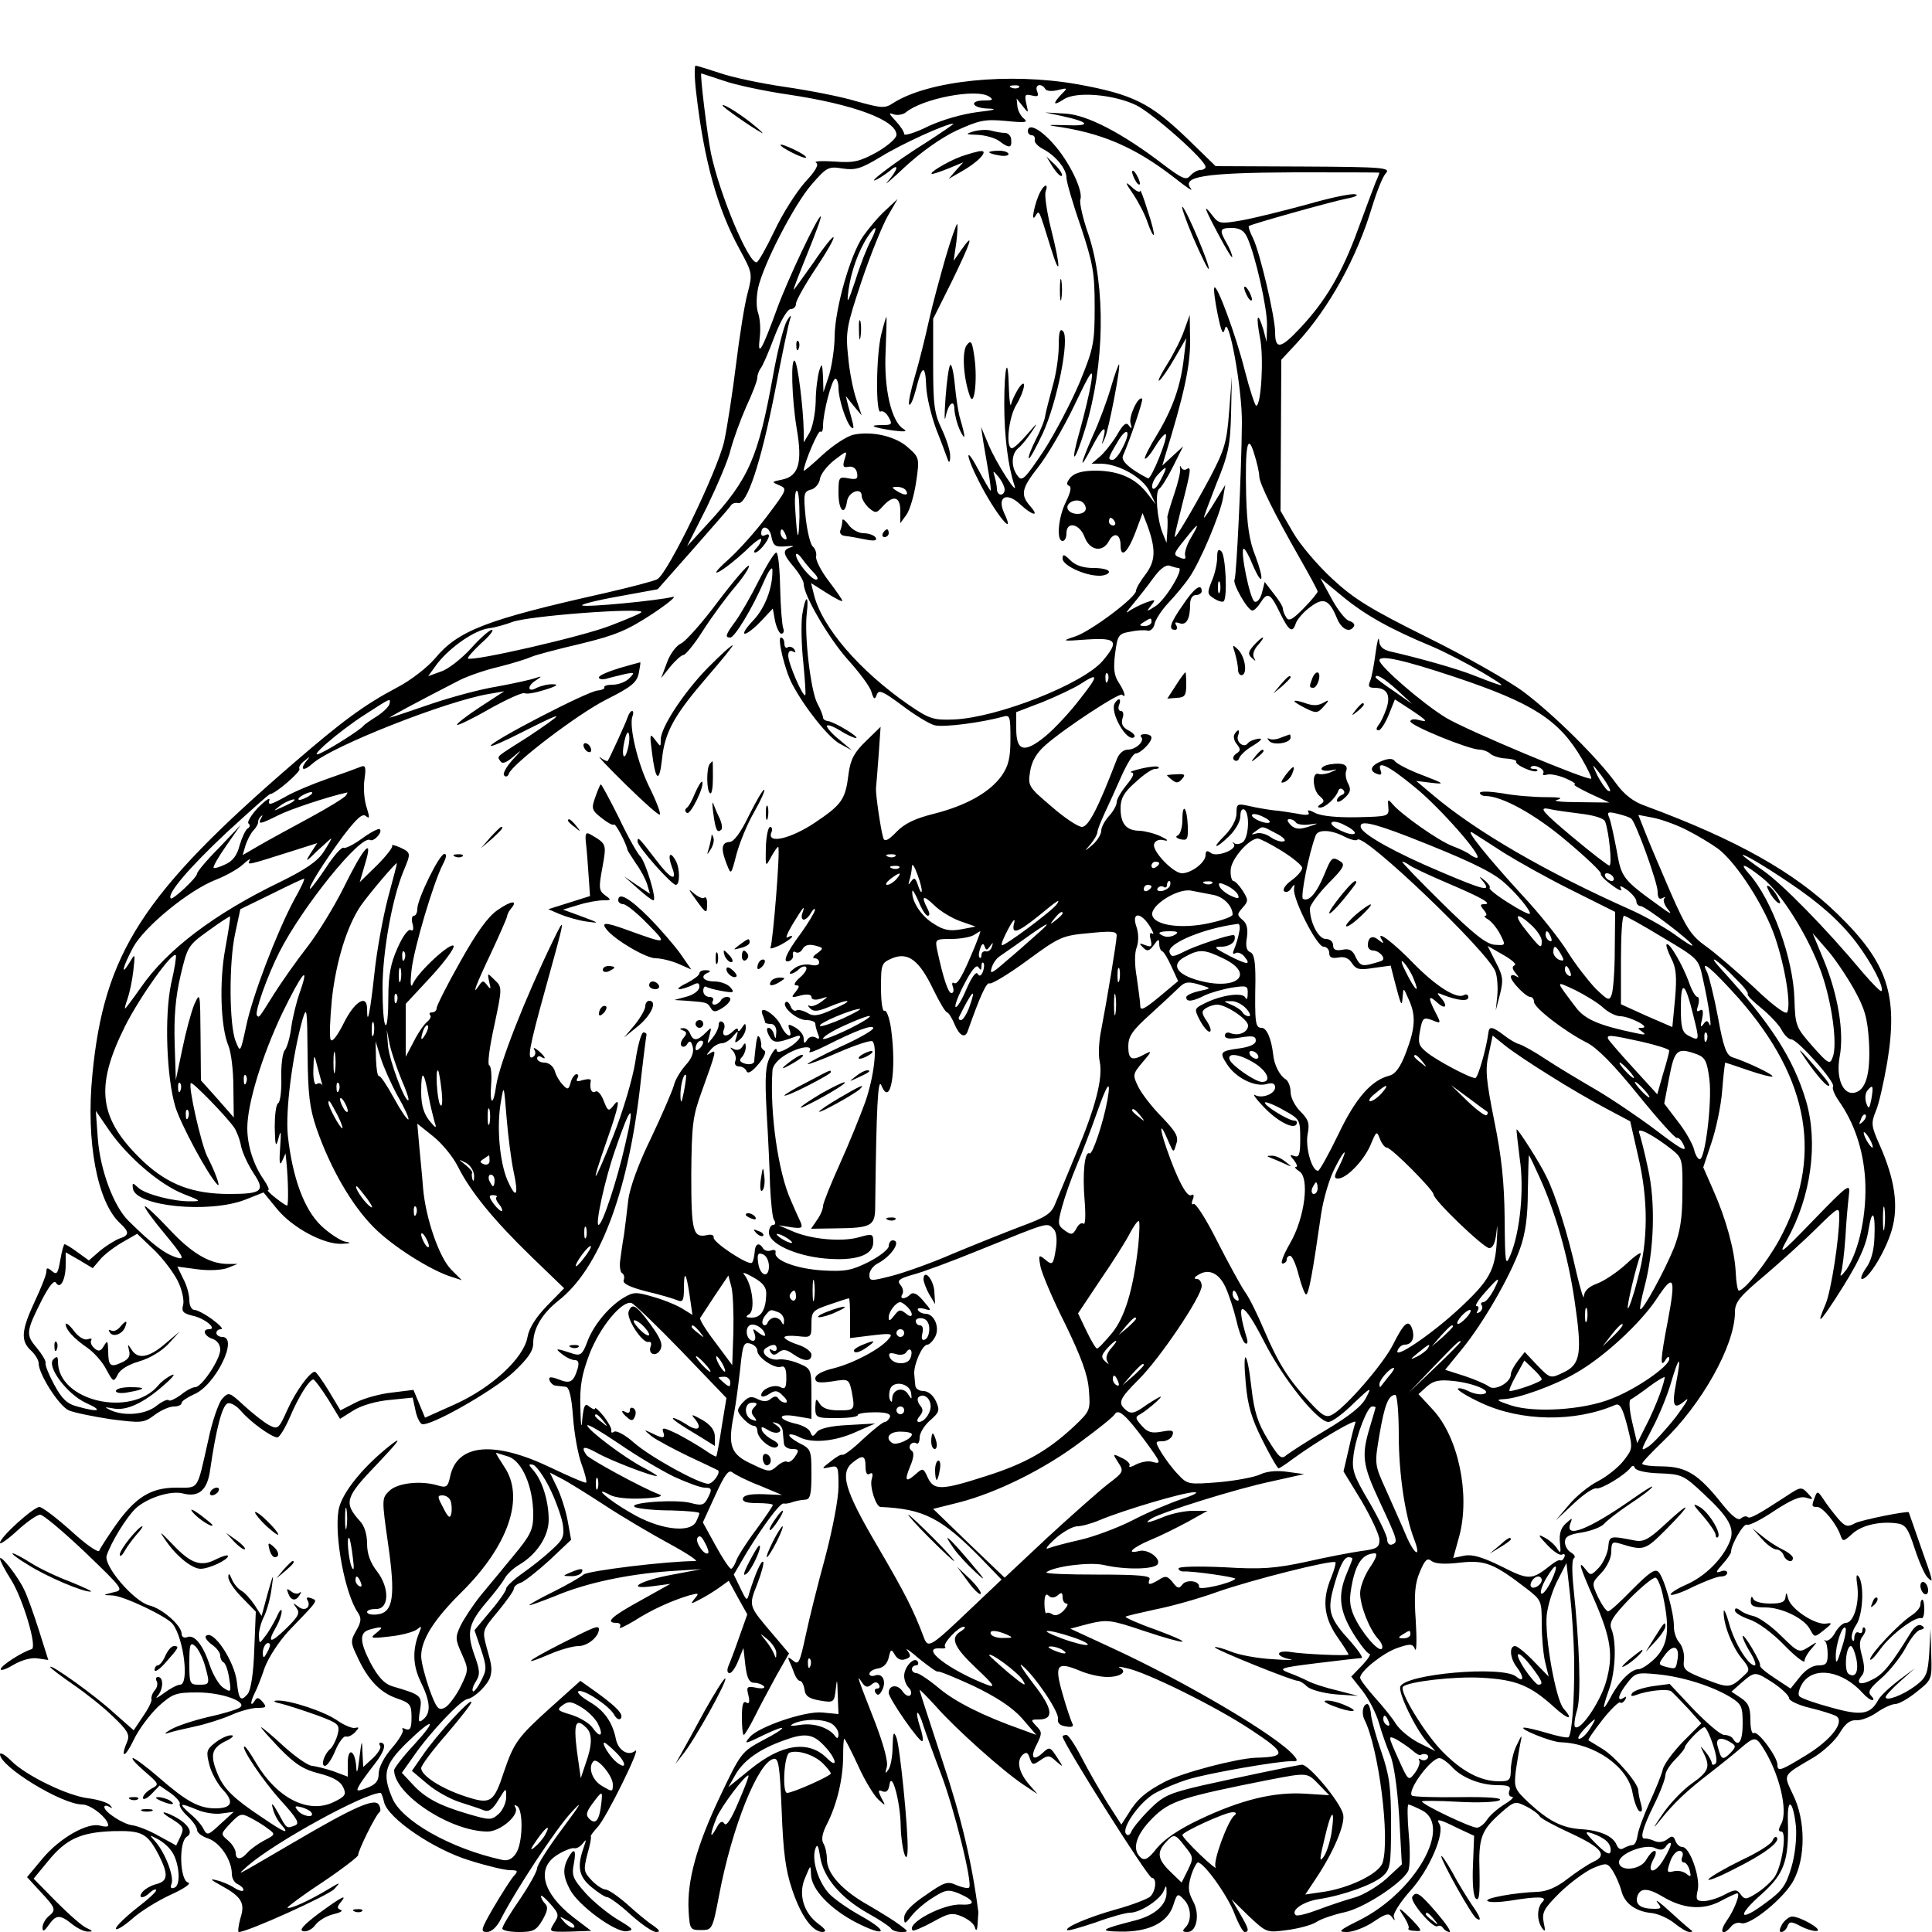 <svg version="1" xmlns="http://www.w3.org/2000/svg" width="666.667" height="666.667" viewBox="0 0 500 500"><path d="M180.2 24.2c2 17.4 5.5 29.9 11.2 40.3 3.3 6.1 3.4 6.3 2.1 11.3-.8 2.8-2.1 11.1-3 18.4-.9 7.3-2.3 16.4-3.1 20.1-1.8 7.7-14.6 34.2-17.3 35.6-.9.5-7.1 2.1-13.6 3.6-30.8 6.9-38 9.7-44 17-1.9 2.2-6.2 5.6-9.7 7.4-8.5 4.5-14.2 8.7-26.7 19.5-39.2 33.8-49.2 49.3-52.2 80.8-1.7 17.3 1.3 33 7.2 38.4 2.4 2.2 2.4 3.1-.1 3.9-1.1.4-3.4 1.8-5 3.1l-3 2.6-2.9-2.1c-1.6-1.2-3.1-2.1-3.4-2.1-.2 0-.7 1.8-1.1 4.1-.6 3.5-.9 3.9-2.1 2.9-1.2-1-1.5-1-1.5.1 0 .8-1.4 4.3-3 7.7-3.5 7.5-3.7 10.2-1 12.7 1.1 1 2 2.5 2 3.3 0 2.8 5.2 11 7.8 12.2 1.4.6 6.3 1.6 10.9 2.3 7.9 1 8.5 1 11.3-1.1 1.6-1.2 3.8-2.2 5-2.2 1.1 0 2-.4 2-.9s1.4-1.4 3.1-2.2c5.6-2.2 11.8-14.9 7.4-14.9-.8 0-1.5-.5-1.5-1 0-.6.5-1 1.2-1s-.3-1.1-2.2-2.5c-1.9-1.4-4-2.5-4.7-2.5-.7 0-1.3-1.1-1.3-2.5 0-1.5-.7-4-1.6-5.6l-1.5-3.1 5.3.7c2.9.4 6.4.2 7.8-.4l2.5-1h-2.8c-4.7-.1-9.4-3-15.2-9.3-3.1-3.3-5.8-5.8-6-5.6-.3.2 2.1 3.5 5.2 7.2 4.7 5.7 5.2 6.7 3.2 6.1-3.3-1-6.3-3.3-12.7-9.6-3.8-3.8-7.3-13.1-7.9-21.4l-.5-7 3.5 5.1c4.8 6.9 13.1 14 19.2 16.4 4.4 1.7 4.7 1.9 2 1.9-4.5.1-11.8-1.8-13.7-3.5-1.5-1.4-1.6-1.4-1.4.2.7 4.6 19.6 6.5 29 2.9l4.8-1.9 3.6 4.4c4 4.8 12 9.1 16.7 8.9 2.4-.1 2.5-.3.7-.6-1.2-.3-4-2.1-6.1-4.1-4.4-4.2-7.4-12.4-8.6-23.2-.7-6.5 1.2-20.9 3.8-30.2 1.1-3.6 1.2-2.7 1.3 8.9.1 10.5.5 14 2.3 19.3 3.6 10.4 9.2 20 14.8 25.6 4.9 5 15 11.3 20.3 12.9l2.5.8-2.8-2.8c-3-3.1-6.5-13-7.2-20.9-.2-2.8-.7-7.7-1-11l-.5-5.8 4 3.2c2.3 1.8 5.2 5.3 6.5 7.9 3.3 6.6 9.4 14 19.1 23.4l8.4 8.1-4.4 4.5c-2.9 3-4.7 5.8-5.1 8.2-1 5.4-9.2 13-18.7 17.3l-7.8 3.5-1.5-3.6-1.5-3.6-5.6.7c-3 .3-7.3 1.5-9.4 2.6l-3.9 2-3-5c-1.7-2.8-3.3-5-3.6-5-1.3 0-5 5.1-7.1 9.8-2.3 5.1-2.5 5.2-4.8 4-1.3-.7-4.2-3-6.4-5-3.9-3.6-4-3.6-5.7-1.8-.9 1-2.6 5.8-3.6 10.7-3 13.3-2.3 12.3-8.3 12.3-6.6 0-10.6 2.5-15.8 9.9-2 2.9-3.9 5.8-4.1 6.4-.2.7-3.5-1.6-7.3-5.1-3.8-3.4-7.5-6.2-8.2-6.2-1.5 0-10.2 7.8-10.2 9.3 0 .5 2-.9 4.5-3.2 2.4-2.2 5.1-4.1 5.9-4.1.8 0 6 4.4 11.6 9.7 10.1 9.7 10.1 9.8 7.3 10.4-2.8.7-2.8.7-.2.8 2.9.1 14.2 5.5 15.6 7.4 2.9 3.8 4.3 15.7 1.9 15.7-.7 0-2.6 1-4.2 2.2-1.6 1.2-2.3 1.5-1.7.8 1.6-1.7 1.7-5 .2-5-.5 0-.7.5-.4 1 .4.6.2 1.7-.4 2.4-.7.8-1 1.8-.9 2.3.2.5-.8 2.5-2.2 4.5l-2.4 3.6-5.1-4.5c-5-4.6-16.5-12.8-16.5-11.9 0 .3 2.7 2.3 6 4.6 3.2 2.2 7.9 5.9 10.3 8.3 3.6 3.4 4.3 4.6 3.7 6.2-2 4.7-.7 4.6 1.6-.2 1.3-2.8 4.3-6.7 6.4-8.7 3.7-3.3 4.5-3.6 10.1-3.6 6.6 0 13.4 2.6 10.8 4-.8.5-4.5 1.6-8.2 2.4-3.8.9-8 2.3-9.5 3.2-1.6.9-1.8 1.3-.7.9s4.3-1.1 7-1.7c2.8-.6 6.9-1.9 9.2-2.9 2.4-1.1 5.5-1.9 6.9-1.9 2.3 0 2.5-.2 1.4-1.5s-1.5-1.3-2.1-.3c-1.2 1.8-1.1.2 0-2 .5-.9 1.7-3.9 2.6-6.6 1-2.7 3.7-6.8 6.2-9.5 7.9-8.2 7.6-7.8 5.8-8.5-.9-.3-1.3-.2-1 .4 1.2 1.9-.6 3.2-2.3 1.8-1.5-1.1-1.5-1.1-.5.3 1 1.3.6 2.2-2.7 5.4-4.1 4-5 3.8-2.5-.5.8-1.4 1.4-3.2 1.4-4 0-.8-.6-.2-1.3 1.5-.8 1.6-2.1 3.9-3 5-1.5 2-1.5 2-1.6-.3 0-1.3.6-3.5 1.4-5 .7-1.5 1.6-4.7 1.9-7.2.6-4.1.5-4-1 1.3l-1.6 5.9-1.8-2.8c-1-1.5-2.5-3.2-3.4-3.7-.9-.5-2-1.8-2.5-3-.6-1.5-.9-1.7-.9-.6-.1.9 1.5 3.3 3.5 5.3l3.6 3.7-.4 9.9c-.2 6.2-.9 10.4-1.7 11.4-1.8 2.1-2.3 1.5-2.8-3.1-.6-5.4-6.2-13.8-8-11.9-.4.3.3 1.3 1.5 2.2 1.2.8 2.2 2.1 2.2 2.9 0 .7.4 1.5.8 1.7.5.1 1.2 2 1.5 4.1.6 3.7.5 3.8-1.5 2.5-1.1-.7-2.7-3.4-3.5-5.8-1.8-5.4-4-8.1-5.9-7.3-.8.3-1.4-.1-1.4-.9 0-2.1-5-6.5-8.3-7.3-4-1-11.9-10.2-11.1-12.9 1.1-3.4 5.2-10.1 7.6-12.3 3-2.7 9-4.6 12.1-3.8 4.2 1.1 6.4-.9 7.1-6.2 1.5-10.4 3.1-16.6 4.5-17.1.8-.3 2.3.6 3.5 2 2.4 2.8 7.9 6.8 9.4 6.8.5 0 2-2.4 3.2-5.2 2.3-5.4 5-9.7 6.1-9.8.3 0 2 2.3 3.8 5.1l3.1 5.1 3.5-2.2c2.1-1.3 5.9-2.4 9.4-2.7l5.9-.6.7 3.2c.3 1.7 1.1 3.3 1.6 3.6 1.6 1.1 18.3-8.4 23.7-13.3 3.8-3.6 5.2-5.5 5.2-7.6 0-3.8 2.3-7.6 6.4-10.9 10.6-8.2 18-27.6 21.2-54.9.8-7.3 1.6-13.5 1.7-13.9.1-.4-.2-.7-.8-.7-.5 0-1.5 3.4-2.1 7.7-.7 4.3-3.1 12.5-5.7 19.1-5.3 13.2-6.1 13.9-1.7 1.3 3.2-9.1 3.7-11.8 1.7-9.1-1.2 1.5-1.4 1.4-2.5-1.4-.6-1.6-1.6-2.7-2.1-2.3-1 .6-1.6-.8-1.2-2.8.1-.5-.8-.5-2-.2-1.5.5-1.9.4-1.5-.4.4-.6.3-1.1-.2-1.1s-1.2 1-1.5 2.1c-.5 1.9-.8 2-2 .7-.8-.8-1.8-2.4-2.1-3.6-.4-1.3-1.6-2.2-2.7-2.2-1 0-1.9-.5-1.9-1.1 0-.5.5-.7 1-.4 1.6 1 1.1-.1-.7-1.6-1-.8-1.4-.9-1-.2.4.6.3 1.4-.3 1.8-1.7 1.1-1.1-2.3 3.1-17.4 5.3-19.1 5.4-19.6 2-12.6-7.4 15.3-13.8 31.7-14.7 37.5-.7 5.2-1.7 5.1-1.3-.2.2-2.7 0-4.9-.5-5.1-.5-.2.1-4.8 1.3-10.2 2.1-9.9 2.1-10 .1-11.9-1.9-1.9-1.9-1.9-1.4.5.5 1.9.4 2.1-.5.9-1-1.3-1.2-1.3-2.1 0-2.1 3.2-.8-.2 3.1-8.4 2.2-4.7 4-8.9 4.1-9.3 0-.4.4-1.4 1-2.1 2-2.3.2-2.2-3.4.3-2.5 1.7-5.4 5.7-9.7 13.4-3.4 6-6.1 11.4-6.1 12 0 .6-.5 1.1-1.2 1.1-.6 0-.8.3-.5.7.4.3 0 1.1-.7 1.7-.8.6-2.4 2.9-3.5 5.1l-2.1 4v-13.7l6.5-7c3.6-3.9 6.2-7.5 5.9-8-.7-1.1-9.1 6.6-10.5 9.7-.6 1.4-.8.3-.4-3.4.6-5.6 5.6-22.5 8.1-27.4.9-1.7 1.1-2.7.4-2.7-1.3 0-7 11.7-7 14.2 0 1-.4 1.8-.9 1.8s-.7 1-.3 2.2c.3 1.3.1 1.9-.5 1.5-.6-.4-2.1 1.6-3.4 4.6-1.8 4-2.4 7-2.4 12.9 0 4.2-.3 7.4-.7 7.1-.5-.2-.8-4.6-.8-9.6 0-9.4 2.5-23.2 5.4-30.2 2-4.8 2-4.8-.9-6.2-1.4-.6-2.3-.8-2-.4.2.4-1.6 2.7-4 5.1l-4.4 4.3 1.4-4.8c2.2-7.2-.4-4.3-5.6 6.3-2.4 4.8-6.6 11.7-9.4 15.3-2.8 3.6-6.6 9-8.5 12-4.2 6.7-3.9 6.3-4.5 5.7-.7-.7 2.7-10.3 5.8-16.4 6-11.8 21.1-30.5 23.5-29 .9.5 3.3-2 2.5-2.8-.3-.3-2.4.8-4.6 2.4-2.2 1.6-4.4 2.7-4.8 2.4-.5-.2-2.5 2-4.5 5.1-2 3-3.9 5.5-4.1 5.5-.8 0 3.5-6.8 8.4-13.5 3.6-4.7 5.1-6.1 6-5.3 1 .8 1 .4.2-2.2-.6-1.7-.9-4.9-.6-7.1.5-3.5.3-4-1.1-3.4-1 .4-4.8 1.8-8.6 3.1-3.7 1.3-8.8 3.4-11.1 4.8-3.5 1.9-4.2 2.1-3.8.7.3-.9-1 0-2.9 1.9-1.8 1.9-2.9 3.8-2.5 4.1.5.4.4 1-.2 1.3-.6.4-1.5 2.4-2.1 4.4-.6 2.5-1.8 4.1-3.7 4.9-1.4.7-2.8 1.1-3 .9-.3-.2 1.2-2.8 3.3-5.8l3.7-5.3-5.6 5.9c-3.2 3.2-5.7 6.2-5.7 6.7 0 1-6.3 6.9-6.8 6.4-1.1-1.1 4.8-8 14.4-17 6-5.5 11-10 11.3-10 1.3 0 8-5.8 7.6-6.5-.3-.4.3-1.4 1.3-2.1 1.5-1.3 1.6-1.2.3.3-1.6 2.2-.4 2.4 1.8.4 5-4.5 34.7-16.2 45.6-18l4-.7-6.3 4.1c-3.5 2.3-6.2 4.4-5.9 4.6.2.2 4-1.6 8.5-4.2 4.5-2.5 8.5-4.3 9-4 .5.3 2.8-.1 5.3-.9 2.9-.9 3.6-1.4 2.1-1.4-1.3-.1-3.2.4-4.3.9-2.4 1.4-2.6-.5-.1-2 1.5-1 1.5-1.1-.3-.5-1.1.4-5.6 1.4-10 2.2-4.4.7-12 2.8-17 4.5-4.9 1.7-9.7 3.3-10.5 3.5-1.3.4 6.7-3.9 18-9.7 2-1 6.5-2.6 10-3.4 3.6-.9 7.4-2.1 8.5-2.6 1.1-.5 6.8-2 12.8-3.4 9-2.2 11.9-3.4 18.5-7.7 4.2-2.8 6.6-4.8 5.2-4.4-3.6.9-21.9 2.7-23.3 2.2-.7-.2 3.5-1.3 9.1-2.3l10.4-1.9 9.1-10.3c5-5.7 9.4-10.7 9.8-11.3.3-.6 1.2-.9 1.9-.7 2.3.5 5.9-10.4 9.5-28.6 1.8-9.4 3.6-18 4-19.1.4-1.2 0-.9-.9.6-.8 1.5-2.4 7.7-3.5 13.9-3.9 21.6-6.3 27-17 38.6l-5.3 5.8 5.1-10.1c2.7-5.6 5.6-12.3 6.2-15 .7-2.6 2.5-7.6 4-11 1.6-3.4 2.9-6.8 2.9-7.6 0-.7.4-1.7.8-2.3.5-.5 2.1-4.2 3.6-8.2 1.6-4.2 3.4-7.2 4.2-7.2.8 0 1.4-.6 1.4-1.4 0-.8 2.3-4.9 5.1-9.1 2.8-4.2 4.9-7.8 4.6-8.1-.2-.3-2.6 2.7-5.2 6.6-2.7 3.8-5 7-5.1 7-.2 0 1.5-4.3 3.6-9.5s3.7-9.5 3.4-9.5c-.8 0-8.5 16.2-11.3 23.9-3.9 10.7-5.1 12.8-4.5 7.6.3-2.2.1-5.1-.4-6.5-.5-1.4-.5-4 0-6.5 1.4-6.2 9.3-21.5 13.8-26.7 3.9-4.5 4.4-4.8 8-4.2 3.3.5 4.8.1 9.9-3 5.5-3.4 17-8.6 18.8-8.6.4 0-2.9 2.2-7.2 5-7.3 4.5-16.1 11.2-12.5 9.4.8-.4 2.3-1.4 3.3-2.2 2.5-2.2 2.1-.3-.5 2.7-1.3 1.4.7-.2 4.4-3.7 4.1-3.8 9.3-7.5 13.3-9.4 6-2.7 7.3-3 12.8-2.5 5 .5 5.9.4 4.7-.6-.8-.6-1.6-2.1-1.7-3.2l-.2-2 1.6 2c1.5 1.9 1.5 1.9.9-.7-.5-2.3-.3-2.5 1.4-2.1 1.6.4 1.9.2 1.4-1.1-.7-1.7 1.1-2.2 2.1-.6.3.6 1.8.7 3.3.3 2.5-.6 2.6-.6.9 1.1-2.4 2.5-2.1 3.1.6 1.3 3.2-2.1 12.8-1.3 18.7 1.5 4.3 2.1 18 14.2 18 16 0 .4-.6.8-1.4.8-.7 0-1.9.7-2.6 1.5-1 1.2-2 .8-6.9-2.9-10.7-8.2-19.8-12.9-25.4-13.2l-5.2-.3 4.2.9c7.4 1.6 7.9 2.7 1.1 2.4-3.5-.1-4.9-.1-3.3.2 12.6 1.7 21.3 5.5 31.7 13.6 2.9 2.3 4.7 3.5 4 2.6-2.5-3.1 3.3-4.1 26.8-4.2 12.1 0 22 0 22 .1s-.4 1.2-1 2.5c-.5 1.3-2.6 6.8-4.6 12.3-4.1 11.2-8.3 18.4-15.1 25.6-4.9 5.2-6.3 5.4-6.3.9 0-4-4-20.9-5.7-24.3-.8-1.6-1.3-3-1.1-3.2.6-.5 21.3-6.3 25.3-7.1 2.2-.4 3.2-.9 2.3-1.1-1-.3-6.6.9-12.5 2.6-5.9 1.6-13.5 3.5-16.8 4.1-5.7 1-6.1.9-7.7-1.2-2.7-3.5-2.1-1.9 1.7 5.2 1.9 3.6 3.4 6 3.4 5.5 0-.6-.6-2.1-1.4-3.5-2-3.5-1.9-4 1.3-4 2.1 0 3.2.7 4 2.5 2.1 4.6 5.2 18.3 5.1 22.7l-.1 4.3-.9-3.4c-1.5-4.8-1.9-3.4-.8 2.4 1 5 .3 17.5-1 17.5-.3 0-1.7-4.2-3-9.3-2.3-9.1-7.1-22-7.8-21.3-.3.2.1 3.3.8 6.8 1 4.8 1.4 5.7 1.9 3.9.9-4 4.5 15.4 4.4 24.4-.1 12.7-1.4 39.6-1.9 40.5-.6 1 3.4 8 4.6 8 .5 0 1.4-.9 2.1-2 1.8-2.9 2.6-2.5 5 2.5 2.4 4.9 3.3 5.5 4.2 2.7.4-1 2-2.9 3.7-4.1 3.4-2.6 4.9-2 6.9 2.9 1.2 2.9 3.3 3.9 4.4 2.1.3-.5-.2-1.1-1.2-1.4-.9-.2-3-2.8-4.6-5.8l-2.9-5.3 5.8 4.8c6 4.9 12.3 8.4 23.1 12.9 3.3 1.4 9.1 4.4 13 6.7 7 4.2 6.8 4.3-1.9.9-4.4-1.8-14.8-4.7-21.9-6.3-2-.5-2.8-1.3-2.9-2.9-.1-1.2-.5.3-.9 3.3s-1 6.3-1.4 7.2c-.6 1.4-.4 1.8 1.1 1.8 3.2 0 4.3 1.8 3.1 5.4-.6 1.7-1.5 3.7-2.1 4.3-.6.9-.6 1.3.1 1.3.5 0 1.7-1.8 2.6-4l1.6-4 4 2.6c4.5 3 4.8 3.4 2 2.7-1.1-.3-2-.1-2 .4 0 1.1 15.2 7.3 17.9 7.3.9 0 2.2.5 2.7 1 .6.6 2.4 1.2 4.1 1.3 1.7.1 2.9.5 2.7.8-.5.8 4.7 3.1 5.4 2.4.3-.3-.1-.5-.8-.5-.7 0-1.1-.2-.8-.5.8-.9 3.8.6 3.2 1.6-.3.5.1.6.9.4.7-.3 2.9.1 4.8.9s3 1.6 2.4 1.6c-.5.1 1.3 1.1 4 2.4l5 2.3-8-.1c-4.6 0-6.9-.3-5.5-.6 1.7-.5.7-.7-3-.7-3 0-8.1-.4-11.2-1-3.2-.5-5.8-.6-5.8-.1 0 .4.6.8 1.4.8 4.3 0 13 4.8 21.1 11.7 5 4.2 8.9 7.9 8.8 8.4-.2.4 1.2 1.8 2.9 3 1.7 1.3 2.8 1.7 2.3.9-.5-.9 0-.8 1.6.3 1.3 1 2.4 2.3 2.4 3 0 .6.5 1.2 1.1 1.2 1.2 0 13.4 9.3 13.4 10.2 0 .3-2.2-1.1-4.8-3-2.7-1.9-7.7-4.7-11.3-6.3-22-9.8-40-20.3-51-29.6l-4.4-3.7 4 .5c3.6.4 3.3.2-2.4-2-3.5-1.3-6.7-3-7.1-3.6-.5-.7-1.5-.8-3.3-.1-3 1.2-3.5 2.6-1.3 3.4 1 .4 1.3.1.9-.9-1-2.7 1.9-1.4 8.7 4.2 6.5 5.2 18.1 18.4 16.2 18.4-.4 0-1.2-.4-1.7-.8-.6-.5-2.6-1.5-4.5-2.2-3.6-1.3-13.5-8.3-15.7-11-1.1-1.3-1.2-1.1-1 .9.2 2.4 0 2.4-8.1 2.6-5.1.1-9.3-.3-10.8-1.1s-2.2-.9-1.8-.2c.5.7-.4.9-2.7.4-1.9-.3-4.7-.8-6.4-.9-1.6-.2-4.5-.7-6.2-1.1-3.1-.7-3.3-.6-3.3 1.9 0 1.6-1.2 3.8-2.9 5.6-3.7 3.6-2.7 3.9 1.1.2 1.5-1.5 2.8-3.7 2.8-5 0-1.4.4-2.1 1-1.8 1.5.9 1.2 7.1-.3 8.4-.8.6-1.8.7-2.3.3-.5-.4-.6-.3-.1.2 1.1 1.4-4.5 3.6-6 2.3-.9-.7-1.3-.5-1.3.6 0 1.9-3.7 4.7-6.1 4.7-2.3 0-7.9-5.9-7.2-7.6.3-.9 1.4-1.3 2.7-.9 1.1.2.8-.2-.9-1-1.6-.8-4.1-1.4-5.5-1.5-3.5 0-5-1.8-5-5.8 0-2.5.8-4.1 3.8-6.7 2-1.9 4.3-3.5 5.1-3.5.8 0 1.2-.2.9-.5-.3-.3-2.3-.1-4.4.4-2.1.5-3.3.9-2.6 1 .9.1.5 1.1-1.2 3.2-1.4 1.7-2.6 3.7-2.6 4.5 0 .8-.9 2.4-2 3.6-1.1 1.2-2 2.9-2 3.8 0 .9-1 2.5-2.2 3.6-2.3 1.9-2.3 1.9-.5-.2.9-1.1 1.7-2.5 1.7-3 0-.6.9-2.8 1.9-5 1-2.1 3-6.5 4.4-9.7 1.4-3.1 3-5.7 3.6-5.7 1.2 0 4.1-2.8 4.1-4.1 0-.5-.7-.9-1.7-.9-.9 0-1.3.3-1 .7 1.1 1-1.3 3.3-3.4 3.3-1.2 0-2.4 1.1-2.9 2.6-4.8 12.5-7.3 17.4-9 17.4-1 0-4.6-2.4-7.9-5.3-6-5.1-6.1-5.3-5.5-9.1.4-2.6 1.7-4.8 4-6.8 5-4.4 19.2-13.7 19.8-13 1.2 1.1.6-.9-.9-3.2-1.2-1.8-1.4-3.7-.9-7.5.6-4.7.9-5.1 3.8-5.6 1.8-.4 3.8-.5 4.6-.3.7.2 1.6-.6 1.8-1.7.2-1.1 1.8-3.6 3.6-5.5s4.3-4.9 5.5-6.7c2.7-4 7.7-15.7 8.6-20.3l.6-3.5-2.6 4.2c-1.4 2.4-2.8 4.3-2.9 4.3-.2 0 1.3-3.9 3.2-8.8 3.1-7.5 3.6-10 3.8-18.2l.2-9.5-.7 9c-.6 8-1.2 9.9-4.9 17-4.9 9.1-9.2 16.3-9.2 15.4 0-.4.9-4.2 2-8.5 2.3-9 2.3-9.7 1.1-9-.5.4-1.2.1-1.4-.4-.3-.6-.4-.5-.3.2.2.7-.5 3.7-1.5 6.6-1 3-1.8 5.7-1.8 6 .1.4.1 2 0 3.7l-.2 3-1-2.5c-1.5-3.7-2-10.8-.9-11.5.6-.4 2.2-3 3.6-5.8l2.6-5.2-2.7 2.5-2.7 2.5.7-2.4c4.9-15.8 6.5-23.3 6.5-29.6l-.1-7-1.4 3.9c-.7 2.1-2.7 6.1-4.4 8.8-1.7 2.7-2.6 4.6-2.1 4.3.6-.4 2.4-3 4-5.8l3-5.2-.6 5c-.8 7.3-2.9 13.2-6.9 19.9-2 3.2-3.4 6-3.2 6.3.3.2 1.5-1.2 2.7-3.2 1.2-2 2.5-3.4 2.7-3.1.7.7-3.8 11.8-4.6 11.4-4.7-2.4-7-4.5-6.5-5.8 2-4.6 5.3-14.4 5-14.8-1-.9-3.6 4.7-3 6.4.4 1.4.3 1.5-.4.6-.7-1.1-1.5-.5-3.2 2.5-1.3 2.1-3.3 4.6-4.4 5.5l-2.1 1.8h2.5c4.6.1 10.8 3.6 12.5 7.2l1.6 3.3-2.2-2.8c-3-3.9-7.2-5.8-13.1-5.9-3.5 0-5.5.5-6.7 1.7-1 1.2-1.2 1.9-.5 2.2.8.2.5 1.6-.7 4.1-2 3.9-2.6 10.2-.9 10.2.6 0 1-.9 1-2 0-3.2 3.4-2.5 4.7 1 1.3 3.5 4.7 4.1 6.3 1 1.3-2.4 3-1.8 3 1.1 0 3.5 1.8 2 3.8-3.2l1.9-5.1 1.1 2.8c2.4 6.5 2.3 9.5-.3 13-1.4 1.8-2.5 3.7-2.5 4.3 0 1.7-11.6 10.4-15.7 11.8-3.7 1.2-3.6 1.3 3 .8 7.7-.5 8.4.4 4.1 5.5-5.1 6-27.2 14.7-38.5 15.2-5.3.2-6.3-.1-11.6-3.7-12.9-8.9-22.7-20.3-24.7-28.8l-.7-2.8 4.1 2.6c2.2 1.4 4 2.3 4 2 0-.3-1.6-2.6-3.5-5.1-2-2.6-3.4-5.4-3.3-6.3.2-.9-.2-2.1-.8-2.6-.7-.6-1.5-4-1.9-7.6-.6-6.1-.5-6.7 1.4-7.2 1-.2 2.1-1.5 2.3-2.7.1-1.2 1.8-3.4 3.7-4.9 3.4-2.6 3.4-2.6 2.7-.3-.6 1.9-.4 2.3 1 2 1.1-.2 2 .4 2.2 1.6.3 1.5-.1 1.8-2.2 1.4-2.5-.5-2.6-.3-2.6 3.8 0 4.5 1.6 6.1 2.2 2.2.3-2.5 3.8-3.8 3.8-1.5 0 .8.8 2.1 1.8 3.1 1.8 1.5 2 1.5 3.7-.4 2.7-3 4.5-2.5 4.5 1.2v3.2l1.6-2.2c.9-1.3 2-5.1 2.5-8.5.9-6.1.8-6.3-2-8.8-3.2-3-9.4-4.4-14.2-3.4-1.8.4-5.4 2.8-8.1 5.3-2.6 2.4-4.8 4.3-4.8 4 0-1.7 3.8-10.7 4.3-10.1.4.3.7-.3.7-1.5 0-3.4 2.3-12.2 3.2-12.2.4 0 .8 1.1.8 2.4 0 2.8 1.9 8.7 3.2 10.1.7.7.8.3.5-1-.3-1.1-.8-3.1-1.2-4.5l-.6-2.5 2 2.5 2.1 2.5-1.4-4.2c-.8-2.3-1.8-7.3-2.1-11-.7-6.4-.4-7.9 3.4-19.3 2.3-6.9 5.4-14.5 6.8-17l2.6-4.5-3.1 2.9c-1.8 1.6-4.3 4.6-5.8 6.7C220 66 216.1 79.9 216 87c0 3-.7 7.5-1.4 10l-1.5 4.5-.1-4c-.2-3.5-.3-3.7-1-1.5-.4 1.4-.9 5-.9 8-.1 3-.8 6.6-1.6 8l-1.5 2.5v-3c-.1-5.7-1.5-17.3-2.3-18.1-1.1-1.1-.8 9.8.5 17.6 1.5 8.7.5 12.2-3.7 13.1-2.9.6-2.9.6-.8 1.5 2.1.9 2 1.1-3.2 8-2.9 3.9-7.5 9-10.2 11.4-2.7 2.4-3.7 3.7-2.3 3 1.4-.7 4.4-3.1 6.8-5.3 2.3-2.3 4.2-3.7 4.2-3.1 0 .5-.5 1.5-1.2 2.2-.7.7-.8 1.2-.4 1.2 1 0 3.5-3.1 3.6-4.3 0-.5-.4-.5-1-.2-.5.3-1 .2-1-.4 0-2.4 2.1-1.9 2.6.6.5 2.6 1 2.9 3.7 2.7 1.8-.2 2.4-.1 1.5.2-2.4.7-2.3 1.7.7 5.2 1.4 1.7 2.5 3.6 2.5 4.3 0 3 6.5 14.1 11.4 19.6 2.9 3.2 5.7 6.9 6.1 8.3.6 2 .9 2.2 1.4.8.5-1.4 1.5-1 6.6 2.8 3.3 2.5 7.1 4.8 8.4 5.1 2.3.6 12.1-.7 17.6-2.2 1.9-.6 2-.1 2 5.7 0 5-.5 7-2.3 9.6-3.1 4.3-9.2 7.7-17.5 9.8-4.8 1.2-7.6 2.5-9.7 4.7-2.1 2.2-3.1 2.6-3.4 1.6-.7-2.3-2-11.3-1.9-12.9.1-.8.4-4.7.7-8.7l.5-7.2-3.8 3.7c-3 2.9-4 4.7-4.5 8.5-.8 6.6-1.7 7.9-8.7 12.6-6.3 4.2-12.4 5.6-11.3 2.6.4-.8.2-1.5-.3-1.5s-1 2.4-1.1 5.2c-.1 5.3-.1 5.3 1.4 2.5.9-1.6 1.7-2.7 1.8-2.5.6.6-1.4 24.9-2 26-.3.5.8.2 2.5-.6 1.7-.9 3.1-1.9 3.1-2.2 0-.3-.5-.2-1.2.2-.6.4-.1-1 1.2-3.2 2.8-4.6 3.5-5.5 2.7-3.2-.4 1-.2 1.8.3 1.8s1.4-.8 1.9-1.8c.6-.9 1-1.3 1-.7 0 .5-1.6 3.2-3.6 6-3.9 5.2-5 7.9-3 7.2.7-.3 1.1-1 .9-1.6-.1-.7.2-1 .7-.7.5.4 1.4 0 1.8-.8.6-1 1.6-1.3 3.2-.9 2.3.6 2.3.7.6 2-1.1.7-1.3 1.3-.7 1.3.7 0 1.2.5 1.2 1.1 0 .7-.9.9-2.2.6-1.3-.3-3.2.1-4.2.9-1.1.8-1.5 1.4-1 1.4.6 0 1.5-.5 2.2-1.2.6-.6 1.5-.9 1.8-.5.4.4-.3 1.6-1.6 2.7s-1.7 2-1 2c1 0 .9.4-.1 1.7-1.3 1.5-1.1 1.6 1.4.9 1.7-.4 2.7-.2 2.7.4 0 .7.9.9 2.3.5 2.2-.7 2.2-.7.2.8-1.1.8-2.4 1.3-3 1-.5-.3-.5 0 .1.6.9 1 2 .9 4.9-.3 5.7-2.4 6.7-1.8 1.1.6-3.9 1.8-5.2 1.9-6.7.9-1.1-.6-2.4-.9-2.8-.6-.5.3-1.2-.2-1.5-1.1-.4-.9-.9-1.4-1.3-1-1.1 1.1 2.9 4.6 5.4 4.6 1.2 0 2.3.4 2.3.9s.3 1.7.7 2.7c.5 1.2.3 1.5-.6.9-.8-.4-1.7-.2-2.2.6-.7 1.1-.9 1-.9-.3 0-1-1-2.2-2.2-2.9-1.8-1-2-.9-1.5.5 1 2.6-.9 1.8-2.1-.8-1.3-3-5.9-5.9-4.9-3.1.4.9.7 1.9.7 2.1 0 .2.7.4 1.5.4.9 0 1.5.9 1.4 2.2-.1 1.7-.2 1.9-.6.5-.2-.9-.9-1.7-1.4-1.7-.6 0-.5.8.1 2 1.1 2 1.9 2.1 6.8.3 2.4-1 1.1 1.2-1.8 2.9-2.1 1.2-3 1.3-3 .5-.1-.7-.8.1-1.6 1.6-1.3 2.4-1.5 5.1-1 14.5.4 6.5.8 15.1.9 19.2.2 4.1.6 8.1 1 8.7.5.7.4 1.3-.2 1.3-.6 0-1.1.9-1.1 2 0 2.8 6.8 6 14.5 6.7 7.9.7 12.5-.8 12.5-4.2 0-2.2-.2-2.3-3.7-1.3-4.6 1.3-12.6.5-17.3-1.6l-3.5-1.5 3.2.5c2.8.4 3.1.2 2.5-1.3-.5-1-1.6-3.5-2.5-5.6-3.3-7.2-5.5-22.7-4.8-33.5 0-1.4 1.4-3 3.4-4.2 3.4-2.1 7.3-2.7 6.2-.9-.4.6 1.5-.1 4.1-1.4 7.9-4 12.4-5.7 12.4-4.6 0 .5-3.8 2.7-8.5 4.8-4.7 2.2-8.5 4.2-8.5 4.5 0 .2 3.6-1.1 8.1-3.1 4.4-1.9 8.4-3.2 8.7-2.8 1.3 1.3.4 9-1.8 15.5-1.3 3.6-4.2 10.8-6.6 16.1-2.4 5.3-4.4 10.3-4.4 11 0 .8-.7 2.5-1.6 3.7l-1.5 2.2 6.3-.1c9.4-.1 10.3-.6 10.3-5.7.3-25.8.7-33.5 1.6-31.3 2.4 5.9 4-3.9 2.5-14.7-.4-2.8-1.2-4.9-1.7-4.6-.5.3-.9-2.3-.9-5.9 0-6.2.1-6.5 2.9-7.7 4.1-1.7 7 .5 10.6 8 1.6 3.3 3.2 6 3.6 6 .3 0 1.2 1.3 1.9 3 1.3 3.1 2.8 3.9 3.5 1.7 3.1-8.8 4.8-12.6 5.6-12.2.4.3 4.8-2.3 9.7-5.9 8.3-6.1 9.1-6.5 16-7.1 5.8-.6 7.2-.5 7.2.6 0 1.5-2.5 16.6-4 24.4-.6 2.8-.8 6.5-.4 8.2.9 4.3-1.1 11.9-6.1 23.8-2.3 5.5-4.7 11.4-5.4 13-1 2.6-2.4 3.5-8.9 5.9-4.2 1.6-12.2 4.8-17.7 7.1-5.5 2.4-12.6 4.9-15.7 5.7-5.5 1.4-5.8 1.4-5.8-.3 0-1 1-2.4 2.3-3 3.5-1.9 6.1-5.9 3.7-5.9-.5 0-1 .7-1 1.5s-2.3 2.6-5.2 4.1c-4.4 2.2-6.1 2.5-11.7 2.2-6.9-.4-12.8-2.6-12.4-4.6.2-.6-.3-.9-1.1-.6-.8.3-1.7.1-2.1-.5-1-1.7-2.1-1.3-2.2 1-.1 1.2-.4 2.4-.7 2.7-.9.8-10.1-5.3-9.9-6.5.1-.6-.5-.9-1.5-.7-3.9.9-4.3-.7-4.3-15.7.1-12.9.4-15.1 2.7-21.4 3.8-10.5 3.9-11 2.3-10-1.2.8-1.2.6 0-.8.7-.9 2-1.7 2.9-1.7.8 0 2.1-.8 2.9-1.8 1.4-1.6 1.4-1.6.9.2-.6 1.6-.4 1.7.9.6.8-.7 1.5-2 1.5-2.9 0-1.4-.2-1.4-1-.1-.5.8-1 1.1-1 .6 0-.6-.5-.5-1.2.2-1.7 1.7-3.1 1.5-2.5-.3.4-.8.2-1.7-.3-2-.6-.4-1 0-1 .7 0 .8-.7 2.3-1.6 3.4-1.4 1.8-1.5 1.8-.8-.6.6-2.3.6-2.3-1-.7-2.1 2.1-3.2 2.2-4 .2-.3-.8-1.1-1.5-1.8-1.4-1 0-1 .2 0 .6 1 .4 1 .8.1 1.9-.7.8-.9 1.8-.5 2.1.4.4 1.1.2 1.5-.6.6-.9 1-.7 1.4.9.3 1.4-.3 3-1.9 4.7-1.3 1.5-2.7 3.8-3 5.2-.4 1.4-3 7.5-5.9 13.6-3.3 6.7-5.5 12.9-5.9 16-.3 2.7-.8 6.8-1.1 9-.4 2.2-.8 5.2-1 6.7-.2 1.5 0 3 .5 3.3.5.3.7 1.1.4 1.8-.3.9 1.6 1.8 5.8 2.9 3.5.8 7.1 1.9 8.1 2.3 1.4.6 1.7.1 1.7-3.1 0-4.9.6-4.1 1.5 2l.7 4.9-2.4-1.5c-1.4-.9-4.7-2.3-7.5-3.1-4.7-1.4-5.3-1.4-8 .2-3.9 2.4-7.9 7.3-9.4 11.6-1.1 2.9-1.7 3.4-3.4 2.9-4.8-1.6-5-1.5-3.1 0 1.1.9 2.6 1.6 3.4 1.6.9 0 1.1.7.7 2.2-1.1 3.5-1.9 4-4.9 2.8-2.1-.8-2.7-.7-2.4.2.3.7 1 1.4 1.6 1.4.7.1 1.8.2 2.6.3.9.1 1.5 2.4 1.9 7.8.3 4.3 1.3 9.8 2.2 12.2.9 2.4 1.4 4.5 1.2 4.8-.2.2-4.4-1.6-9.2-3.9-14.6-7-24.2-6.2-26 2.3-.6 2.8-1 3-3.3 2.3-4.4-1.3-10.5-.6-12.5 1.5-1.9 1.8-1.9 2.2-.3 13.4 2 13.8 1.4 18-2.7 18.5-1.5.2-2.7-.1-2.7-.6s1-.8 2.3-.8c3.4.1 3.6-5.4.3-9.7-1.8-2.3-2.6-4.6-2.6-7.2 0-2.4-.7-4.7-1.9-5.9-4.2-4.7-3.8-6.1 4.6-14.8 5.4-5.7 6.5-7.2 3.6-5-7.3 5.7-13 12.7-13.7 17.1-1.1 6.8 1.7 21.6 5 26.4 1 1.5.9 2.4-.4 4.7-1.5 2.6-1.5 3.1.2 6.6 2.7 6 5.9 9.4 10.2 10.9 3.5 1.2 3.9 1.6 3.9 4.9 0 2.8-.3 3.5-1.5 3.1-.8-.4-1.1-.3-.8.1.4.4-.8 2.5-2.7 4.7-2.1 2.4-3.5 5.1-3.5 6.7 0 1.9-.7 2.8-3 3.7-2.6 1-2.9.9-2.1-.5.5-1 2.3-3.4 4-5.6 2.6-3.3 3.3-5.6 1.5-5.6-.3 0-.3.4 0 .9.3.4-.6 1.9-1.9 3.1l-2.5 2.3-.2-3.9c-.1-3.4-.2-3.2-.8 1.6-.4 3.5-.7 4.4-.8 2.3-.3-4.4-2.2-5.3-2.2-1v3.5l-3.7-1.4c-2.1-.7-4.6-1.3-5.5-1.4-1 0-4.3-2.3-7.3-5-3-2.8-5.7-5-5.9-5-.3 0 1.9 2.4 4.7 5.4 4.1 4.2 6.3 5.6 10.4 6.6 3.5.9 5.4 2 6.1 3.5.9 1.9.6 2.4-2.5 3.9-6.5 3.1-14.6-1-20-10.1-1.4-2.4-2.7-4.3-3-4.3-1.2 0 4.7 8.8 9.4 14 4.2 4.6 4.9 5.9 3.7 6.4-2.3.9-2.2.9-4.4-3.2-1.4-2.5-1.9-2.9-1.4-1.2.3 1.4 1.3 3.3 2.2 4.2 2.3 2.7 1 2.2-4.9-1.8-7.4-4.9-9.9-7.4-11.5-11.1-2.1-5-1.7-6.8 1.8-8.6 1.8-.8 2.6-1.6 1.7-1.6-.9-.1-2.8.8-4.2 1.9-2.3 1.8-2.4 2.3-1.5 5.8.5 2 2.1 4.9 3.5 6.4 3 3.2 2.3 4.8-2 4.8-4.2 0-7.5-1.8-14.6-8-3.1-2.7-6.2-5-6.7-5-.5.1.9 1.6 3 3.4 3.8 3.3 3.9 3.4 1.8 4.5-1.2.7-2.2 1.7-2.2 2.4 0 .6 1 .2 2.2-1l2.1-2.2 2.9 2c1.5 1.1 2.6 2.4 2.3 2.8-.2.5.7 1.9 2 3.1 1.4 1.3 2.5 2.9 2.5 3.6 0 .7 1.3 1.7 2.9 2.2 3.1 1.1 6.1 5.6 6.1 9.2 0 1.1.7 2.3 1.5 2.6.8.4 1.5 1 1.5 1.5s-1 .3-2.3-.5c-1.2-.8-3.3-1.7-4.7-2-1.8-.5-1.5-.1 1.1 1.3 5.5 3 6.4 4.6 5.1 8.6-.5 1.9-.7 3.5-.4 3.5 2.3 0 23-9.4 24.7-11.1 1.8-2 1.7-1.9-2 .3-4.7 2.8-9.6 5-10.1 4.5-.2-.1 3.9-3.2 9.1-6.6 5.2-3.5 9.3-6.7 9.2-7-.2-.8 4.5-10.4 5.5-11.1.4-.3.3-1.2-.2-2-1.1-1.7-6.5.7-22 9.8-16.1 9.4-14.9 8.8-11.8 6 7.2-6.2 30.2-18.8 34.3-18.8.2 0 .6 1.1.9 2.4 1 4.2 12.9 12.3 22.2 15.1 4.4 1.4 9.1 2.5 10.4 2.5 2.1 0 2.2.2.8 1.7-.8 1-3.1 4.6-5.1 8-3.3 5.7-3.4 6.3-1.7 6.3 1.2 0 2.6-1.3 3.6-3.3 4-7.8 14.3-23.4 18.2-27.6 3.2-3.5 2.7-2.5-2.3 4.2-3.6 4.8-6.5 9.4-6.5 10.2 0 .8-2 4.4-4.5 8.1-2.5 3.6-4.5 6.9-4.5 7.5 0 .5 1.9.9 4.3.9 3.7 0 4.5-.4 6.1-3.1 1.3-2.3 1.5-3.4.7-4.2-.6-.6-1.1-1.5-1.1-2 0-.4 1.1.5 2.4 2 2.3 2.6 2.3 3 1 5-1.4 2.3-1.4 2.3 4.1 2.2l5.5-.2-4.6-3.5c-8.1-6.3-9.7-12.8-4.1-16.2 1.7-1.1 3.7-1.8 4.2-1.7.6.2 1.6-.3 2.3-1.2 1-1.3 1-1.1.2 1.2-1.7 4.8-1.2 7.4 2.1 10.1 1.7 1.4 3.5 2.6 4.1 2.6.5 0 3.3 2 6 4.5 2.8 2.5 5.7 4.5 6.6 4.5 1.2 0 .9-.5-.8-1.7-1.4-.9-4.4-3.4-6.7-5.5-2.4-2.1-4.9-3.8-5.6-3.8-.7 0-2.4-1.1-3.6-2.4-2.1-2.2-2.1-2.7-1.1-6.7.7-2.4 1.1-4.5.9-4.6-.2-.1.6-1.2 1.8-2.5 2.3-2.5 11.5-21.2 9.7-19.7-1.8 1.5-4.4-.1-5-3-.9-4.5-3.1-7.5-6.9-9.7-2-1.2-3.3-2.4-2.8-2.7 1.2-.7 7.9 3.7 9.2 6 .5 1 1.3 1.5 1.7 1.1.9-1-.7-2.8-5.9-6.6l-4.5-3.2-7.8 7c-8.3 7.5-9.4 8.9-12 16.6-2.6 7.9-3.4 8.5-10 6.3-6.2-2-11.4-5.4-11.4-7.3 0-.7 2.9-4.6 6.5-8.7 3.5-4.1 6.5-7.9 6.5-8.4 0-1.3-9.2 8.7-12.7 13.9l-2.7 3.9 3.9 3.3c2.2 1.9 6 4 8.5 4.8 2.5.8 5.3 1.7 6.2 2.1 1.3.5 2.3-.2 3.8-2.7 2-3.2 2-3.3 2-.7 0 1.4-.9 3.4-1.9 4.3-1.9 1.7-2.3 1.7-7.8.1-7.5-2.2-11.2-4.1-14.5-7.7l-2.8-3 2.9-4.1c4.3-6.3 12.4-14.8 14.1-15 1.8-.3 5.3-3.7 5.9-5.8.5-2 .4-2.8-1-7.7-1.1-4.2-1.1-4.3 3-9.2 2.2-2.7 4.1-5.3 4.1-5.9 0-.5.8-1.2 1.8-1.5.9-.3 4.3-3 7.4-5.8l5.6-5.3-.9-5c-.5-2.7-1.8-6.7-2.8-8.7l-1.8-3.7 2.9 1.5c1.6.8 6.6 3.9 11.2 6.9 4.7 3.1 12.2 7.5 16.8 10 4.6 2.5 7.6 4.5 6.8 4.5-7.3 0-27.8 2.5-29 3.5-.8.7-4.3 2.7-7.7 4.4-3.5 1.7-6.3 3.3-6.3 3.5 0 .2 3-.9 6.8-2.4 7.8-3.3 18.5-5.6 29.7-6.4l8-.5-7.4 1.4c-8.4 1.5-12.6 4-5.1 3l4.5-.6-7.7 4.3c-7.7 4.2-9.3 5.8-6.2 5.8.8 0 1.2.5.8 1.1-.3.6 1.3-.2 3.7-1.6 4.5-2.9 9.6-5.2 14.2-6.6 2.6-.7 2.7-.6 1.5.8-1.2 1.5-1.1 1.5 1.2.3 1.4-.7 3.7-2.1 5.1-3.1l2.5-1.8 2.4 4.4 2.4 4.3-2.1 5.9c-1.1 3.2-2.4 6.6-2.8 7.5-.4 1-.3 1.8.3 1.8s1.6-1.5 2.3-3.3l1.3-3.2.5 4.5c.4 3.3 1 4.5 2.3 4.5.9 0 2 .4 2.5.9.4.5-.4.7-1.9.4-2.5-.5-2.7-.3-2.1 2 .4 1.7.2 2.3-.6 1.8-.8-.5-1.1.7-1.1 3.8 0 2.5.2 4.6.5 4.6.2 0 1.5-2.1 2.8-4.7 1.3-2.7 3.9-7.4 5.6-10.6l3.3-5.8-4.4-5.2c-6.1-7.2-6.1-7-3.8-12.8 1.1-2.9 1.8-5.5 1.5-5.7-.5-.5-2.1 3.3-3.5 7.8-.7 2.5-.7 2.5-2.4-1l-1.7-3.5 3.4-5.8c4.3-7 8.5-12.7 9.5-12.6.4.1 1 0 1.5-.1 1.4-.5 2.7-.8 4.2-.9 1.2-.1 1.5-1.5 1.5-6.6 0-6.2-.1-6.5-3.1-8-1.7-.9-2.9-1.9-2.6-2.2.3-.2 1.4 0 2.5.6 3.2 1.7 9.2 1.2 14.7-1.3l5-2.2-7 .4c-4.5.2-7.4.9-8.1 1.8-1 1.3-1.2 1.3-1.7 0-.3-.8-1.9-1.7-3.6-2.1-4.9-1.1-5.1-2.8-.2-2l4.1.7v-6.5c0-6.3-.1-6.5-3.2-7.8-1.8-.8-4.1-1.2-5.1-1.1-2.6.5-5.2-1.8-3.5-2.9 1.8-1.2 2.8-1.1 2.8.2 0 .5-.5.7-1.2.3-.7-.4-.8-.3-.4.5.6.9 1.1.9 2.1.1 1.1-.9 2-.8 3.7.4 2.8 2 4.8 2.1 4.8.2 0-.8-1.6-2-3.5-2.6-1.9-.6-3.5-1.5-3.5-1.9 0-.4 1.6-.5 3.5-.3 3.4.4 3.5.3 3.5-3.1 0-3.3.3-3.6 4.7-5.1 2.6-.9 4.8-1.6 5-1.6.2 0 .3 2.3.3 5.1v5.2l5.6-.7c5.1-.6 5.6-.5 4.4.9-2.1 2.6-9.1 6.3-14.2 7.6-3 .7-4.8 1.7-4.8 2.6 0 1.1.9 1.3 4.4.8 4.2-.7 4.3-.6 5 2.5.9 4.9.9 5-3.4 5-2.7 0-4.2-.6-4.9-1.8-.9-1.4-1-1.3-1.1 1 0 2.7.2 2.8 5.5 2.8 3 0 5.5-.3 5.5-.8 0-.4 2-.7 4.4-.7 3.1 0 4.2.4 3.9 1.3-.3.6-.9 1.2-1.3 1.2-.5 0-3 2-5.6 4.4-2.6 2.5-5 4.3-5.4 4.1-.3-.2-1.7.6-3 1.7-2.5 1.9-2.5 2-.2 1.5 2.1-.5 2.2-.2 2.2 5 0 3.2-1.5 10.9-3.4 18.2-1.9 6.9-4.2 16.1-5.1 20.4-1.5 6.9-1.8 7.7-3.2 6.5-1.4-1.1-1.5-1.1-1 .2.4.8 1 2.3 1.3 3.2.4 1 1 1.8 1.4 1.8.5 0 1 1 1.2 2.2.2 1.8 1.2 2.4 4 2.9 3.6.6 3.7.5 4.1-3 .3-2.9.4-2.6.5 1.4l.2 5.1-4.1-.4c-4.4-.5-16.7 3.7-18.9 6.4-1.6 1.9-1.2 1.8 3.9-.7 6.3-3 5.9-1.8-.5 1.5-5.4 2.9-5.7 3.2-11 14.4-6.1 12.8-8.6 21.9-8.2 29.6.3 4.9.4 5.1 3.2 5.1 2.9 0 3-.1 4.7-9 3.3-17.6 10.1-34.5 14.1-35.3 1.3-.3 1.6 1.6 2.1 13.5.4 10.6 1 15.3 2.7 20.3 2.3 6.9 5.3 11 7.9 11 1.1-.1.8-.7-1.1-2.1-3.9-2.9-5.3-7.8-3.4-12 1.4-3.4 1.4-3.4 1.5-.7.1 3.7 4.8 8.7 11.4 12.2 7.7 4 9.2 2.8 1.8-1.4-3.3-1.8-7.2-4.5-8.5-5.9-2.8-3-4.6-8.7-3.6-11.6.5-1.5.8-.9 1.3 2.3.9 5.2 5.3 10.4 12.4 14.4 2.9 1.6 5.6 3.4 5.9 3.9.3.5 1.5.9 2.6.9 2 0 2-.1-.3-1.8-1.3-1-5-3.3-8.1-5.1-6.8-3.8-10.8-8.2-10.8-11.9 0-1.5-.4-3.3-.9-4.1-.6-1-.3-2.7.9-5 2.6-5.1 4.1-11.5 4.2-17.2 0-2.7.1-4.9.3-4.9.2 0 1.8 3.1 3.6 7 1.7 3.8 4.1 7.7 5.2 8.7 1.9 1.8 2 1.7.8-.4-.9-1.9-.9-2.2.3-1.7 1 .4 1.6-.2 1.8-1.8.6-3.6 2.8 4.5 2.9 10.7.1 5.8 1.7 11.2 1.8 6 .1-5.6-2-26.5-2.9-28.8-.7-1.8-.9-1.4-1 2.3 0 2.5-.5 5.2-1.1 6-.8 1.2-.9 1-.4-.7.4-1.3-.8-5.7-3-11.5-4.5-11.5-5-12.8-3.5-10.5.9 1.4 1.5 1.5 2.5.7.9-.8 1.5-.8 2 0 .3.5.1 1-.5 1s-.8.5-.4 1.1c.5.8 1 .6 1.6-.5 1.3-2.3.3-4.7-1.7-4-.8.3-1.5.1-1.5-.4 0-.6 1-1.2 2.2-1.4 1.4-.2 2.4-1.2 2.8-2.8.5-2.3.7-2.3 1.6-.7.7 1.1 1.6 1.5 2.7 1.1 1.5-.5 1.5-.9.5-2.3-.7-.8.7.1 3.1 2.2 2.5 2 4.6 3.5 4.8 3.3.3-.2 4.4 1.5 9.2 3.7 6 2.9 10 5.5 12.6 8.4l3.7 4.3-3.8-1.4c-9.9-3.5-17.1-7.1-21.4-10.7-2.5-2.1-5.2-3.9-5.8-3.9-.7 0-1.2-.5-1.2-1 0-.6.5-1 1.1-1 .5 0 .7-.5.4-1-.9-1.4-3.5 1.4-3.5 3.7 0 1.1.5 2.4 1.2 3.1.6.6.8 1.5.4 1.9-.4.5-1.4 0-2.1-1.1-1.3-1.8-3.5-1.5-3.5.5 0 1.5 8.1 13.1 8.7 12.5.3-.3 0-1.9-.6-3.7-.6-1.8-.9-3.4-.7-3.6.2-.3 1 1.3 1.6 3.4.7 2.1 2.7 7.6 4.5 12.3 3.4 8.9 8.3 28.5 7.3 29.5-.3.3-1.7 0-3.2-.6-2.4-1.1-3.1-.9-8.1 2.6-3.6 2.4-5.5 4.4-5.5 5.8 0 1.8.2 1.7 2-.6 1.1-1.4 3.6-3.5 5.6-4.7 3-1.9 3.8-2.1 6.5-1 4.2 1.8 4.6 3.1.7 2.9-4.6-.3-14.4 4.9-12.6 6.7.3.2 2.6-.8 5.2-2.2 4.1-2.3 5-2.5 7.6-1.4 1.6.7 3.1 1.9 3.3 2.8.3 1.1.6.8.7-.8.1-1.4.2-2.8.2-3.1-1.6-12.6-4.4-24.6-9.3-39.2-3.2-9.8-5.9-18-5.9-18.3 0-.3 1.9 1.7 4.3 4.3 4.9 5.6 17.3 16.7 22.6 20.2l3.6 2.4-2.1-2.4c-2.7-3.1-3.4-6.1-1.8-7.7 1-.9 1.4-.7 1.9.8.6 1.8.8 1.9 2.8.5 1.9-1.3 2.3-1.3 4 .3 2 1.7 2 1.7.2-1.1-1.7-2.6-1.9-2.7-3.6-1.1-2.6 2.4-3.4 1.2-1.5-2.3 1.3-2.7 1.3-3.1-.2-4.6-1.5-1.6-1.5-1.7.6-1.7 4.1 0 3.7-2.8-1.4-9.3-2.6-3.4-3.9-5.5-2.9-4.7 3.3 2.7 9.6 12 9.3 13.8-.2 1.1.5 1.8 2.1 2 1.5.3 2.1 0 1.6-.8-.3-.6-1.5-4-2.5-7.6-2.2-7.6-1.5-8.5 4.5-6 2.1.9 5.2 1.6 7.1 1.6 3.4 0 5.3-1.4 3.2-2.4-.7-.3.1-.3 1.7.1 5.1 1 23.3 10 32.3 16 9.1 6 9.3 7 1.2 7.2-5 .2-18.8 3.8-23.5 6.2-5 2.6-7.3 4.6-9.5 8.3l-1.8 2.8-3.6-5.6c-1.9-3.1-4.9-8.3-6.6-11.6-1.7-3.3-3.5-6-4-6-.6 0-1 .2-1 .4 0 1.6 22.1 36.6 23.1 36.6 1.4 0 1 3.6-.5 4.9-.8.6-4.6 2.1-8.6 3.2-7.2 2-13.5 4.7-12.8 5.4.2.3 3.5-.7 7.4-2 3.8-1.4 7.8-2.5 8.9-2.5 2.6 0 7.8-3.4 8.7-5.7.6-1.5.7-1.5.7.4.1 3.2-3 6-8.1 7.3-9 2.3-9.7 2.8-3.8 2.9 7.3.1 12.1-2.3 13.6-6.7 1-3.2 1.2-3.3 2.7-1.7 2 1.9 2.2 5.6.5 7.3-.9.9-.8 1.2.5 1.2 2.5 0 3.3-4.8 1.4-8.1-1.2-2.3-1.3-3.5-.5-6.3.6-2 1.5-3.6 1.8-3.6 1.6 0 7.8 8.7 9.5 13.3 1 2.6 2.2 4.7 2.6 4.7 1.3 0 1.1-.9-1.3-4.9l-2.1-3.6 4.5 4.4c4.6 4.3 4.6 4.3 9.9 3.6 3-.4 6.4-1.3 7.6-2.1 1.2-.8 4.5-1.9 7.2-2.5 4.9-1 14.6-7.3 16.5-10.6.5-.9.6-5.1.2-9.4-.4-4.4-.4-7.9-.1-7.9.3 0 1.9.7 3.5 1.5 8 4.1-1.8 21.3-16.3 28.5-5.2 2.6-5.6 3-3.1 3 1.6 0 4.7-1.2 6.8-2.6 3.1-2.1 4-2.4 4.8-1.3.8 1.1.9 1.1.5-.1-.2-.8 1.8-3.9 4.4-6.8 4.8-5.3 8.9-14.8 7.4-17.2-.9-1.4-.1-1.3 4.7 1.1l4.3 2-.3 7.6c-.2 4.6.1 8 .7 8.6.9.9 1.1-1 1-6.8-.3-8.9.4-10.8 5.6-15.4 3.4-3 3.7-3 6.5-1.6 1.6.8 3.2 2 3.5 2.6.4.6 4 2.5 7.9 4.3 8.2 3.8 9.8 5.8 5.8 7.5-1.4.7-4.4 2.7-6.6 4.4-2.7 2.1-5.2 3.2-7.6 3.3-6.1.2-14.2 1.7-13 2.4.6.4 3.2.3 5.8-.1 7.3-1.2 9.8-1.1 8.4.3-1.5 1.5-1.5 4.8-.1 6.8.8 1.1.9.8.4-1.5-.5-2.6.1-3.6 4.2-7.7 2.7-2.6 6.5-5.4 8.5-6.3 3.6-1.5 3.8-1.4 5.2.7.8 1.3 1.8 3.6 2.2 5.1.8 3.3 3.7 5.4 7.9 5.8 1.7.2 4.3 1.4 5.8 2.6 1.6 1.3 3.3 2.3 3.9 2.3.6 0 .9-.1.7-.3-.2-.1-2.7-2.2-5.4-4.7s-4.3-3.7-3.6-2.7c1.2 1.5 1.1 1.7-.7 1.7-3.5 0-5-1-4.5-3.1.7-2.4 2.7-2.4 6.7 0 5.2 3.1 10.2 3.5 14.7 1.2 2.2-1.2 4.2-2.1 4.5-2.1.9 0-.8 4.4-2.8 7.2-2 2.9-1 4 1.2 1.4.6-.8 1.8-1.2 2.6-.9 2.2.8 11.2-6.5 13.6-11.1 3.1-5.9 3.1-15.4-.1-22-2.6-5.6-3-4.9 5.3-9.8 2.6-1.6 5.6-4.4 6.7-6.3 1.5-2.5 2.7-3.4 4.3-3.3 1.2.1 3.6-.8 5.3-2 1.7-1.2 3.9-2.2 4.8-2.2.9 0 3.4-1.4 5.6-3.2 3.9-3.1 3.9-3.2 3.7-9.7l-.2-6.6-.3 6.2c-.4 5.5-.7 6.4-3.6 8.6-3.2 2.4-7.7 4.1-7.7 2.9 0-.4 1.7-2.2 3.7-4l3.8-3.4-4.3 3.2c-2.3 1.8-4.7 4-5.2 5.1-2 3.6-4.3 4-12.1 1.8-4.1-1.1-7.8-2.4-8.2-2.9-.5-.4-.1-2 .8-3.4 3-4.5 10.4-3.2 15.6 2.6.9 1 2 1.8 2.5 1.8.4 0 .3-.5-.4-1.2-.9-.9-.3-1.9 2.6-4.4 2.1-1.8 4.9-5.3 6.3-7.8 1.3-2.5 3-4.7 3.9-4.8 1.1-.3 1.2-.6.3-1.1-.8-.5-1.9.3-2.9 2-4.8 7.8-7 10.6-9.7 11.9-3.2 1.7-4.6 1.2-2.9-.9.8-.9.8-2.4.1-5.1-.8-2.8-.7-4.1.2-5.2.6-.8.9-1.7.5-2.1-.3-.3-.6-.1-.6.6s-.4.9-1 .6c-.5-.3-1 .2-1.1 1.2 0 1.1-.3 1.3-.6.5-.3-.7.2-2.4 1.1-3.7 1.7-2.6 2.1-10.1.7-12.4-.7-1-.8-.2-.4 2.5.5 4.5-1 9.4-3 9.4-.8 0-1.9 1.1-2.7 2.4-.7 1.4-1.8 2.3-2.4 2.2-.6-.2-.8-.1-.3.1.4.3.7 1.8.7 3.4 0 2.4-.4 2.9-2.4 2.9-1.5 0-3.3 1.1-4.8 3l-2.4 3-4.1-2.7c-2.3-1.5-4-2.9-3.8-3.3.2-.3-.8-2.3-2.1-4.5s-2.4-3.6-2.4-3c0 .5.9 2.5 2 4.2 1.1 1.8 1.6 3.3 1.1 3.3-1.7 0-5.3-6-6.6-10.8-.7-2.6-1.4-4-1.4-3.2-.2 3.1 2.1 9 4.5 12 2.1 2.5 2.3 3.2 1.2 4.2-4 3.8-4.2 3.8-10.4 1.4-5.4-2.1-5.9-2.5-5.6-5 .2-1.6-.4-3.6-1.2-4.5-.8-.9-1.4-2.7-1.4-4.1.1-3.4-2.5-12.7-4-14.2-.9-.9-2.4.2-6.7 4.5-3 3.1-5.8 5.7-6.3 5.7s-1.6-1.6-2.6-3.6c-1.7-3.7-1.7-3.7.8-6.3 1.5-1.6 2.6-3.9 2.6-5.5 0-2.5.3-2.7 2.3-2.1 6.2 1.9 6.4 1.8 12.1-3.9 6.7-6.8 6.3-7.4-.6-1-4 3.7-5.4 4.5-7.6 4.1-6.7-1.3-6.7-1.3-7 1.8-.2 1.6-1.3 4-2.4 5.2-2 2.1-2.2 2.1-3.4.5-2.2-2.8-1.6-.8 2.1 7.6 4.5 10.3 5.1 14.6 3.1 21.6-1.6 5.3-6.7 12.8-8 11.5-.3-.3-.1-2.3.6-4.5 1-3.8.6-16.5-1-31.7-.4-3.9-.4-7.1.1-7.4.5-.3.2-1-.7-1.5-.9-.5-1.6-1.7-1.6-2.7 0-1.4 1-2 4.4-2.5 2.4-.4 5-1.4 5.7-2.2.7-.8 3.6-3.1 6.6-5.1 2.9-1.9 5.6-3.9 5.9-4.5.3-.5-2.1 1-5.5 3.4-10.9 7.6-17.2 10.1-15.7 6.1.6-1.6.6-1.6-1.2 0-1.3 1.2-1.7 2.7-1.5 4.9.3 2.7.2 3-.7 1.6-.6-1-2.1-2.3-3.3-2.9-1.8-1-1.7-.6.7 1.9 1.6 1.7 3.3 2.9 3.9 2.5.5-.3.8 0 .6.6-.3.7-.7 1.1-1.1.9-.3-.2-1.4.4-2.4 1.2-5 4-5.7 4-12.8.4-4.9-2.4-7.5-3.2-9.6-2.8l-2.9.6 1.6-5.8c2.8-10.8-.3-25.5-6.9-32.6l-3.7-4 2.2-2c1.7-1.5 3.2-1.8 6.9-1.4 5.5.6 10.4 2.8 7.6 3.4-.9.2-2.7-.2-3.8-.8-1.2-.6-2.4-.9-2.7-.6-.3.3 2.4 2 6.1 3.7 10.3 4.8 24.2 5 34.6.5 1.2-.5 1.9.7 3.1 5.3 1.5 5.9 1.5 6-.9 9.1-1.3 1.7-4.3 4.1-6.6 5.3-2.4 1.2-5.8 4-7.6 6.2l-3.4 4 4.6-4.3c2.5-2.4 5.2-4.2 5.9-4 1.3.3 7.7-3.6 9-5.5.4-.5.8-.4 1 .2.3.7 2.9 1.3 6.4 1.4 5.7.2 6.3.5 11.3 5.2 6.8 6.3 8.3 9.1 6.8 12.6-1.9 4.5-6.4 8.9-11.2 11-2.5 1.1-4.3 2.3-4 2.6.3.3 3-.6 5.9-2.1 3-1.4 6.1-2.6 7-2.6 1 0 1.7-.4 1.7-1 0-.5-.8-.7-1.7-.3-1.4.5-1.3.1.5-1.9 1.2-1.3 2.2-2.8 2.2-3.2 0-1.9 3.3-7.5 4.1-7 .5.3 3.7-1.3 7.1-3.6 4.3-2.8 6.7-3.9 8.2-3.4 2 .6 2 .5.4-1.2s-1.9-1.6-5.5.8c-7.2 4.7-9.5 6-10 5.4-.4-.3-1.1-.2-1.8.4-.7.6-2.3-.6-5-4-5.9-7.4-9-9.4-15.2-9.5-2.9 0-5.3-.3-5.3-.7 0-.4 2.4-2.9 5.3-5.7 10-9.5 18.7-24.9 18.7-33.5 0-2.6 1.2-4.1 7.8-9.6 4.2-3.6 10.3-9.1 13.4-12.2 5.6-5.5 5.8-5.6 5.8-3 0 5.7-2.1 19.2-3.5 22.6-2.4 5.6-1.8 5.3 2.5-1.3 5.7-8.8 7.9-13.3 8.6-18 .9-5.6 1.8-4.3 1.5 2.2-.1 3.3-.9 6.2-2.2 7.9-1.1 1.6-1.5 2.8-1 2.8 1.7 0 6.1-7.2 7.7-12.7 1.8-6.2.8-13.1-3.2-22.1-2.1-4.7-2.2-5.5-1-8.5.8-1.7 2.1-7.5 3-12.7 2.9-17.5.1-25.9-12.9-38.5-11.1-10.8-26.1-19.2-49.6-27.9-3.2-1.1-5.5-2.9-7.7-5.9-4.6-6.4-15.9-17.6-23.7-23.5-3.8-2.9-15.1-9.3-25-14.2-14.9-7.4-19.1-10-24.7-15.2-3.8-3.5-8.3-8.8-10.1-11.9l-3.3-5.7.1-19.5.1-19.6 4-4.3c8.4-9.1 15.6-22.2 19.5-35.3 1.2-3.9 2.7-7.7 3.5-8.6 1.4-1.5-.3-1.7-21.2-1.8l-22.8-.1-7.5-7.3c-9.4-9-13.9-11.3-28.3-13.9-17.6-3.1-38.5-1-47.7 4.9-2.1 1.4-3 1.3-9.5-.5-3.9-1.2-12.2-2.8-18.4-3.7-6.2-.9-13.8-2.5-16.9-3.6-3.1-1-5.9-1.9-6.3-1.9-.3 0-.3 3.3.2 7.2zm7.1-3.3c3.1 1.1 10.7 2.7 16.9 3.6C220.9 27 232 31.1 232 34.9c0 .9-2.2 2.8-5.1 4.5-4.4 2.4-5.9 2.8-11 2.4-3.3-.2-5.4-.1-4.7.3.8.5-.1 2.1-2.9 5.1-2.2 2.5-5.8 8.1-7.9 12.6-2.1 4.4-4.2 8.1-4.6 8.1-2.1.2-9.5-17.4-11.8-28.2-1-5-2.9-20.7-2.5-20.7.1 0 2.7.9 5.8 1.9zm76.4 1.7c-.3.3-1.2.4-1.9.1-.8-.3-.5-.6.6-.6 1.1-.1 1.7.2 1.3.5zM256 25c1.2.8.9 1-1.2 1-4.2 0-3.3 2 1 2.1 2.5.1 1.6.4-2.8.9-3.9.5-9.2 2-12.8 3.7-3.4 1.7-6.2 2.5-6.2 2 0-.6-1-2.1-2.2-3.4-1.8-1.9-1.9-2.3-.5-1.7.9.3 2.3.1 3.1-.5 4.3-3.6 18.3-6.3 21.6-4.1zm-30.6 37.2c-1 1.8-2.8 6.4-4 10.3-2.1 6.2-2.3 6.5-1.8 2.5.7-4.8 2.5-10 5-13.8 2.2-3.3 2.7-2.7.8 1zm65.1 53.7c-.8 1.7-2 3.1-2.5 3.1-1.4 0-1.3-.4 1.2-4.6 2.5-4.3 3.7-3 1.3 1.5zm35.4 7.4c.1 2 3.9 9.6 10.5 21.2 2.5 4.4 4.6 8.2 4.6 8.6 0 .3-1.6 2.3-3.6 4.3-2.8 2.9-3.9 3.5-4.5 2.4-.5-.7-.9-1.8-.9-2.3 0-.6-1.1-2.3-2.4-3.9l-2.3-3-.7 2.8c-.4 1.5-1.2 2.6-1.9 2.3-1.2-.4-3.9-13.7-2.8-13.7.3 0 1.4 1.9 2.3 4.2 2.6 6 3.1 4.1.7-2.3-1.6-3.9-2.2-8.2-2.4-15.8-.3-12.9.4-16.3 2.1-10.6.7 2.2 1.3 4.8 1.3 5.8zm-25.5.9c-1 2-1.9 2.8-2.2 2-.2-.7.4-2.2 1.4-3.3 2.5-2.7 2.7-2.4.8 1.3zm-65.9 2.8c.8 1.3-.5 1.3-2.5 0-1.3-.8-1.3-1 .2-1 .9 0 2 .4 2.3 1zm-27.6 6.7c-.2 7-.6 6.3-1.1-2-.2-2.6 0-4.7.4-4.7.5 0 .7 3 .7 6.7zm74.1-2.1c0 1.7-3.6 1.9-4.6.3-.8-1.4 1.4-2.9 3.3-2.2.7.3 1.3 1.1 1.3 1.9zm7.5 3.4c.3.5.1 1-.4 1-.6 0-1.1-.5-1.1-1 0-.6.2-1 .4-1 .3 0 .8.4 1.1 1zm19.7 4.2c-1.1 1.8-1.7 3.9-1.5 4.6.3.8-.1 1-1.1.6-2.1-.8-2.1-.9 1.2-5 3.4-4.3 3.9-4.4 1.4-.2zm-104.8-.6c.3.8.2 1.2-.4.9-.6-.3-1-1-1-1.6 0-1.4.7-1.1 1.4.7zm7.2 9.6c1 1 1.3 1.8.6 1.8-1.3 0-5.2-4.8-5.2-6.4 0-.6.7-.2 1.5.9s2.2 2.8 3.1 3.7zM305 147c1.6 0-3.4 8.3-6 9.9-2.4 1.5-2.4 1.5-1.1-.2 1.3-1.6 1.2-1.7-1.5-.7-1.5.6-3.5 1.6-4.4 2.3-.8.6-.3-.2 1.1-1.8 1.4-1.7 3.8-4.7 5.3-6.8 1.8-2.5 3.3-3.6 4.3-3.3.8.3 1.9.6 2.3.6zm-139 11.4c0 .3-3.6 1.8-8 3.5-7.1 2.8-35.9 9.4-36.9 8.5-.2-.2 1.3-1.9 3.4-3.9 2.2-1.9 3.4-3.5 2.8-3.5-.6 0-3.1 2.2-5.5 4.9-2.4 2.6-5.8 5.3-7.7 5.9l-3.3 1.2 2.4-3.3c3.4-4.3 9.6-8.6 13.3-9.1 1.7-.2 4.4-1 6-1.6 3.9-1.6 33.5-3.8 33.5-2.6zm132 2.6c0 .5-.8 1-1.7 1-1.5 0-1.6-.2-.3-1 1.9-1.2 2-1.2 2 0zm78.5 14.2c20.3 6.8 27 11.1 32.9 21.2 1.5 2.6 2.6 4.9 2.4 5.1-.7.7-32.2-12.5-37.5-15.7-6-3.6-17.3-13.4-17.3-14.9s6.3-.1 19.5 4.3zm-89.8 1c-.3.8-.6.5-.6-.6-.1-1.1.2-1.7.5-1.3.3.3.4 1.2.1 1.9zm-7.2 4.7c-2.5 3.3-6.5 7.6-8.9 9.6-5.5 4.5-7.6 4-7.6-1.9v-4.3l6.8-2.6c3.7-1.5 8.1-3.6 9.7-4.6 4.9-3.2 4.9-2.4 0 3.8zm82.1-2.3l3.9 3.6-4.7-3.3c-2.7-1.8-4.8-3.4-4.8-3.6 0-1.1 2.2.2 5.6 3.3zm-260.8 3.6c-.2.7-1.6 2.1-3.3 3.2-1.6 1-3.2 2.1-3.5 2.5-.7.9-8 5.6-11 7-4.1 2 4.6-5.6 11.5-10 6.8-4.4 6.6-4.3 6.3-2.7zm315.4 21.2c.7 1.3.7 1.6-.1 1.2-.6-.4-1.8-2.2-2.7-3.9-1.4-3-1.4-3.1.1-1.2.9 1.1 2.1 2.8 2.7 3.9zM80 206c-.8.5-1.9 1-2.5 1-.5 0-.3-.5.5-1s2-1 2.5-1c.6 0 .3.5-.5 1zm9.5-.1c-.3.5-4.5 3.1-9.3 5.7-4.8 2.6-10.7 5.8-13.1 7.2l-4.3 2.5.7-2.4c.4-1.3 1.3-3.1 2-3.9.8-.8 1.4-1.9 1.3-2.3 0-.5.4-1.2.8-1.5.4-.4.4-.1 0 .5-1 1.8-.2 1.6 4.4-.7 2.9-1.5 12.8-4.8 17.8-5.9.2-.1.1.3-.3.8zm-13.6 1.5c-.2.2-1.5.9-2.9 1.5-2.4 1.1-2.4 1.1-.6-.3 1.6-1.3 4.9-2.4 3.5-1.2zm333.3 3.2c3.4.4 5.9 1.2 6.2 2 1 2.6 1.9 11.4 1.1 11.4-.4 0-4.8-3.4-9.8-7.6-7.4-6.2-8.5-7.5-6.1-7.1 1.6.4 5.5.9 8.6 1.3zm-80.6 2.2c-.7.7-4.6-.9-4.6-1.8 0-.5 1.1-.4 2.5.2 1.4.6 2.3 1.3 2.1 1.6zm93.6-.9c1.2 1.1 6.8 16.5 6.8 18.9 0 1.6.4 2.1 1.3 1.6.6-.4.9-.3.4.1-.4.5.1 1.8 1 2.9 1.2 1.4.5 1.1-2.2-.9-9.6-6.9-9.9-7.4-11.1-14.4-.7-3.6-1.5-7.4-1.9-8.4-.7-1.6-.4-1.7 2.1-1.1 1.6.4 3.2.9 3.6 1.3zm14.3 2.9c2.8 1.4 6.4 3.6 8.2 4.9 4.8 3.7 12 14.9 14.7 22.9 2.6 7.7 4.2 17.6 3.1 19.4-.4.6-3.7-1.8-8.6-6.5-4.4-4.1-10-8.9-12.4-10.6-3.8-2.7-5.1-4.7-9.1-13.8-2.5-5.8-5.5-12.8-6.5-15.4l-1.9-4.8 3.7.7c2.1.4 6.1 1.8 8.8 3.2zm-101.1-1.9c.3.4 1.8.7 3.3.5 2.8-.4 2.8-.4-.2.6-2.3.7-3.3.6-4.5-.5-.9-1-1-1.5-.3-1.5s1.4.4 1.7.9zm15.2 2.8c-.8.9-6.6-1.8-6-2.8.3-.5 1.9-.2 3.5.7 1.7.8 2.8 1.8 2.5 2.1zm13.8.8c14.8 5.8 20.9 8.7 24.3 11.4 3.5 2.9 7.7 8 7.2 8.6-.3.2-2.8-1.1-5.6-2.9-2.9-1.8-5-3.5-4.8-3.8.3-.3-.3-1.1-1.2-1.9-1.6-1.3-1.7-1.2-.4.3 2 2.6.4 2.3-11.1-2.6-11.4-4.8-19.9-9.5-20.6-11.4-.6-2 2.6-1.4 12.2 2.3zm-34.1-.8c1.8.9 2.6 1.8 2 2-.7.3-2.2-.2-3.4-1-1.2-.9-2.9-1.3-3.8-1-1.4.4-1.4.3-.1-.6 1.9-1.4 1.5-1.4 5.3.6zm17.6.8c1.6.8 3.1 1.2 3.4.8 1.7-1.7 33.7 28.9 35.7 34.1.5 1.3.7 4.2.5 6.3l-.4 3.8 1.1-4.2c.9-3.7.8-4.7-1.1-8.3l-2.1-4.2 4 2.3c2.3 1.3 3.6 2.5 3 2.7-.7.3-.7.9.2 2 1 1.2 1 1.4.1.8-.7-.4-1.3-.3-1.3.2 0 1.2 3.9 5.2 5 5.2.6 0 1 .6 1 1.3 0 1.5 7.9 7.6 13.6 10.5 2.8 1.4 7 5.7 13.4 13.6 5.1 6.3 9.6 11.3 10 11.1.4-.2 1.2.6 1.8 2 .8 1.8-.8.9-7.1-3.9-4.5-3.4-11.6-8.2-15.7-10.6-4.1-2.4-10-5.9-13-7.9s-6.1-3.7-6.9-3.9c-.8-.2-2.5-1.2-3.9-2.3-2.9-2.2-3.8-2.4-4-.7-.5 4-2.7 11.8-3.4 11.8-1.4 0-10.1-4.6-12.6-6.7-2-1.6-2.3-2.4-1.7-5.5.6-3.4.9-3.6 3.1-2.8 2.4 1 2.4.9.9-2-2-3.9-1.9-4.7.5-2.5 2.2 2 2.8.8.8-1.4-1.1-1.2-.9-1.3.7-.6 3.9 1.5 6.5 1.7 6.5.6 0-.7-.5-.9-1.1-.6-1.8 1.2-7.2-2.2-12.9-8-5.5-5.7-10.1-9.1-8.4-6.3.6 1 .5 1.1-.8.1-1.6-1.4-2.8-.8-2.8 1.4 0 .7.6 1.3 1.4 1.3 1.4 0 3.2 1.8 2.4 2.5-.1.2-1.5.6-3 1-2.3.6-2.9.3-3.9-1.7-.8-1.9-1.7-2.4-3.5-2-1.7.3-2.4 0-2.4-1.2 0-.9-.8-1.6-1.9-1.6-1.9 0-4.1-4.3-4.1-7.9 0-.8 2.1-3.7 4.7-6.4 3.9-3.9 4.5-4.9 3.3-5.7-2.2-1.4-2.4-1.3-4.3 3.4-2 4.8-4 7.1-5.5 6.2-.7-.4 1.5-11.7 3.3-16.4.6-1.6 4-1.5 7.4.3zm41.3 4.2c3.7 2.3 11.7 6.8 17.8 9.8l11 5.5-.1 9.8c0 5.3-.4 10.5-.8 11.6-.6 1.7-1 1.5-4.2-1.6-1.8-1.9-5.1-6.1-7.1-9.3-2-3.3-7.4-10.1-12-15-8.8-9.6-15.1-17.4-12.7-16 .8.5 4.4 2.8 8.1 5.2zm-305.4-.3c-1.6 2.5-4.7 4.6-11.2 7.8-17.2 8.3-29.4 17.6-36.1 27.3-2.1 3-4 5.5-4.1 5.5-.2 0 .1-1.1.6-2.5s1.2-4.6 1.5-7.2c.5-4.6.5-4.7-.9-2.3-2.6 4.2-1.8 1.1.9-3.9 3-5.4 14.4-14.7 21.3-17.4 2.6-1 5.8-2.8 7.1-4 1.3-1.2 2.1-1.7 1.7-1-.7 1.3-.5 1.2 11.2-2.5l6.3-2-1.7 2.6c-1.5 2.4-1.3 2.4 1.7-.6 1.9-1.7 3.5-3.2 3.6-3.2.2 0-.7 1.5-1.9 3.4zm247.9-.2c2.9 1.8 5.3 3.8 5.3 4.4 0 .7-1.2 2.1-2.7 3.2-1.6 1.1-2.4 2.4-2 2.8.4.5 1.3.2 1.8-.6.9-1.3 1-1.3.8 0-.4 2.6 5.9 15 7.6 15 .8 0 1.5.7 1.5 1.6 0 1.2.7 1.5 2.4 1.2 1.6-.3 2.7.2 3.5 1.5 1.1 1.6 1.9 1.8 5.6 1.2l4.4-.6 1.1 4.3c1.6 6.1 1.8 6.6 2 3.8.2-2.5.2-2.5 1.5.5 2 4.2 1.8 7.5-.6 13.8-1.5 4-2.8 5.7-4.4 6.1-4.7 1.2-8.8 6-13.2 15.3-2.5 5.1-4.8 9.3-5.2 9.3-1.6 0-3.3-6-2.7-9.4.6-2.9.2-3.9-1.9-6-1.4-1.4-2.5-3.6-2.5-5s-.6-2.9-1.3-3.3c-1.5-.9-3-3.8-3.2-6.4-.5-4.2-1.7-6.9-3-6.9-1.6 0-1.8-1.1-1.6-12.3 0-4.9-.3-6.9-1.4-7.3-.9-.4-1.2-1.6-.8-3.8.3-2.2 0-3.6-1.1-4.5-1.5-1.3-1.5-1.5 0-3.2 1.5-1.7 1.5-2 0-4.4-.9-1.4-2-2.5-2.4-2.5-.4 0-.8-1.3-.7-2.8 0-2.7 4.6-8.1 7-8.2.5 0 3.3 1.4 6.2 3.2zm-100 1.4c-.3.3-1.2.4-1.9.1-.8-.3-.5-.6.6-.6 1.1-.1 1.7.2 1.3.5zm231.3 6.8c7.9 5.3 13.1 9.9 17.4 15.5 4 5.3 7.3 11.7 6.5 12.6-.2.2-2.4-2-4.8-4.8-9.5-11.4-20.9-23-25.8-26.4-2.9-2-5.3-3.8-5.3-4 0-.5 5.5 2.7 12 7.1zm-362.6 4c-1.3 5-2.9 13.7-3.5 19.5C95.8 262 95 266 95 261.1c0-4-3.3-1.9-6.1 3.8-1.5 3-2.9 4.9-3.3 4.2-.4-.6-.2-5.3.3-10.6 1.1-9.8 3.9-18.8 7.4-24 1.9-2.8 9-11.2 9.4-11.1.1.1-1 4.1-2.3 9zm138.1-1.6c-.2.2-.6-.6-1-1.9-.6-1.7-.9-1.9-1.7-.8-.8 1.1-.8 1-.4-.4.3-1 .6-2.6.6-3.5.1-.9.7.1 1.5 2.3.8 2.1 1.2 4.1 1 4.3zm61.5-7.4c0 .3-.4.8-1 1.1-.5.3-1 .1-1-.4 0-.6.5-1.1 1-1.1.6 0 1 .2 1 .4zm64.6.4c.5.5 5 2.6 9.9 4.7 9.2 3.9 11.9 5.5 9.6 5.5-1.1 0-1.1.3-.1 1.5.7.8.9 1.5.4 1.5s-.1.5.8 1c.9.6 2.3 2.3 3.1 3.9 1.4 2.8 1.4 2.8-1.5 2.6-2.2-.2-5.5-2.8-13.7-10.9-5.9-5.8-10.5-10.6-10.2-10.6.4 0 1.1.4 1.7.8zm-131.9.8c-.3.3-1.2.4-1.9.1-.8-.3-.5-.6.6-.6 1.1-.1 1.7.2 1.3.5zm223.4 2.6c4.9 3.9 11.9 15.1 15.2 24.3 2.8 7.8 4.3 18.9 3 22.1-.7 2-1.1 1.8-5.2-2.8-4.3-4.9-4.5-5.3-4.7-12.2-.3-10.6-5.8-25.7-11.7-32.4-2.9-3.2-1.2-2.7 3.4 1zm-224.1.3c-.7.8-1.8 1.5-2.4 1.5-.6 0-.2-.7.8-1.5 2.5-1.9 3.2-1.9 1.6 0zm185.5-.5c.3.5.2 1-.4 1-.5 0-1.3-.5-1.6-1-.3-.6-.2-1 .4-1 .5 0 1.3.4 1.6 1zM76 233.1c-4.4 8.3-10.7 24.7-12.3 32.5-1.5 6.9-1.5 6.9-2.7 3.9-1.7-4.1-1.8-20.6-.1-28.1l1.3-6.1 8.2-4c4.4-2.2 8.2-4 8.3-3.9.2.2-1 2.7-2.7 5.7zm226.8-3.9c-.2.6-1.2 1.2-2.1 1.4-.9.1-1.5-.2-1.1-.7.3-.5 1-.7 1.5-.4.5.4.9.1.9-.4 0-.6.3-1.1.6-1.1s.4.5.2 1.2zm10.9-.6c-.3.3-1.2.4-1.9.1-.8-.3-.5-.6.6-.6 1.1-.1 1.7.2 1.3.5zm6.7 3c.4 1 0 1.1-1.9.2-1.3-.6-2.6-1.7-2.9-2.4-.4-1 0-1.1 1.9-.2 1.3.6 2.6 1.7 2.9 2.4zm-22.4-2.2c0 .3-.4.8-1 1.1-.5.3-1 .1-1-.4 0-.6.5-1.1 1-1.1.6 0 1 .2 1 .4zm-57.9 7.6c.6 0 .5-.8-.1-1.9-1.7-3.3-1.1-3.6 1.8-.8 1.5 1.5 4.5 3.3 6.7 4.1l4 1.4-3.7.7c-2.9.5-4.5.3-7.1-1.4-3.2-1.9-5.8-5.8-5.6-8.4 0-.7.7.5 1.6 2.5.8 2.1 1.9 3.8 2.4 3.8zm73.9-5.4c2.7.5 5 2.9 5 5.1 0 .5-2.7 1.5-6 2.2-7.2 1.6-14.3.6-14.8-2.1-.5-2.5 6.6-7 10.1-6.3 1.5.3 4.1.8 5.7 1.1zm-40.5 2.4c-1 1.6-13.8 11.1-14.2 10.6-.3-.2.5-2.1 1.7-4.3 1.1-2.1 1.8-2.8 1.5-1.6-.9 3.3.7 2.8 6.2-1.6 5.2-4.3 5.8-4.6 4.8-3.1zm1.5 2.4c0 .2-.8 1-1.7 1.7-1.6 1.3-1.7 1.2-.4-.4 1.3-1.6 2.1-2.1 2.1-1.3zm-216.7 9.1c-1.6 8.6-1.2 20.3.8 25.1.7 1.6 1.3 6.4 1.3 10.8l.1 7.8-4.2-4.8-4.3-4.8-.1-11.6c-.1-11.1-.1-11.4-1.6-8.1-.8 1.9-2.2 7.1-3.1 11.5l-1.7 8.1-.3-9.5c-.2-6.6.2-11.9 1.5-17.4 1.8-7.6 1.9-7.9 7.2-11.7 3-2.2 5.5-3.8 5.6-3.7.2.2-.4 3.9-1.2 8.3zm239.2-5.9c.9 1.5 1.3 2.4.7 2-.6-.4-.8.2-.4 1.6.4 1.8.2 2-1.4 1.4-1.6-.6-1.7-.5-.6.6s1.6 1 2.8-.6c1.1-1.6 1.4-1.7 1.4-.4 0 .9.3 1.8.8 2 .4.1 1.5 2 2.4 4l1.7 3.7-4.9 4.1c-3.9 3.2-4.9 3.7-4.9 2.3 0-1-.5-4.3-.9-7.3-.6-3.3-.6-6.5 0-7.9.5-1.5.5-3.5-.1-5.3-1.3-3.7 1-3.9 3.4-.2zm98.9-.1c1.4 1.3 2.6 3.1 2.6 4 0 2.2-.3 2-3.9-2.5-3.6-4.4-2.8-5.3 1.3-1.5zm33.9 3.1c9.2 5.5 9.3 5.5 10.4 10.7 1.5 6.6 2.5 13.6 1.7 11.8-.5-1.1-.8-1.1-1.6 0-.7 1-.8.5-.3-1.4.4-2 .2-2.7-.6-2.2s-.9.1-.4-1.4c.3-1.1.2-2.1-.2-2.1-.5 0-1.5-1.7-2.2-3.8-1.6-4.4-5.1-10.5-5.8-9.8-.2.2.3 1.8 1.2 3.6 1.3 2.5 1.5 4.7 1 10.5l-.7 7.3-6.7-2.9-6.6-3v-11.4c0-6.3.3-11.5.8-11.5.4 0 4.9 2.5 10 5.6zm-162.3-.5c-1.9 1.7-5.4 4.8-7.8 6.8-3.4 3-4.1 3.3-3.6 1.7.3-1.2 1.3-2.6 2.1-3.1.8-.6 3.8-2.6 6.7-4.7 6.3-4.5 7.2-4.7 2.6-.7zm52.7-.9c-.2 1.3-.8 3.2-1.2 4.2-.6 1.3-.5 1.7.2 1.3.6-.4 1.6 0 2.3.8 1.9 2.3.9 2.3-4-.2-3.8-2-4.1-2.3-1.8-2.3 1.4 0 2.8-.7 3.2-1.5.3-.8.2-1.5-.2-1.5-1.6 0-10.2 2.9-13 4.4-2.6 1.3-3.1 1.3-3.5.1-.9-2.2 8.8-6.3 17.7-7.4.4-.1.6.9.3 2.1zm-68.3 3.5c-3.2 7.7-4.6 10.3-5.5 9.7-.5-.3-.6.2-.3 1 .3.9.2 1.6-.4 1.6-.8 0-2.1-3.8-3.7-11.3-.5-2.6-.4-2.7 3.7-2.7 2.4 0 5-.5 5.8-1 .8-.5 1.6-1 1.7-1 .1 0-.5 1.7-1.3 3.7zm51.7-2.8c-.8.5-2 .7-2.8.4-2.1-.8-1.5-1.3 1.5-1.3 2 0 2.3.3 1.3.9zm97.3.7c.3.8.2 1.2-.4.9-.6-.3-1-1-1-1.6 0-1.4.7-1.1 1.4.7zm78.3 13.2c2.9 5.2 3.6 7.5 4 14 .4 8.1-.8 12.4-3.8 13-3 .6-4.8-3.9-3.8-9.3 1.2-6.3-.4-16-4.1-25l-2.9-7 3.5 4c2 2.2 5.1 6.8 7.1 10.3zm-223.5-10.9c.8-1.1.9-1.1.5.1-.2.8-1 1.4-1.6 1.2-.6-.1-1.1.3-1.1 1 0 .6-.2.9-.5.6-.3-.3-.2-1.3.2-2.4.4-1.2.8-1.4 1.1-.5.4 1.1.6 1.1 1.4 0zM404 247c.9 1.6.8 1.8-.5 1.4-.8-.4-1.5-1.2-1.5-2 0-2 .7-1.7 2 .6zm-299.3 1.2c-.3.8-.6.5-.6-.6-.1-1.1.2-1.7.5-1.3.3.3.4 1.2.1 1.9zm212-.1c8.2 4 3.5 8.3-6.3 5.7-6-1.6-7.5-4.2-3.7-6.2 3.7-2 4.9-2 10 .5zm-272.4 6.4c-1.8 8.4-1.2 24.4 1.1 32 1.4 4.5 8.3 17.4 10.8 20 1.1 1.2-.5-3.2-2.6-7.3-1.5-3-5-18.2-4.2-18.9.4-.4 9 8.4 11.2 11.5.6.9 1.5 3.1 1.8 4.9.4 1.8 1.9 4.9 3.2 6.9 3.1 4.6 2.3 5.4-6.2 5.4-9.5 0-15.8-2.4-22.2-8.3-11.7-11.1-12.8-19.2-4.8-35.2 3.9-7.7 12.2-19.3 13.1-18.3.2.2-.3 3.5-1.2 7.3zm405.3-.8c1.8 1.7 3 3.4 2.7 3.6-.2.3 1.3 1.8 3.4 3.5 2.1 1.7 4.5 4.2 5.3 5.6.7 1.4 1.9 2.6 2.6 2.6 1.6 0 11.5 11.1 10.8 12.2-.3.4.3 2 1.4 3.6 4.1 5.8 6.4 12.7 6.9 20.4.5 8.7-1.5 18.3-4.8 23.3-1.2 1.6-1.8 2.1-1.5 1.1.4-1 .9-5.3 1.2-9.5.2-4.2.7-9.1.9-10.9.4-3.1-.1-2.8-9.1 6.5-8.7 9-9.3 9.4-6.9 5.1 6.2-11.1 8.1-25 4.9-35.9-3.3-11-9.1-20-21.8-33.9-4.4-4.8-1.1-2.7 4 2.7zm-83.8-.5c1.8 4.3.5 3.3-1.9-1.5-1.2-2.3-1.5-3.5-.7-2.7.8.8 2 2.7 2.6 4.2zM254 250.1c0-.8.2-1.2.5-.9.3.3.2 1.3-.1 2.2-.5 1.2-.9 1.4-1.4.6-.4-.7-1.6 1-2.9 4-1.2 2.9-2.5 4.9-2.8 4.6-.3-.3.7-3 2.3-6 1.8-3.5 3.1-5.1 3.6-4.3.6.9.8.8.8-.2zm-150.3 3.6c-.3 1-.5.4-.5-1.2 0-1.7.2-2.4.5-1.8.2.7.2 2.1 0 3zm186 0c-.3 1-.5.4-.5-1.2 0-1.7.2-2.4.5-1.8.2.7.2 2.1 0 3zm116.7-2.1c.3.8.2 1.2-.4.9-.6-.3-1-1-1-1.6 0-1.4.7-1.1 1.4.7zm43.6 6.8c18.5 21.1 21.9 41.5 10.4 62.6-3.3 5.9-8.9 13-10.4 13-.3 0-.7-2.1-.8-4.8-.3-5.7-2.5-13.8-5.9-21.4l-2.5-5.7 2.1-6.3c1.2-3.5 2.5-9.6 2.8-13.6.3-3.9.7-7.2.8-7.2.1 0 2.8.9 6 2s6 1.8 6.2 1.6c.5-.4-6.6-3.8-10.4-5-1.5-.5-2.3-2.6-3.7-10.4-1-5.3-2.3-10.5-2.8-11.6-2-3.7 1.2-1 8.2 6.8zm-372.4-1.6c-.8 2.2-1.8 6.2-2.2 8.9-.3 2.6-1.1 5.4-1.7 6.1-.6.7-1 4-.9 7.2.1 3.3-.3 6.2-.8 6.5-.6.3-.9 3.2-.9 6.3.1 4.9.3 5.3 1 2.7.6-2.3.7-1.7.4 2.5-.3 3.8-.1 4.9.5 3.5l.9-2 .2 2c.5 4.8.6 11.5.2 11.5-.3 0-1.6-.9-3-2s-2.3-2-1.9-2c.4 0-.1-1.2-1.2-2.8-2.6-3.7-4.2-8.8-4.2-13.2 0-6.4 3.8-18.7 9-29.7 5.1-10.5 7.3-13.2 4.6-5.5zM311 255c2.5.8 2.5.8-.7 1.5-1.8.4-3.3 1.1-3.3 1.6 0 1.3 1.7 1.1 4.8-.5 1.5-.7 4.6-1.6 7-2 3.9-.6 4.2-.5 4.1 1.6 0 1.3-.3 1.7-.6 1-.6-1.5-6.3-.7-10.6 1.5-2.6 1.3-2.7 1.4-1.2 4.3.9 1.7 2 3 2.5 3 .6 0 .3-1.2-.6-2.6-1.5-2.2-1.5-2.7-.3-3.5.8-.5 2.1-.9 2.9-.9 2.3 0 8 3.8 8 5.4 0 1.7-2.4 2.8-4.5 2-.8-.4-1.5-.1-1.5.6 0 .8 1.2 1 4 .5 3.1-.5 4-.4 4 .8 0 .9-1.4 1.6-4.1 2-5.2.7-5.4 1-3.3 4.2 2.2 3.4 7 5.8 10 5.1 1.7-.5 2.4-.2 2.4.8 0 1.7-3.4 3-5.2 2-.7-.4.1.8 1.7 2.5 3.6 4 8.1 6.5 9 5.1.3-.6.1-1-.6-1-1.5 0-8.1-4.1-7.5-4.7.2-.2 2.4.6 4.8 2 4.2 2.3 4.3 2.5 4.3 7.4 0 4.1-.3 4.9-1.5 4.5-1.3-.5-1.3-.3-.1 1.1.7.9 1 1.7.5 1.7s-.1.5.8 1.1c2.8 1.6 1.5 12-2.3 18.6-1.7 2.9-2.6 5.3-2 5.3.6 0 1.1-.5 1.1-1 0-.6.4-1 .9-1s1.5 2.2 2.2 5c.7 2.7 1.6 5 1.9 5 .7 0 1.7-5.5 3.9-20.8.6-4 2.2-9.4 3.6-12 1.3-2.6 2.4-4.3 2.5-3.9 0 .4-.7 2.1-1.5 3.7-1.3 2.5-1.3 3-.2 3 2.2 0 6.7-4.7 8.4-8.7 1.5-3.6 1.6-3.7 2.4-1.6.5 1.3 1.3 2.3 1.8 2.3 1.2 0 12.1 11 12.1 12.1 0 1.5 13 13.9 14.4 13.9 1 0 1.6-1.4 1.9-4.3.2-2.3.3-1.4.1 2-.4 8.1-1.9 10.7-10 18.2-7.3 6.7-16.7 13-15.7 10.6.3-.8 1.1-1.5 1.8-1.5 1.9 0 2.7-1.7 2-4-.9-2.7-2.1-1.8-5 4-2.5 5-12.3 16.3-15.7 18.1-1.6.9-2.6.3-5.9-3.3-5.4-5.7-8.1-10-11.8-18.7-1.7-4-3.9-8.5-5-9.9-1-1.5-4.2-7.3-7.1-13-2.8-5.6-5.6-10-6.1-9.6-.5.3-.6-.3-.2-1.2.4-1 .2-1.5-.4-1.1-1.1.7-3.6-4-6.4-12.1-2-5.7-1.7-7.1.4-2 1.4 3.2 1.4 3.3 2.1.9.7-1.9 0-3.1-3.7-7-2.5-2.5-5.2-6-6.1-7.8-1.5-3.1-1.5-3.3 1.1-6.4 2.4-2.8 2.5-3.1.6-2.1-3.4 1.9-4.3 1.4-4.3-2 0-2.6 1-4.1 5.8-8.4 3.1-2.8 6.4-5.9 7.2-6.7 1.7-1.7 2.5-1.8 6-.7zm103.8 5.7c1.4 1.3 3.4 2.3 4.6 2.3 2.5.1 7.9 2.9 5.6 3-1.3 0-1.3.1 0 1 1.1.8.7.9-1.5.4-9.7-2-13.3-3.6-15.6-6.6-5.5-7.3-5.5-7-.3-4.6 2.6 1.3 5.9 3.3 7.2 4.5zm23.4 2c1.7 6.8 1.7 6.8-1.3 5.3-1.6-.9-1.9-2.2-1.9-7.2 0-7.4 1.1-6.7 3.2 1.9zm-149.5-.5c-.2 1.3-.4.3-.4-2.2s.2-3.5.4-2.3c.2 1.3.2 3.3 0 4.5zm-186-3c-.3.8-.6.5-.6-.6-.1-1.1.2-1.7.5-1.3.3.3.4 1.2.1 1.9zm148.1 1.6c-.7 1.8-1.6 3.2-2.1 3.2s-.7-.3-.5-.8c3.4-6.9 4.7-8.2 2.6-2.4zm71.7.2c1 1.1 1.3 2 .7 2-.6 0-1.4-.5-1.7-1.1-.4-.6-1.7-1.4-2.9-1.9-2.1-.9-2.1-.9 0-.9 1.1-.1 2.9.8 3.9 1.9zm-104.4 2.6c-3 1.3-5.6 2.2-5.9 1.9-.6-.6 8.1-4.3 10.3-4.4.6 0-1.4 1.1-4.4 2.5zm6.8-.3c-2.1 1.8-11.9 6.3-11.9 5.5 0-.5 2.4-2 5.3-3.3 4.6-2.1 7.8-3.2 6.6-2.2zm-128.2 4.4c-.3 1-.5.4-.5-1.2 0-1.7.2-2.4.5-1.8.2.7.2 2.1 0 3zm13.4 0c-1.2 2-1.4 1.4-.5-1.2.4-.9.9-1.4 1.1-1.1.3.2 0 1.3-.6 2.3zm-6.2 11.7c1.2 2.7 2 5.1 1.8 5.3-.8.8-5-10.3-5.3-14.2l-.3-4 .8 4c.5 2.2 1.9 6.2 3 8.9zm337.8-10.2c-.3.8-.6.5-.6-.6-.1-1.1.2-1.7.5-1.3.3.3.4 1.2.1 1.9zm-40.7 9.1c4.7 3 11.3 6.8 14.7 8.6l6.2 3.3 2 8.8c2.7 11.4 2.7 22.1-.1 32.1-1.1 4.4-2.3 7.7-2.5 7.5-.4-.4 2.1-10.8 3.3-14 .3-.8-1.4.3-3.7 2.5-2.3 2.1-5.7 4.4-7.6 5.1-2.2.8-3.3 1.9-3.4 3.3 0 1.1-.9-1.8-2-6.5-2.1-9.5-5.4-20-7.7-24.5-1.7-3.6-7.5-12.6-7.7-12.2-.1.1.3 3.5.8 7.5 1.2 7.9.1 19-2.4 25-1.3 3.1-1.4 2.4-1.5-9.5-.1-9.5-.8-16-2.7-25.3-2.1-10.6-2.4-13.2-1.4-17.3l1-4.7 3.1 2.5c1.7 1.4 6.9 4.9 11.6 7.8zm23.9-8.7c3.9.9 7.1 1.9 7.1 2.3 0 .4-.7 3.1-1.6 6l-1.5 5.3-6.2-6.8c-3.4-3.7-6.3-7.1-6.5-7.5-.5-1.2.5-1.1 8.7.7zm-243.7 1.6c-.7.7-1.2.8-1.2.2 0-.6.3-1.4.7-1.7.3-.4.9-.5 1.2-.2.2.3-.1 1.1-.7 1.7zm-78.3 12.4c1.8 3.1 3 5.8 2.8 6.1-.3.2-2-2.3-3.8-5.6-1.8-3.3-3.5-5.8-3.8-5.6-.4.1-.7-1.8-.8-4.4l-.1-4.6 1.3 4.2c.7 2.3 2.7 6.8 4.4 9.9zm-16.2-6.4c-.2 1.3-.4.3-.4-2.2s.2-3.5.4-2.3c.2 1.3.2 3.3 0 4.5zm238.8-4.2c.3.5.2 1-.4 1-.5 0-1.3-.5-1.6-1-.3-.6-.2-1 .4-1 .5 0 1.3.4 1.6 1zm113.8-.1c2 .8 2.5 1.8 3.1 6.5.7 5.9-1.1 20.6-2.5 20.6-.5 0-1.2-1.2-1.5-2.6-.4-1.4-2.2-4.7-4.2-7.2l-3.5-4.6 1.3-6.8c1.4-7.3 2.1-7.8 7.3-5.9zM83.2 280c.3.8.3 1.2.1.7-.3-.4-.9-.5-1.4-.1-.5.3-.9-1.4-.8-3.8.1-4 .2-4.1.9-1.3.4 1.6 1 3.7 1.2 4.5zm241.4-4.9c3.4 2.1 4.6 4.9 2 4.9-1.7 0-7.8-4.2-8.4-5.8-.6-1.9 2.7-1.4 6.4.9zm43.5-.4c1.3 1.6 1.2 1.7-.3.4-1-.7-1.8-1.5-1.8-1.7 0-.8.8-.3 2.1 1.3zm53.4 2.3c1 1.1 1.6 2 1.3 2-.3 0-1.3-.9-2.3-2-1-1.1-1.6-2-1.3-2 .3 0 1.3.9 2.3 2zm-307.2 5.4c.3 3 .1 4.3-.4 3.5-.8-1.3-1.3-9.7-.5-8.8.2.2.6 2.6.9 5.3zm-50.6-2.2c-.3.8-.6.5-.6-.6-.1-1.1.2-1.7.5-1.3.3.3.4 1.2.1 1.9zm47.2 3.4c.5 2.7 1.3 5.8 1.6 6.9.6 1.6.3 1.6-1.4-.5-1.4-1.8-2.1-3.9-2.1-7.4 0-6 .7-5.6 1.9 1zm66.1-1.1c-.6 3-.8 3.3-.9 1.3-.1-2.5.8-6.2 1.4-5.6.2.2-.1 2.1-.5 4.3zm-130.3-.3c-.3.8-.6.5-.6-.6-.1-1.1.2-1.7.5-1.3.3.3.4 1.2.1 1.9zm41 0c-.3.8-.6.5-.6-.6-.1-1.1.2-1.7.5-1.3.3.3.4 1.2.1 1.9zm337.8-.2c1 1.1 1.6 2 1.3 2-.3 0-1.3-.9-2.3-2-1-1.1-1.6-2-1.3-2 .3 0 1.3.9 2.3 2zm-292.6 21.1c1.4 6.4.7 7.5-1.6 2.3-2-4.8-2.8-13.7-1.7-20.1.8-4.7.8-4.7 1.5 3.9.4 4.9 1.2 11.1 1.8 13.9zm153.7-18.4c-1.1 6-3.9 14.2-4.6 13.8-1.3-.8-1.9 5.2-1.3 12.2.3 3.7.2 6.4-.3 6-.4-.4-1.3.1-1.8 1.2-1 1.7-1.3 1.8-3.1.5s-1.8-1.8-.6-6.2c.7-2.6 2.4-7.4 3.8-10.7 1.4-3.3 3.7-9.3 5.1-13.3 2.8-8 3.8-9.2 2.8-3.5zm70.9-1.7c-1 1.1-2.3 2-2.9 2-.6-.1 0-1 1.3-2 3-2.6 3.9-2.6 1.6 0zm27.4 4.7c.2.2.2.6-.2.9-.3.3-2.5-1.3-4.9-3.6l-4.3-4.2 4.5 3.3c2.5 1.9 4.7 3.5 4.9 3.6zm99.4-3.2c-.5 2.5-.7 2.7-1.3 1-.4-1.1-.3-2.6.3-3.3 1.4-1.7 1.6-1.2 1 2.3zm-394.3 3c0 .5-.5.3-1-.5s-1-2-1-2.5c0-.6.5-.3 1 .5s1 1.9 1 2.5zm-2.6 1.2c.9 1.8 1.4 3.3 1.2 3.3-.6 0-3.6-5.5-3.6-6.6 0-1.1.5-.3 2.4 3.3zm39.3 2c-.3 1-.5.2-.5-1.7s.2-2.7.5-1.8c.2 1 .2 2.6 0 3.5zm-78-1.5c-.3.8-.6.5-.6-.6-.1-1.1.2-1.7.5-1.3.3.3.4 1.2.1 1.9zm246.4-.5c1.3 1.6 1.2 1.7-.3.4-1-.7-1.8-1.5-1.8-1.7 0-.8.8-.3 2.1 1.3zm-133.3 7.5c-2.1 9.3-5.9 20.8-6.9 20.8-.9 0 1.6-11.6 4.2-19.1 4.2-12.4 5.4-13.1 2.7-1.7zm320.3-5.9c-1 .9-1.1.8-.5-.6.3-1 .9-1.5 1.2-1.2.3.3 0 1.1-.7 1.8zm-49.3 7.3c2.6 2.1 2.7 2.6 2.6 11.1 0 6.6-.6 10.2-2.2 14.3-2.4 5.9-8.1 16.4-8.7 15.8-.2-.1.3-2.8 1.1-5.8 2.5-9.5 2.9-21.7.9-30.6-.9-4.3-2-8.5-2.3-9.3-.6-1.6 3.8.7 8.6 4.5zM484 295c.6 1.1.8 2 .6 2-.3 0-1-.9-1.6-2-.6-1.1-.8-2-.6-2 .3 0 1 .9 1.6 2zm-357.3 5.4c0 .8-.6 1.2-1.5.9-1.1-.5-1.1-.7 0-1.4.7-.5 1.3-.9 1.4-.9 0 0 .1.6.1 1.4zm271.7 4.2c4.1 9 7.4 20.4 9.1 32 2 13.6 1.6 16.5-2.9 18.6-3.3 1.6-3.4 1.6-6.7-1.8l-3.3-3.5-1.8 2.3c-1 1.3-1.8 2.8-1.8 3.5 0 2.1-4.2 4.4-5.7 3.1-.8-.6-3.6-1.8-6.3-2.7l-5-1.6 4.4-5.4c5.4-6.6 12.4-18.7 15-26 1.4-3.9 2-8.4 2-14.8.1-5.1.2-9.3.3-9.3.1 0 1.3 2.5 2.7 5.6zm-275.7-.4c0 1.3-.1 1.7-.4 1.1-.2-.7-.3-1.5-.1-1.7.2-.3-.6-1.2-1.7-2.1-2-1.6-2-1.6 0-.6 1.1.5 2.1 2 2.2 3.3zm5.3 1.3c0 .8-.2 1.5-.4 1.5s-.6-.7-1-1.5c-.3-.8-.1-1.5.4-1.5.6 0 1 .7 1 1.5zm213 2c0 .8-.4 1.5-1 1.5-.5 0-.7-.7-.4-1.5.4-.8.8-1.5 1-1.5.2 0 .4.7.4 1.5zm-246 2.7c1.5 2.1 1.7 2.8.6 1.9-1.6-1.3-4.1-5.1-3.3-5.1.2 0 1.4 1.5 2.7 3.2zm33.5-.4c-.3.3 0 1.1.7 1.9.6.7.9 1.5.7 1.7-.2.2-1.2-.6-2.1-1.8-1.3-1.8-1.4-2.3-.2-2.3.8 0 1.2.3.9.5zm359.2 7.9c-.2 1.6-.4.5-.4-2.2 0-2.8.2-4 .4-2.8.2 1.3.2 3.5 0 5zm-380-3.5c-.3.8-.6.5-.6-.6-.1-1.1.2-1.7.5-1.3.3.3.4 1.2.1 1.9zm186.9 8c-1.3 11.6-3.5 18.8-6.9 22.9-1.8 2.1-3.4 3.9-3.8 3.9-.3 0-1.5-2-2.7-4.5l-2.2-4.6 5.8-8.7c3.3-4.8 6.7-10.2 7.6-12 .9-1.7 1.9-3.2 2.3-3.2.3 0 .2 2.8-.1 6.2zm-142.9-2c-.3.7-.5.2-.5-1.2s.2-1.9.5-1.3c.2.7.2 1.9 0 2.5zm121-2.1c.7.7.9 2.7.6 4.8-.7 4.5-.9 4.7-2.9 3-1.6-1.3-1.7-1.1-1.1 2 .4 1.8 3.2 8.5 6.4 14.8 4.1 8.5 5.8 13 6.1 17 .4 5.3.4 5.4-3.9 9.5-6.8 6.3-12.6 9.6-22.7 12.8-11.5 3.7-13.5 3.8-15.1.4-1.1-2.5-1.3-2.5-3-1-2.7 2.4-3.1 1.9-1.6-1.8 1-2.3 1.1-3.7.5-4.1-.6-.4-.8-1.1-.4-1.6.3-.5 1-.7 1.5-.4.5.4.9-.3.9-1.5 0-1.1 1.2-3.1 2.7-4.4 2.4-2.1 2.6-2.6 1.5-5-.7-1.5-2-2.6-3.2-2.6-1.1 0-2-.6-2.1-1.3-.1-.6-.2-2.1-.3-3.2-.1-2.5 2.1-7.5 3.4-7.5.5 0 1.4-.9 2-2 1.3-2.4-.2-6-2.5-6-.7 0-1.6-.4-1.9-.9-.4-.5.4-.7 1.5-.4 2.1.6 2.1.6-.2-2.1-1.5-1.8-2.6-2.3-3.3-1.6-1.3 1.3-2.9 1.3-2.1 0 .4-.6.2-1.7-.5-2.5-.9-1.1-.3-1.6 3.2-2.6 2.4-.6 10.2-3.5 17.3-6.4 18.3-7.4 17.4-7.2 19.2-5.4zM46 331.5c1.1 2.2 1.7 5 1.4 6.2-.5 1.7 0 2.2 2.4 2.8 3.1.6 6.6 3.5 4.3 3.5-1.9 0-1.2 1.8.9 2.5 1.2.4 2 1.5 2 2.8 0 2.5-4.8 9.7-6.5 9.7-.7 0-2.4.9-3.7 2-1.4 1-2.8 1.7-3.1 1.4-.3-.4-1.8.3-3.3 1.5-2.8 2.2-8.3 2.7-11.9 1-1.6-.8-1.5-.8.8-.4 3.4.7 7.9-1.4 13.2-6.1 2.2-1.9 3.1-3.1 1.9-2.5-1.1.5-2.7 1.7-3.4 2.6-7.1 8.5-26 4.1-26-6.1 0-1.4-.3-1.5-1.2-.6-1.8 1.8 3.5 9 8.5 11.3 4.5 2 3.4 2.5-2.3.9-2.7-.7-4-2-6-5.7-1.4-2.6-2.4-5.1-2.2-5.6.1-.5-.9-2.2-2.3-3.9-2.9-3.4-2.8-4.2 1.5-12.7 1.8-3.4 3-4.9 3.5-4.1 1.1 1.8 2.5-.8 2.5-4.7v-3.2l3.5 2 3.5 2.1 1.8-2.1c.9-1.2 3.5-3.2 5.7-4.5l4-2.3 4.3 4.1c2.3 2.2 5.1 5.9 6.2 8.1zm65-9c0 .5-.5.3-1-.5s-1-2-1-2.5c0-.6.5-.3 1 .5s1 1.9 1 2.5zm94-.9c0 .2-.9 0-2-.6s-2-1.3-2-1.6c0-.2.9 0 2 .6s2 1.3 2 1.6zm-53.9 4c-1.1 1.5-2.1 2.4-2.1 2 0-1 3.4-5.5 3.9-5.1.2.2-.6 1.6-1.8 3.1zm47.9 2.1c0 3.3-2.4 2.5-2.8-1-.3-2.1 0-2.6 1.2-2.1.9.3 1.6 1.7 1.6 3.1zm-.7 7.3c-.1 3.9-1.3 6-3.7 6-1.6 0-1.8-.2-.7-.9 1.6-1 .8-7.5-1.2-10.1-.8-.9 0-.7 2.3.6 2.5 1.4 3.4 2.6 3.3 4.4zm118.8-2c.9 1.9 2.2 5.9 2.9 8.8.6 2.8 1.7 5.5 2.2 5.8.6.4.8-.1.5-1.2-3.2-10.5-1.1-10.1 4.5.9 4.9 9.6 13.8 20.7 16.6 20.7.9 0 3.8-2.1 6.5-4.8 4.5-4.3 4.8-4.4 3.3-1.6-1 2.2-4.3 4.8-10.3 8.4-4.9 2.9-9.5 5.9-10.4 6.6-1.3 1.2-1.9.6-4.8-4.1-2.6-4.2-3.5-7.2-4.2-13.1-1.1-10-2.4-11.1-1.5-1.4.5 5.8 1.5 9.1 4.3 14.7 2 4 3.9 7.3 4.2 7.3.2 0 1.8-1 3.5-2.3 6.4-4.7 16.9-10.9 16.4-9.6-.3.8-1.1 3.9-1.8 7.1l-1.3 5.6 4.7 7.7c2.5 4.3 4.6 8.8 4.6 10 0 2-.7 2.4-4.7 2.9-2.7.4-9.1 1.6-14.3 2.8-8 1.7-11.4 2-21.2 1.4-6.6-.3-11.8-.2-11.8.3s.6.8 1.3.8c2-.2 13.9 1.5 13.4 1.9-1.2 1.2-9.6 3.1-9.4 2.1.3-1.6-3.4-2.1-4.4-.5-.8 1-1.2.9-2.4-.7-1.3-1.6-1.9-1.8-3.5-.7-2.5 1.5-3.1 1.5-2.5-.1.4-.9-2.7-1.2-13.5-1.2-7.7 0-13.6-.2-13.2-.6 1.9-1.5 11-2.7 14.8-1.9 5.5 1.3 13.1 1.2 14-.2.9-1.5-2.6-4-4.8-3.4-3.6.9-1.7-.9 2.8-2.8 2.5-1 6.9-3.2 9.7-4.7l5.2-2.9h-3.8c-2.1 0-5.4.7-7.4 1.5-4.1 1.7-5.5 1.9-3.3.5 2.5-1.6 21.9-7.7 31-9.6l8.5-1.9-4.4-.6c-2.8-.4-5.4-.1-7 .7-1.5.7-6.3 1.6-10.7 2-7.8.6-8.1.6-10.5-2-1.4-1.4-3.3-4-4.3-5.6-1.7-2.9-1.7-3 .2-3 1.1 0 2.3-.7 2.6-1.5.5-1.3 0-1.5-2.7-1-2.6.5-3.7.2-5.2-1.5-1.7-1.9-1.8-2.3-.4-3 2.2-1.3 6.7-5.3 4.9-4.4-.8.4-2.8 1.6-4.3 2.7-2.2 1.5-3.1 1.6-4.2.7-2.3-1.9-1.9-2.9 3.1-7.9 5.5-5.4 16.4-21.6 16.4-24.3 0-1-.6-1.8-1.2-1.8-.9 0-.8-.4.2-1 2.7-1.8 5.4-.6 7.1 3zm-127.3 11.7l-.3 8.6-4.3-5.8c-2.4-3.1-4.2-6-4-6.4.2-.3 1.9-2.9 3.8-5.8l3.5-5.2.8 3c.4 1.6.6 6.9.5 11.6zm20.9-8.5c-.2 1.3-.4.3-.4-2.2s.2-3.5.4-2.3c.2 1.3.2 3.3 0 4.5zm220.9 5.8c-1.9 9.8-2 12.2-.6 10 .6-1 1-1.1 1-.3 0 1.9-8.7 7.9-15 10.3-7.2 2.9-19.9 3.7-26 1.7-3.6-1.2-4-1.5-1.9-1.6 3.7-.1 13.4-3.6 18.8-6.8 7.2-4.1 16.6-12.8 20.8-19.1 4.5-6.9 5.1-5.8 2.9 5.8zm-45.1-8c-.9 1.6-2 3-2.6 3-.6 0-.8.4-.4.9.3.5 0 1.3-.6 1.7-.8.4-.9.3-.5-.4s.3-1.2-.3-1.2c-.5 0 .5-1.6 2.2-3.5 3.8-4.3 4.2-4.4 2.2-.5zM206 335.6c0 .8-.5 1.2-1 .9-.6-.4-.8-1.1-.5-1.6.9-1.4 1.5-1.1 1.5.7zm114.4 0c.3.8.2 1.2-.4.9-.6-.3-1-1-1-1.6 0-1.4.7-1.1 1.4.7zm-144.1 14l11.7 12.2-1.2 7.3c-.6 4.1-1.3 7.6-1.4 7.8-.2.2-1.5-.6-3.1-1.7-1.5-1-4.7-2.9-7-4.1-3.3-1.6-4.1-1.8-3.7-.6.7 1.8 0 1.9-2.9.4-2.2-1-2.2-1-.2.7 1.1.9 5.4 3.2 9.5 5.2 4.1 1.9 7.6 3.6 7.8 3.7.8.6-1.3 3.5-2.5 3.5-2.4 0-14.8-6.8-19.2-10.6-2.2-2-4.5-3.2-5.1-2.9-.6.4-.9.3-.8-.2.2-.5-.7-2.1-1.9-3.7-1.3-1.6-2.3-2.5-2.3-2.1 0 .4-.6.2-1.4-.4-1.2-1.1-1.5-.5-1.9 3.1-.2 2.9-.4 2-.5-2.9-.2-5.7.4-8.7 2.4-14 2.7-6.9 8.3-13.7 10.8-13.1.7.2 6.5 5.8 12.9 12.4zm58.5-11.4c1.8 1.8 1.4 3.3-.4 1.7-1.4-1.1-1.8-1-3 .6-1.1 1.4-1.4 1.5-1.4.4 0-1.5 1.9-3.9 3-3.9.3 0 1.1.5 1.8 1.2zm175.9 3.5c-.3 1-.5.4-.5-1.2 0-1.7.2-2.4.5-1.8.2.7.2 2.1 0 3zm-209.3-2.1c.9.3 1.6 1.4 1.5 2.3 0 1-.2 1.1-.6.3-.2-.6-1.1-1.2-1.8-1.2s-1.5.6-1.8 1.2c-.2.7-.8 1-1.2.6-.4-.4-.2-1.4.5-2.3 1.4-1.7 1.3-1.7 3.4-.9zm178.1 1.4c-1 1.1-2 1.8-2.3 1.6-.5-.6 2.1-3.5 3.2-3.6.5 0 .1.9-.9 2zm-139 2.9c0 1.4-.5 2.6-1.2 2.8-.7.3-.9-.3-.6-1.6.3-1.2.1-2.1-.6-2.1-.6 0-1.1-.5-1.1-1.1 0-.6.8-.9 1.8-.7 1 .2 1.7 1.2 1.7 2.7zm53.5-2.6c0 .2-1 1.2-2.2 2.3l-2.3 1.9 1.9-2.3c1.8-2.1 2.6-2.7 2.6-1.9zm-96 4.3c0 .3-.8 0-1.7-.7-1.5-1.2-1.6-1.2-1 .3.3 1 .2 1.8-.4 1.8-1.6 0-2.3-3.1-.9-4 1.3-.8 4 1 4 2.6zm219.5.2l-2.8 2.7 2.4-3.1c1.3-1.7 2.6-3 2.8-2.7.3.2-.8 1.6-2.4 3.1zm-236.4-1.1c1.3 1.6 1.2 1.7-.3.4-1-.7-1.8-1.5-1.8-1.7 0-.8.8-.3 2.1 1.3zm194.9-1.4c0 .2-1.2 1.4-2.7 2.8l-2.8 2.4 2.4-2.8c2.3-2.5 3.1-3.2 3.1-2.4zM234 345c0 .5-.4 1-1 1-.5 0-1-.5-1-1 0-.6.5-1 1-1 .6 0 1 .4 1 1zm-38 4.6c0 1.7 4.6 4.8 6.2 4.1.9-.3 1.3.6 1.3 2.8 0 2.7-.3 3.1-1.5 2.5-1.7-.9-5 .5-5 2.1 0 .5.9.4 2-.3 1.6-1.1 2.3-1 3.7.5 1 .9 1.2 1.7.6 1.7-.7 0-1.5-.5-1.8-1-.5-.8-1.1-.7-2 0-1 .8-1.9.8-3.4.1-1.5-.8-2.3-.7-3.5.5-.9.8-1.6 1.9-1.6 2.4 0 1.1 2.9 4 4.1 4 .5 0 .9.6.9 1.3 0 2 3.7 5 5 4.2.8-.5.4-1.1-1.1-1.9-1.2-.6-2.4-1.7-2.7-2.4-.3-1.1-.1-1.1 1.6-.1 2.4 1.5 4.4.3 2.2-1.2-1.3-.9-1.3-1 0-.6.8.2 1.6 1.2 1.6 2.3.1 1 .2 2.5.3 3.1.1.7 1 1.3 2.1 1.3 1.7 0 1.9.3.8 1.9-.7 1.1-1.6 1.7-2.1 1.4-.4-.3-1.6.2-2.7 1.2-1.7 1.5-2.1 1.5-6.4-.6-5.5-2.5-6.3-4.7-4.7-12.7.6-3.1 1.3-8.7 1.7-12.3.6-5.9.9-6.6 2.5-6.2 1.1.3 1.9 1.1 1.9 1.9zm91.6-.7c-1.1 1.2-1.5 2.5-1.1 3.3.6 1 .5 1-.5.1-1.1-1-1-1.6.5-3.3 1-1.1 2-2 2.3-2 .3 0-.3.9-1.2 1.9zm90.4-1.6c0 .1-3 3.2-6.7 6.7l-6.8 6.5 6.5-6.8c6-6.2 7-7.2 7-6.4zm-8.5 1.7c-.3.5-1.6 1.5-2.8 2.1-1.9.9-1.9.8.3-1 2.8-2.3 3.4-2.6 2.5-1.1zm-133.9 2.5c-.7 1.9-4.7 1.7-5.4-.4-.3-.9.1-1.1 1.6-.7 1.1.4 2.3.2 2.7-.4 1-1.6 1.9-.4 1.1 1.5zm-53.1 1.5c1 1.1 1.6 2 1.3 2-.3 0-1.3-.9-2.3-2-1-1.1-1.6-2-1.3-2 .3 0 1.3.9 2.3 2zm4.5 0c.6 1.1.8 2 .6 2-.3 0-1-.9-1.6-2-.6-1.1-.8-2-.6-2 .3 0 1 .9 1.6 2zm212 4c0 .6-6.7 3-8.3 3-.3 0 .4-1.8 1.6-3.9l2.2-4 2.2 2.1c1.3 1.2 2.3 2.4 2.3 2.8zm34.8.8c-1.2 6.1-.7 7.3 2.4 4.6 1.2-1 .1.8-2.4 4.2-2.6 3.3-5.8 6.8-7.1 7.7-2.3 1.5-2.2 1.3.9-4.6 1.8-3.4 4-8.8 4.9-12 2.1-7.1 2.7-7.1 1.3.1zM296 353.3c0 .2-1.2 1.4-2.7 2.8l-2.8 2.4 2.4-2.8c2.3-2.5 3.1-3.2 3.1-2.4zm63.4 2.9c-1 1.3-2 2.5-2.1 2.7-.2.2-.3-.1-.3-.7 0-1.1 2.7-4.2 3.7-4.2.3 0-.2 1-1.3 2.2zM189 357.8c0 1.2-.3 1.2-1.5.2-.8-.7-1.5-1.3-1.5-1.5 0-.1.7-.2 1.5-.2s1.5.7 1.5 1.5zm100.4-.2c.3.8.2 1.2-.4.9-.6-.3-1-1-1-1.6 0-1.4.7-1.1 1.4.7zm140.2 3.1c-.8 2.2-2.4 6-3.7 8.4l-2.2 4.4-1.3-5.5c-.7-3-.9-5.6-.4-5.8.4-.2 2.5-1.6 4.6-3.2 2.1-1.6 4-2.7 4.2-2.6.1.2-.4 2.1-1.2 4.3zm-193.8-.2c.2 1.8.2 1.8-.8.3-1.2-2-4-1.3-4.1 1.1 0 1-.2 1.2-.6.3-.3-.7-.2-2 .1-2.8.9-2.2 5-1.4 5.4 1.1zm5 2.9c.4 1.8-1.4 4.6-3 4.6-.6 0-.5-.7.2-1.5.9-1.1 1-1.8.1-2.8-.6-.8-.8-1.7-.4-2.1 1.1-1 2.8-.1 3.1 1.8zm121.2 8c0 10 1.6 20.8 4 27 1.9 5 .1 4.1-2.1-1-1.1-2.7-3.5-7.9-5.1-11.6-3.1-6.8-3.1-6.8-1.8-14.5 1.3-7.6 2.3-10.3 4.1-10.3.5 0 .9 4.7.9 10.4zm-166.8-7.2c-.8.8-.9 1.5 0 2.5.8 1.1.7 1.2-.6.7-2.1-.8-2.1-4.4.1-4.4 1.3 0 1.4.3.5 1.2zm38.8.8c0 .5-.4 1-1 1-.5 0-1-.5-1-1 0-.6.5-1 1-1 .6 0 1 .4 1 1zm122-.8c0 .2-.7 2.5-1.5 5.2-2.2 7.3-1.9 9.7 2.5 19.1 4.7 10.1 4.9 10.6 3.3 11.2-.7.3-1.3-.3-1.3-1.3 0-.9-2.1-5.3-4.6-9.6-4.2-7.1-4.6-8.4-4.1-12.3.7-5.1 3.6-12.5 4.8-12.5.5 0 .9.1.9.2zm-59.8 8.5c4.4 6 4.5 6.3 1.9 5.6-1-.3-2.9.1-4.1.7-1.2.7-2 .8-1.7.3.3-.4-.6-1.4-2-2-2.4-1.2-2.4-1.1-.9 1.2s1.4 2.5-2.7 5.6c-2.3 1.8-9.3 8-15.5 13.7L260 408.3l-9.3-8.9-9.2-8.9 6.8-1.7c9.6-2.5 21.9-8.5 31.3-15.6 4.5-3.3 8.5-6.5 8.9-7.2.9-1.5 2.8.1 7.7 6.7zm-140.1-5c1.3 1.6 1.2 1.7-.3.4-1-.7-1.8-1.5-1.8-1.7 0-.8.8-.3 2.1 1.3zm18.4 14.5c3.3 1.5 6.8 2.8 7.8 2.8 2 0 2.1.4.7 3-.8 1.5-1.5 1.7-4.1 1-3.8-1.1-17.3-.1-14.4 1.1 1.1.4 5.3.8 9.3.8 3.9.1 7.2.4 7.2.7 0 .3-.4 1.3-.9 2.3-1.7 3-9.7 1.9-16.9-2.4-5.8-3.3-10.2-7.2-5.3-4.6 1.2.7 4.9 1.1 8.4.9 4.2-.2 5.6-.6 4.2-1.1-4.3-1.6-18-9.1-18.7-10.1-1.6-2.3-.7-2.5 2.7-.6 3.3 1.9 14.2 6.1 15.5 6 .3-.1-1.3-1-3.5-2.2-5-2.6-14.5-9.8-14.5-10.9 0-.5 3.7 1.7 8.3 4.8 4.5 3.1 10.9 6.9 14.2 8.5zm61.5-11c0 1.2-3.9 2.9-5 2.3-2.1-1.3-.9-3 2-3 1.7 0 3 .3 3 .7zM131.7 377c3.5 1.3 6.3 7.9 6.3 15 0 3.9-.7 5.3-5 10.5-2.7 3.3-6.6 8-8.6 10.4-2 2.5-4.3 6-5.2 7.8-1.4 3-1.4 3.5.3 7.3 1.8 4 1.8 4.2-.3 8.5-1.2 2.4-3 4.8-4 5.4-1.7.9-2.2.4-4.1-4.8-1.1-3.2-2.1-7-2.1-8.5 0-4.3 3.4-9.6 10.5-16.6 12.1-12 16.4-24.5 11-32.4-1.3-2-2.3-3.6-2.1-3.6.2 0 1.6.5 3.3 1zm92.3 2.6c0 1.6.4 2.3 1.1 1.8.7-.4.9 0 .5 1.4-.6 1.9 1.1 7.2 2.3 7.2 11.1.5 15.7 2.8 26 13.3l5.3 5.5-7.7 7.3c-10.7 10.2-11.3 10.6-12.4 7.7-2.7-7.2-4.9-11.5-12.1-23.8-8.4-14.3-9.8-18.9-6.2-21.6 2.5-2 3.2-1.7 3.2 1.2zm-81.8 5.4c1.5 3 3 7.2 3.4 9.2.5 3.3.3 4.1-2.7 6.8-1.9 1.8-5.3 4.5-7.6 6.1-2.4 1.7-4.3 3.5-4.3 4 0 .6-1.8 3.2-4.1 5.9l-4.1 4.9 1.7 5c1.5 4.6 1.5 5.2 0 8.1-.9 1.8-1.9 3-2.1 2.7-.3-.3 0-1.4.8-2.6 1.1-1.8 1-2.9-.5-7-2-5.8-1.4-8.1 3.5-13.8 1.8-2.1 3.8-4.7 4.4-5.8.6-1.1 2.2-2.6 3.7-3.5 4.6-2.7 7.7-7.4 7.7-11.7 0-4.7-1.6-10-3.9-12.7-1.4-1.6-1.4-1.8-.1-1.5.8.3 2.7 2.9 4.2 5.9zm54.5-.5l5.7 2.4-4.8-.2c-3.2-.1-5 .2-5.3 1-.3.9.8 1.3 3.6 1.3 2.3 0 4.1.2 4.1.5s-2 3.2-4.4 6.5c-2.5 3.3-4.8 7-5.1 8-.4 1.1-1 2-1.3 2-.4 0-2.2-2.7-4-6l-3.3-6 3.2-7c2.5-5.5 3.5-6.8 4.5-5.9.8.6 3.9 2.2 7.1 3.4zm-42 .7c-.3.7-.5.2-.5-1.2s.2-1.9.5-1.3c.2.7.2 1.9 0 2.5zm151.3 2.7c-3 1-8.8 3.4-12.8 5.5-3.9 2-10.1 4.3-13.6 5.1-3.6.8-7.3 1.8-8.3 2.2-1 .4-.2-.7 1.8-2.5s4.6-3.2 5.7-3.2c1.1 0 3.7-.7 5.8-1.6 6.2-2.6 21.7-7.2 24.4-7.2 1.4-.1.1.7-3 1.7zm-189.4.5c.3.8.4 2.3.2 3.3-.3 1.4-.8 1.1-2.1-1.5-1.5-2.8-1.6-3.2-.2-3.2.9 0 1.8.6 2.1 1.4zm-26.9 6.8c-.2 1.3-.4.3-.4-2.2s.2-3.5.4-2.3c.2 1.3.2 3.3 0 4.5zm93.6 6.7c-.8 1-3.5-2.8-2.8-3.9.5-.8 1.1-.4 1.9 1.2.7 1.2 1.1 2.5.9 2.7zm-92 1.1c.4 3 .3 3.8-.3 2.5-.8-1.9-1.4-8.3-.6-7.4.2.2.6 2.4.9 4.9zm263.2 2.7c-1.4 2.1-2.5 5-2.5 6.6 0 3.3 2.4 9.4 4.7 11.9.9 1 1.3 2.1.9 2.5-.9.9-5.3-4.3-7.2-8.5-1.2-2.8-1.3-4.4-.4-8.8 1.1-5.1 2.8-7.3 5.8-7.4.8 0 .3 1.4-1.3 3.7zm-4.5-2.3c0 .2-.7 2-1.5 3.9-2.3 5.5-1.9 9.5 1.7 15.4 1.8 2.9 3.7 5.3 4.2 5.3s-.3 1.3-1.8 2.9l-2.9 3 3 3.8c1.6 2.1 3.5 5.8 4.2 8.3.7 2.5 2 6.1 2.8 8 1 2.1 1.9 8.5 2.4 16l.7 12.5-4.1 3.8c-2.3 2-6 4.2-8.2 4.8-2.2.6-6.4 2-9.3 3.1-2.9 1.1-5.6 1.8-5.9 1.4-1.3-1.2 2-3.5 6-4.1 6.4-1 13.9-3.7 16.5-5.9 2-1.8 2.2-2.8 2.2-13.4 0-9.7-.4-12.7-2.5-18.8-1.4-4-2.6-8.4-2.7-9.8-.1-1.4-.6-2.6-.9-2.6-1.2 0-1.6 2.4-.8 4 3.7 7.3 6.7 30.9 4.7 37.1-1 2.9-8.9 6.7-15.9 7.6l-4.1.6 2.6-3.9c4.7-7 7.8-14.3 7.2-16.9-.9-3.4-9-13-10.7-12.8-2.7.4-16.5 3.3-25.9 5.4-8.5 2-9.9 2.6-13.6 6.3-2.3 2.3-4.3 4.8-4.6 5.6-.3.8-.9 1.2-1.3.7-1.5-1.3 3.2-8.1 7.2-10.5 2.1-1.2 6.1-2.9 8.8-3.7 5.1-1.6 23.6-4.8 26.8-4.7 1.6.1 1.6-.2.6-1.4-4.1-5-27.8-19-47.1-27.9l-10.8-5 4.9-1.3c4.6-1.1 5.6-1 13.9 1.8 11.7 3.9 14.1 3.8 3.4-.2-4.6-1.6-8.1-3.2-7.9-3.4.2-.2 3.7-1 7.8-1.9 4.1-.8 11.2-2.8 15.9-4.5 9.1-3.2 29.9-8.4 30.6-7.7.2.2-.3 2-1.1 4-2.4 5.7-1.9 10.2 1.5 15.2 1.7 2.4 3 4.5 3 4.7 0 .4-12-.1-15.2-.7-1.6-.2-2.8 0-2.8.5s1.2 1.1 2.8 1.4c1.5.2-.5.3-4.4 0-3.9-.2-8.8-1.1-10.9-2-2-.8-3.9-1.3-4.1-1.1-.5.4 20 8.7 21.5 8.7.5 0 1.6.7 2.4 1.5.9.8 4.1 1.7 7.4 2l5.8.4-5.4-1.4c-3-.7-6.4-1.8-7.5-2.4-1.2-.6-3.4-1.6-5.1-2.2-2.8-1.1-2.2-1.3 7.5-2.5 5.8-.7 10.9-1.3 11.4-1.3.4-.1-.8-1.9-2.8-4.2-5.5-6-6.1-7.9-4.6-13.6 1.6-5.9 2.8-8.3 4-8.3.6 0 1 .2 1 .4zm27.9 1c6.5-.7 8.7.2 17.4 6.9 3.6 2.8 3.7 3.1 3.7 9 0 3.4.4 7.9.9 9.9l.9 3.7-3.8-3.9c-2.1-2.2-4.3-4-4.9-4-1.6 0-1.3 3.2.4 5.4 2 2.6 1.9 4.2-.1 2.5-3.5-2.9-28.8-.7-30 2.6-.6 1.6 4 11.1 7 14.4l2.1 2.3-4.2-2.1c-2.4-1.2-5-3.4-6-4.9-.9-1.5-3.4-4.6-5.5-6.9-2.1-2.4-3.8-4.6-3.8-5.1 0-1.7 5.9-6.4 9.6-7.7 3.5-1.2 4-1.1 4.6.3.4 1 .5-2.4.2-7.3-.5-7-.2-9.8 1.1-12.8 1.3-3.1 1.9-3.6 3-2.7.9.7 3.4.9 7.4.4zm23.5 4.9c-1 2-2.1 3.4-2.5 3.1-.4-.2.1-2 1.3-4 2.6-4.4 3.4-3.8 1.2.9zm6 20.2c.1 10.6-.6 19.5-1.5 20.1-.4.2-2.9-.3-5.5-1.1-2.7-.8-5.3-1.4-5.9-1.4-2 .1 7 3.8 9.5 3.8 8.7.3 17.4 6.4 18.5 13.1.4 2.2 1.2 4.3 1.7 4.7.8.4.9-.2.5-1.8-.4-1.3-.7-2.9-.7-3.5 0-1.9-6-8.8-9.3-10.8-1.8-1.1-3.4-2.1-3.6-2.2-.2-.2 1.5-2.6 3.6-5.3 2.2-2.8 4.3-4.8 4.6-4.5.3.3.8 0 1.3-.7.4-.8.3-1-.4-.5-1.9 1.2-1.4-.9 1-3.9 2-2.6 2.5-2.7 7.7-2.2 6.4.6 14.1 3 18.9 5.9 2.9 1.8 3.2 2.4 3.2 6.9 0 4.6-1.1 6.2-2.5 3.9-.3-.6-1.4-1-2.3-1-.9 0-4.4-3-7.9-6.6l-6.2-6.6-4.5.6c-2.5.4-4.9 1.2-5.2 1.8-.5.7-.2.9.9.5 3.1-1.2 8.2-1.7 9.2-1 .6.5 2.5 2.5 4.4 4.5l3.4 3.8-4.7 4.7c-2.6 2.7-5 5.9-5.3 7.3-.3 1.4-1.9 5.2-3.4 8.5s-2.9 7.1-3.1 8.5c-.2 1.4-.7 2.5-1.3 2.5-.5 0-1.6.4-2.3.8-.7.5-1.4.2-1.8-.8-.9-2.3-4.3-3.8-9.1-4.1-5-.3-8.5-2.1-13.7-6.9-3.7-3.5-3.8-3.9-3.3-8.3.4-2.6.9-5.8 1.2-7.2.5-2.2.3-2.1-.9.5-.9 1.6-1.5 4.5-1.6 6.2 0 3-.3 3.3-3 3.3-4.8 0-9.6-2.5-14.7-7.7-4.6-4.7-11.3-15.7-10.2-16.8 1.4-1.3 13.2-2.7 20.4-2.3 8.8.5 12.4 1.9 18.6 7.5 3.7 3.4 5.4 3.7 2.5.4-2-2.4-4.9-18.7-4.3-24.2.3-2.6 1.6-6.7 2.9-9.1l2.2-4.3.9 8c.5 4.4 1 12 1.1 17zm-314-19.9c.3.8.2 1.2-.4.9-.6-.3-1-1-1-1.6 0-1.4.7-1.1 1.4.7zm305.6-.7c0 1.2-2 2.5-2.7 1.8-.7-.7.6-2.7 1.8-2.7.5 0 .9.4.9.9zm31.4 4.2c1.8 8.5 1.3 12.5-1.9 15.9-1.6 1.6-3.6 3-4.5 3-1.9 0-5.1 3.2-7.3 7.5-2.1 3.8-2.1 2.9-.2-2.5 1.6-4.6 1.9-12.2.5-15.5-.6-1.6.3-3.1 4.8-7.8 3.1-3.1 6.1-5.6 6.7-5.4.5.2 1.4 2.3 1.9 4.8zm-156.7-.2c1-.9 1.3-.8 1.3.5 0 .9.5 1.6 1 1.6.6 0 .2.8-.7 1.8-1.1 1.1-2.2 1.5-2.9 1-.6-.4-1.3-.6-1.6-.3-.2.3-.5-.9-.5-2.5 0-2.1.4-2.7 1-2.1.7.7 1.5.7 2.4 0zm-176.3 9.7c-1.8 1.4-1.5 1.5 3.6.9 3-.3 6.1-1.2 6.9-1.8 1.2-1 1.3-.9.6.8-1.8 4.4-1.7 8.5.4 12.8 2.5 5.1 2.7 8 .6 9.7-1.2 1-1.3.6-.8-2.4.6-3.8.3-4-7.2-6.2-2.1-.7-3.6-2.3-5.7-6.2-2.8-5.5-2.8-7.8 0-8.5 3.2-.9 3.6-.7 1.6.9zm151.4-.5c-3 1.7-2.1 4 3.8 9.6 4.7 4.4 5.2 5.2 2.8 4.3-9.8-3.8-17.7-9.8-12-9.4 1 .1 1.5-.1 1.2-.4-.8-.7 3.4-5.2 4.8-5.2.6 0 .3.5-.6 1.1zm227.8 4.5c-1.1 3.7-1.5 4.3-1.5 2.2-.1-3 1.7-8.4 2.5-7.5.3.2-.1 2.7-1 5.3zM260.5 423c1.8.8 1.7.9-.7.9-1.5.1-3-.4-3.3-.9-.7-1.2 1.2-1.2 4 0zm17.1.7c2.7.9 4.4 1.8 3.8 2-.5.2-3.4-.5-6.4-1.6-3-1.1-4.8-2-3.9-2 .8-.1 3.8.7 6.5 1.6zm87.4-.7c0 .5-.8 1-1.7 1-1.5 0-1.6-.2-.3-1 1.9-1.2 2-1.2 2 0zm-164.1 4.9c0 1.4-.1 1.4-.6.1-.3-.8-1.3-2.4-2.2-3.5-1.6-2-1.6-2 .7-.1 1.2 1.1 2.2 2.6 2.1 3.5zm-147.9 3c1.4 5 1.3 5.1-1.5 5.1-2.4 0-2.5-.3-2.5-5.6 0-4.9.2-5.5 1.5-4.4.8.7 1.9 2.9 2.5 4.9zm16.1-3.2c-.8 1.5-1 1.5-1.1.2 0-1.7 1-3.2 1.8-2.5.2.3-.1 1.3-.7 2.3zM275 427c1.8 1.2.2 1.2-2.5 0-1.3-.6-1.5-.9-.5-.9.8 0 2.2.4 3 .9zm159.2 2.1c-.5 3-.4 2.9-3 2.3-2.1-.6-2.1-.7-.4-3 2.1-2.9 3.8-2.5 3.4.7zm46.2.1c.7 3.4-.2 5.2-2 4-1.2-.8-.7-7.2.6-7.2.4 0 1 1.4 1.4 3.2zm-215.8 5.5c1.3 2 .5 1.6-3.5-1.7-2.8-2.4-5.1-4.5-5.1-4.6 0-1.1 7.2 4.2 8.6 6.3zm131.8-3.3c2.8 3.7 3.1 4.6 1.7 4.6-.4 0-2-1.8-3.5-4-3.2-4.9-1.8-5.3 1.8-.6zm-186.7-.2c-.3.8-.6.5-.6-.6-.1-1.1.2-1.7.5-1.3.3.3.4 1.2.1 1.9zm249.3 4.4c2.2 1.5 4 3.2 4 3.9 0 .6 2.4 1.8 5.4 2.5 3 .7 6 1.7 6.8 2.1 2.3 1.5-1.2 6.1-7.7 10.1-6.7 4.1-7.5 4.4-7.5 2.5 0-2-5-8.8-6.1-8.2-.5.4-.9-1.1-.9-3.4 0-3.2-.5-4.4-2.5-5.7l-2.4-1.6 2.7-2.4c3.4-2.9 3.4-2.9 8.2.2zM154.7 446c1.6 3.2.7 4-1.3 1.2-.8-1.2-3.3-2.7-5.5-3.4-3.7-1.1-3.9-1.3-2.3-2.5 1.5-1.1 2.3-1 4.8.5 1.7 1 3.6 2.9 4.3 4.2zm204.7-.4c.3.8.2 1.2-.4.9-.6-.3-1-1-1-1.6 0-1.4.7-1.1 1.4.7zm-144.3.4c1 .6 1.9 1.8 1.9 2.8 0 1-.3 1.3-.8.6-1.5-2.2-5.5-3.6-9.1-3-2.6.4-3 .3-1.6-.4 2.8-1.2 7.2-1.2 9.6 0zm196.3 1.5c-.9 1.4-2.1 2.5-2.7 2.5-.6 0 0-1.1 1.3-2.5s2.5-2.5 2.7-2.5c.2 0-.4 1.1-1.3 2.5zm-304.3 4.1c-2.8 3-5.1 6-5.1 6.5 0 6.3 14.6 15.9 24.2 15.9 3.3 0 8.3-4.3 7.2-6.2-.4-.7-.3-.8.4-.4 1.7 1 1.5 9.8-.3 12.3-1 1.5-2.2 2-3.7 1.6-13.2-2.9-25.9-10.1-28.3-16-2.6-6.2-2-8.6 3.7-14.2 7-6.8 8.3-6.5 1.9.5zm44.7-4.4c1.5 1.5 1.5 4.4-.2 9.1l-1.3 3.9-1-7.1c-.9-7.2-.3-8.7 2.5-5.9zm291.5 4.3c.9 2.6 1.2 4.7.6 5-.5.4-.9.2-.9-.2 0-.5-.7-1.8-1.6-2.9-1.5-1.8-1.5-1.8-.5.3 1.8 3.6 1.3 4.8-3.1 7.9-2.4 1.7-5.8 5.3-7.6 8-2.5 3.7-2.7 4.1-.5 1.4 3.6-4.5 6.9-7.6 12.9-12.2 2.7-2.1 6.2-4.9 7.8-6.3 3.6-3.1 4-3.1 5.8-.3 4.3 6.7 6.6 16.4 4.8 19.8-.8 1.4-.8 2 0 2 1.5 0 .2 8.8-1.7 11.7-.8 1.2-2.9 3.1-4.6 4.2-2.7 1.7-3.2 1.8-4.2.4s-1.5-1.4-4.3.1c-1.7.9-4.1 1.6-5.3 1.6-1.9 0-2.1-.4-1.5-3 .6-3.4-2.1-11-4-11-.7 0-1.5-.7-1.8-1.6-.5-1.3-.9-1.4-2.1-.4-.9.7-2.2.9-3.2.5-1-.5-2.1-.7-2.5-.7-1.5.3-.8-2.5 2.2-8.6 1.7-3.4 3-6.9 3-7.8 0-.8 1.1-2.6 2.5-4s2.5-2.8 2.5-3.1c0-.9 4.2-5.3 5.1-5.3.4 0 1.4 2 2.2 4.5zm-230 .3c3.1 3.2 3.8 6.3.7 3.2-4.7-4.7-11.7-3.7-19.7 2.8l-5.8 4.7 2-3.5c2.2-3.6 6.2-6.4 12.4-8.6 5.4-2 7.5-1.7 10.4 1.4zm152.1 1.1c1 .9 2 1.5 2.2 1.3 1.1-.6 2.4-.1 1.9.8-.4.6-1.1.7-1.7.4-.6-.4-.8-.3-.5.2.3.5-.2 2-1.1 3.2-1.7 2.2-1.7 2.2-4.4-3.8-2.6-5.8-2.6-5.9-.5-4.9 1.2.7 3 1.9 4.1 2.8zM448 451c1.3.8 1.3 1.1-.2 2.7-2 1.9-2.3 1.8-3.2-1.5-.8-2.4.7-2.9 3.4-1.2zm-288.5 2.6c2.7 2.7 2.7 4.6 0 2.4-1.7-1.4-3.9-5-3.1-5 .3 0 1.7 1.2 3.1 2.6zm53.3 2.6c1.2 1.2 2.2 2.4 2.2 2.8 0 .6-9.8 5-11.3 5-1.3 0-.8-9.8.6-10.4 2-.8 6.1.4 8.5 2.6zm-54.2 5.6c0 2-.1 2-2.8.4-2.6-1.5-3.7-4.9-2.2-6.4 1-1 5 3.8 5 6zm217-4.7c2.5 2.9 7.5 4.9 12 4.9 2.8 0 3.5.3 3 1.5-.3.8 0 1.5.7 1.5s-.2.9-2 2-3.8 2.9-4.5 4c-.7 1.1-1.9 2-2.6 2-1.6 0-14.2-6-14.2-6.8 0-.2 4.2-.2 9.3.1 5.2.3 10 .1 10.8-.4.9-.6-2.8-.9-10.4-.8-6.5.1-12-.1-12.3-.4-1.3-1.3 4.9-9.7 7.1-9.7.7 0 2 1 3.1 2.1zm-184.5 9.3c-1.8 4.3-3.1 6.3-3.6 5.6-.6-.9-1.2-.6-2.1 1.1-1.8 3.3-1.7 1.6.1-2.8 1.3-3 7.5-11.2 8.2-10.8.2.1-1 3.2-2.6 6.9zm150.2-4.6l2.7 2.8-6.3-.4c-8-.5-16.6 1.6-27.3 6.7-5.3 2.5-9.1 5.1-11 7.4-2.1 2.7-3.1 3.3-4.1 2.5-2.5-2.1-1.4-5.9 3-10.3s7.5-5.4 30.2-9.9c9.9-1.9 9.8-1.9 12.8 1.2zm-185.7 5.1c-.5 4.1-1.4 5.4-3 3.9-1.1-1-.9-1.8.7-4 2.6-3.5 2.7-3.5 2.3.1zm309.2 5.9c.2 2.9-.2 7.1-1.2 10.5-1.4 4.7-2.4 6.1-6.7 9.2-6.8 5.1-7.6 3.5-1-2.3 5.8-5.2 7.1-8.6 6.8-18.9-.2-6.5 1.4-5.3 2.1 1.5zm-413.7-4.4c1.9.8 4.8 1.2 6.4.9l3-.4-3.4 3.1c-3.2 3-3.5 3.1-4.4 1.4-.5-1.1-2.1-2.9-3.6-4.1-3-2.7-2.6-2.8 2-.9zm29.5.7c.9 1.5-2.3 1-3.5-.5-1-1.2-.8-1.3.9-.9 1.1.3 2.3.9 2.6 1.4zm-11.2 4.2c1.9 1.4 1.9 1.5-1 3-1.7.9-3.6 2.3-4.3 3.1-1.7 2-3.1 2-3.1.1 0-.8-.9-2.3-2-3.2-2-1.7-1.9-1.7.7-4.5 2.4-2.5 2.8-2.6 5.2-1.3 1.4.7 3.5 2 4.5 2.8zm250.1-3.5c-1.7 1.2-5.7 12.1-4.9 13.4.4.7-1.4-.7-4-3.2-2.5-2.4-4.6-4.7-4.6-5.1 0-.8 11.1-5.9 13-5.9.9 0 1.1.3.5.8zm25.1 4.5c-.4 2.4-1.3 5.3-2.1 6.3-1.1 1.5-1 .5.3-4.8 1.7-7.5 2.8-8.3 1.8-1.5zm-203.5.5c-.5 1-1.8 2.5-2.8 3.3-1.2 1-1.1.5.6-1.9 2.4-3.5 3.8-4.3 2.2-1.4zm274.7 1.7c.8.7 1.2 1.9 1 2.7-.2 1-1.3.4-3.7-2-3.1-3.1-3.1-3.4-1-2.7 1.3.4 3 1.3 3.7 2zm-109.1 1.4c2.2 2.7 2.2 3 .7 6.1l-1.6 3.2-2.9-2.8c-3.3-3.2-3.6-5-1.2-7.6 2.1-2.3 2.4-2.3 5 1.1zm124.4 0c.4-.7 1-1.1 1.3-.9.2.3-.6 2.2-1.9 4.3-2.3 3.9-4.6 3.6-2.5-.3.6-1.1.7-2 .2-2-.5 0-1.4 1-2.1 2.2-1.4 2.8-7.1 3.3-7.1.7 0-2.2 6.9-4.9 9.4-3.6 1.3.6 2.1.5 2.7-.4zm4.3 2.6c-.4.8-.2 1.5.4 1.5.5 0 1.2.9 1.5 2.1.4 1.6.3 1.8-.9.8-.8-.6-2.2-.9-3.3-.6-1.7.4-1.8.2-.9-2.4.5-1.6 1.6-2.9 2.4-2.9.8 0 1.1.6.8 1.5zm-286.8 18.3c-.4.3-1.4-.2-2.4-1.2-1.6-1.8-1.6-1.8.6-.6 1.3.6 2.1 1.4 1.8 1.8z"/><path d="M187 27.3c0 .4 7.1 5.4 10 7 .8.5.2-.2-1.5-1.6-3.3-2.8-8.5-6.1-8.5-5.4zM202 37.5c0 .7 6.1 3.7 6.6 3.3.2-.3-1.2-1.2-3.1-2.1-1.9-.9-3.5-1.5-3.5-1.2zM347.1 231.7c-1.7 2.1-3.1 4.1-3.1 4.6s1.6-1 3.5-3.3 3.5-4.4 3.5-4.6c0-1-1.1-.1-3.9 3.3zM351 236.6c-1.7 1.5-2.9 2.9-2.6 3.1.3.3 2-.9 3.8-2.6 4-3.8 3.2-4.1-1.2-.5zM457.9 230.8c.6 1.2 1.6 2.4 2.2 2.8.8.4.8.1 0-1.4-.6-1.2-1.6-2.4-2.2-2.8-.8-.4-.8-.1 0 1.4zM466.2 272.5c2.9 4.5 6.2 8.5 7 8.5.8 0-.6-1.8-5.7-7.5-1.5-1.7-2.1-2.1-1.3-1zM329 299.7c.8.3 2.4 1 3.5 1.5 2 .9 2 .9.1-.6-1.1-.9-2.7-1.6-3.5-1.5-1.4 0-1.4.1-.1.6zM239 331.2c.1.7.7 2.4 1.5 3.8l1.5 2.5-.2-3.4c-.3-3.2-2.8-5.9-2.8-2.9zM241 373c0 1.1.4 2 .9 2s.7-.9.4-2c-.3-1.1-.7-2-.9-2-.2 0-.4.9-.4 2zM242 380.5c0 1.4.2 2.5.4 2.5s.6-1.1.8-2.5c.3-1.4.1-2.5-.3-2.5-.5 0-.9 1.1-.9 2.5zM17 342.7c0 1.4 2.1 3.7 5.6 6.1 1.6 1.1 3.9 3.6 4.9 5.6 1.8 3.3 1.9 3.4 3 1.3.6-1.3 2.8-2.6 5.6-3.4 2.7-.8 5.7-2.6 7.5-4.5l2.9-3.2-3.8 3.2c-4.2 3.6-7.1 4.1-8.7 1.4-1-1.5-1-1.5-.6.3.4 1.4-.1 2.3-1.9 3.1-2.9 1.4-3.5.9-3.5-3-.1-2.7-.2-2.8-1.1-1.3-.8 1.4-1.4 1.6-2.5.6-.7-.6-1.1-1.5-.8-2 .3-.5-.1-.6-.9-.3-.9.3-2.4-.6-3.6-2.2-1.1-1.5-2.1-2.2-2.1-1.7z"/><path d="M31 343.5c-.7.8-1.7 1.2-2.3.8-.6-.3-.7-.1-.3.5.8 1.4 3.3.5 4-1.4.7-1.8.2-1.8-1.4.1zM14.1 348.6c0 1.1.3 1.4.6.6.3-.7.2-1.6-.1-1.9-.3-.4-.6.2-.5 1.3zM30 360c0 .5 1.4.7 3.3.3 4.5-.8 4.7-1.3.4-1.3-2 0-3.7.4-3.7 1zM162.7 339.4c-.7 1.8 3.5 8.2 5.1 7.9.6-.2.9.3.6 1.1-.8 2.1 1.4 2.9 2.5.9.7-1.4.1-2.9-2.6-6.6-3.7-5-4.7-5.6-5.6-3.3zm5.3 6c0 .5-.9.1-2-.9s-2-2.2-2-2.6c0-.5.9-.1 2 .8 1.1 1 2 2.2 2 2.7zM163 365c0 .6-.4.8-1 .5-1.5-.9-1.2.1.4 1.4 1 .9 1.5.8 1.9-.3.4-.9.2-1.8-.3-2.1-.6-.4-1-.1-1 .5zM179.9 367.3c2 2.5.6 3.3-2.3 1.3-1.4-.9-2.9-1.6-3.3-1.6-.8 0 1.3 1.5 7 4.9l3.7 2.3v-2.4c0-1.6-1-3-3.2-4.3-2.9-1.6-3.1-1.6-1.9-.2zM197.4 377.7c.2 1 .7 1.7 1.2 1.5 1.3-.3 1.1-2.5-.3-2.9-.6-.2-1 .4-.9 1.4zM240.5 398c3.3 3.3 6.2 6 6.4 6 .3 0-2.1-2.7-5.4-6-3.3-3.3-6.2-6-6.4-6-.3 0 2.1 2.7 5.4 6zM246.8 400.7c1.1 1.6 3.7 4.4 5.8 6.3 2.8 2.6 2.4 1.9-1.6-2.8-5.5-6.5-7.5-8.2-4.2-3.5zM250.5 409.3c1.5 2.1 3 3.5 3.3 3.2.3-.3-.9-2-2.7-3.8l-3.4-3.2 2.8 3.8zM345 441.5c4.6 1.8 7.4 1.7 3.5 0-1.6-.8-3.9-1.4-5-1.4-1.3 0-.8.5 1.5 1.4zM428.2 423.8l-2.3 3.7 2.6-2.8c1.4-1.5 2.5-3.2 2.5-3.8 0-1.4-.3-1.1-2.8 2.9zM421.5 429.6c-1.8 1.6-2.2 2.2-.9 1.5 1.8-.9 5.3-4.2 4.3-4.1-.2.1-1.7 1.2-3.4 2.6zM458.7 476.4c-.4.9-3.9 3.1-8 5-4.1 2-7.9 4.2-8.5 4.9-.6.7 2.4-.4 6.6-2.6 7.7-3.8 12.1-7.1 11-8.2-.3-.3-.8.1-1.1.9zM252 34c-2.3.7-2.2.8 1.1.9 1.9.1 4.4.8 5.5 1.6 2.5 1.9 3.3 1.9 3.1-.3 0-1-.8-1.8-1.6-1.8-.9 0-2.5-.3-3.6-.6s-3.1-.2-4.5.2zM266 34c0 .5.5 1 1 1 .6 0 .9.5.8 1.2-.2.6.8 1.7 2.2 2.4 3.2 1.7 6 5.1 6 7.4 0 1 1.6 6.6 3.7 12.6 3.2 9.7 3.6 12 3.6 20.9 0 9.3-.3 10.7-3.9 19.5-2.2 5.2-6.4 13.2-9.3 17.7-4.9 7.3-5.6 8-6.7 6.5-1.8-2.3-1.7-5.7.1-7.2.9-.7 2.5-2.7 3.6-4.4 1.6-2.4 1.4-2.3-1.1.6-1.8 2.1-3.6 3.8-4.1 3.8-1.7 0-.9-7.9 1.1-11.2 2.3-3.8 2.8-7.5.6-4.3-.7 1.1-1.6 2.9-1.9 4-.2 1.1-.5-.7-.6-3.9-.2-9.3-1.2-5.9-1.2 4 0 8.3 1 16.1 2.6 20.9 1.3 3.6-4.8-5.8-6.7-10.5l-1.9-4.5.6 4c.4 2.2 1 5.9 1.4 8.2.4 2.4.6 4.3.5 4.3-.2 0-1.7-2.6-3.4-5.8-3.3-6.2-3.1-3.3.3 3.3 4.2 8.4 9.9 15.3 6.5 8.1-1.8-4.1.8-5.3 4.2-2.1 3 2.8 5.1 3.4 2.8.7-2.8-3.1-2.5-4.7 1.8-10.2 2.4-3 6.6-10.2 9.4-16 4.5-9.4 5-10 4.4-6-.4 2.5-1.7 8-2.9 12.3-2.7 9.4-1.5 9 1.4-.5 5-16.4 5.3-36.5.8-50.1-1.5-4.2-2.4-8.4-2.1-9.1.8-2.2-2.9-9.9-7.1-14.5-3.5-3.9-6.5-5.3-6.5-3.1zm-6 92.7c0 .7-.4 1.3-1 1.3-.5 0-1-.6-1-1.4 0-.8-.3-2.3-.6-3.3-.5-1.6-.4-1.6 1 .1.9 1.1 1.6 2.6 1.6 3.3zM248.7 40.5c-3.7 1.4-8.8 4.5-7.4 4.5.4 0 2.4-.7 4.4-1.5l3.6-1.5-1.9 2.1-1.9 2.2 3.3-1.9c4.3-2.4 7.1-5.4 5.1-5.3-.8 0-3.1.7-5.2 1.4zM256 39.4c0 .2 1.1.6 2.5.8 1.4.3 2.5.1 2.5-.3 0-.5-1.1-.9-2.5-.9s-2.5.2-2.5.4z"/><path d="M272.5 43.3c1 1.5 2 2.5 2.3 2.2.3-.3-.5-1.6-1.7-2.8l-2.3-2.2 1.7 2.8zM293 44.5c0 .5.5 1.7 1 2.5s1 1 1 .5c0-.6-.5-1.7-1-2.5s-1-1.1-1-.5zM293.3 50.3c1.4 2.1 3.1 5.4 3.7 7.3.7 2 1.4 3.4 1.6 3.2.2-.2-.5-3.1-1.6-6.3-1-3.3-1.9-5.6-1.9-5.1-.1.5-1.1.1-2.2-1-1.8-1.6-1.8-1.3.4 1.9zM269.2 49.7c-1.4 2.7-2.5 8.1-1.3 6.3 1.1-1.7.8-2.3 4 8 2.6 8.5 2.7 5.5.1-4.8-1.1-4.4-1.7-8.7-1.4-9.6.8-2.2-.3-2-1.4.1zM308.8 61.5c2 4.6 3.8 8.3 4 8.1.5-.6-5.8-15.5-6.8-16.1-.4-.3.8 3.3 2.8 8zM244.7 66.7c-1.4 4.9-3.4 12.2-4.3 16.3-.9 4.1-2.5 10.6-3.6 14.3-1.1 3.7-1.8 7.1-1.5 7.4.4.3 1.1-1.5 1.8-4.1 1.5-6.2 2.4-6.4 2.6-.6.1 2.6 1.3 7.6 2.6 11.1 1.4 3.5 2.7 7.1 3 7.9.3.9.6.6.6-.8.1-1.3-.9-4.4-2.1-7-2-4.1-2.3-6.3-2.3-16.7v-12l4.8-9.6c5-10.3 6-13.2 2.6-8.4l-2.1 3 .7-4.8c.3-2.6.4-4.7.2-4.7s-1.6 3.9-3 8.7zM274.3 75c0 2.5.2 3.5.4 2.2.2-1.2.2-3.2 0-4.5-.2-1.2-.4-.2-.4 2.3zM322 74.5c0 .5.5 1.7 1 2.5s1 1 1 .5c0-.6-.5-1.7-1-2.5s-1-1.1-1-.5zM222.3 85.5c0 2.2.2 3 .4 1.7.2-1.2.2-3 0-4-.3-.9-.5.1-.4 2.3zM228.1 86.4c-1.4 5.5-1.5 21-.2 20.1.6-.3 1.5.4 2.1 1.5 1 1.8.8 2-1.6 2-3.9 0-2.7.6 2.6 1.4 3.2.4 4 .3 2.8-.4-3.1-1.9-5.1-10.4-4.6-20.1.2-4.9.3-8.9.2-8.9-.1 0-.7 2-1.3 4.4zM274 89.5c0 2.8-.7 7.5-1.6 10.5-.8 3-1.7 6.4-1.9 7.6-.1 1.1-1.3 4-2.5 6.3-1.2 2.4-2 4.5-1.7 4.7.2.2 1.8-2.7 3.6-6.5 3.7-8.1 7-24.6 5.2-26.4-.8-.8-1.1.2-1.1 3.8zM206.1 89.6c0 1.1.3 1.4.6.6.3-.7.2-1.6-.1-1.9-.3-.4-.6.2-.5 1.3zM250.2 89.3c-1.3 1.6-.9 8.5.8 13.2 1.1 3.1 2-4 1.2-9.9-.6-4.3-.9-4.7-2-3.3z"/><path d="M245.9 94.5c-.4.5-.9 4.4-1.2 8.5-.3 4.1-.3 6.4 0 5 .7-3.6 2.3-4.9 2.3-2 .1 1.4.7 3.8 1.5 5.5 1.5 3 1.4 1.6-.2-3.8-.3-1.2-.9-4.9-1.2-8.2-.3-3.3-.9-5.6-1.2-5zM287.5 100.3c-1 3.4-3.1 9.1-4.7 12.5-3.4 7.8-3.6 9.4-.2 2.9 2.6-5 3.9-6.1 3-2.5-.6 2.1-.5 2.1.3.3 1-2.1 4.2-18.7 3.7-19.2-.1-.1-1.1 2.5-2.1 6zM218 134.7c0 .6-.2 1.8-.5 2.5-.3.8.2 1.4 1.2 1.5 1 .1 3.3.5 5.2.9 2.4.5 3.2.3 2.7-.5-.4-.6-1.8-1.1-3.1-1.1s-3.1-1-3.9-2.2c-.9-1.2-1.6-1.7-1.6-1.1zM228.5 138c-.3.5-.1 1 .4 1 .6 0 1.1-.5 1.1-1 0-.6-.2-1-.4-1-.3 0-.8.4-1.1 1zM315 144.3c0 1.5-.6 4.3-1.4 6.1-1.2 3-1.2 3.4.6 4.5 1.1.7 2.2 1 2.5.7 1-1 .5-11.8-.6-12.9-.8-.8-1.1-.3-1.1 1.6zm.7 8.9c-.3.7-.5.2-.5-1.2s.2-1.9.5-1.3c.2.7.2 1.9 0 2.5zM196.4 150.2c-2 4-4.7 8.7-6 10.5-2.6 3.5-2.9 4.3-1.4 4.3 1.1 0 5.7-7.5 8.7-14.5 1.2-2.8 2.2-4.1 2.2-3 .1 4.7-2 10-5 13.1-1.8 1.9-2.8 3.4-2.1 3.4.6 0 2.5-1.5 4.1-3.2l3.1-3.3.6 3.3c.4 1.7 1.1 3.2 1.6 3.2.6 0 .8-.7.5-1.4-.3-.8-.7-5.6-.8-10.5-.1-5-.5-9.1-1-9.1s-2.5 3.3-4.5 7.2zM275 144.6c0 1.7 5.7 4.4 9.5 4.4 1.4 0 2.5-.5 2.5-1 0-.6-1.8-1-4-1-2.7 0-4.7-.7-6-2-1.6-1.6-2-1.7-2-.4zM185.8 155.7c-4 5.4-8.3 10.2-9.5 10.8-1.2.5-2.9 2.7-3.7 5l-1.5 4 2.4-3c1.4-1.7 2.9-3 3.4-3s2.9-2.9 5.1-6.4c2.3-3.6 6-8.6 8.3-11.3 2.2-2.6 3.8-5.1 3.5-5.4-.3-.3-3.9 3.9-8 9.3zM306.1 156.6c-3.3 4.7-3.8 6.4-2 6.4.5 0 .7-.5.3-1.2-.5-.7-.2-.9.9-.5 1.7.6 2.7-1.1 2.7-4.9 0-1.5.6-2.4 1.5-2.4.8 0 1.5-.5 1.5-1 0-2.2-2-.8-4.9 3.6z"/><path d="M207.6 159.2c-.3 2.4-.2 7.9.3 12.3.4 4.4.7 8.2.5 8.4-.6.6-4.4-8.2-4.4-10.2 0-1.1.4-1.5 1.2-1.1.7.4.8.3.4-.5-.4-.6-1.2-.9-1.7-.6-.5.4-.9-.1-.9-.9 0-.9-.4-1.6-.9-1.6-1 0 1 8.4 2.9 12 3.2 6.1 9.3 13.7 12.2 15.4l3.3 1.8-3.2-2.7c-1.8-1.4-3.3-3.1-3.3-3.6s1.5 0 3.3 1.1c1.7 1.1 3.7 2 4.2 2 1.3 0-5.5-4.2-7.3-4.4-.7-.1-1.2-.5-1.2-.9s-.6-2.1-1.5-3.7c-1.7-3.3-3.4-17.6-2.7-23.3.6-5.1-.4-4.7-1.2.5zM324.5 167c-1.5 1.7-1.6 2.3-.5 3.3 1 .9 1.1.9.5-.1-.4-.8 0-2.1 1.1-3.3.9-1 1.5-1.9 1.2-1.9-.3 0-1.3.9-2.3 2zM183.3 172.7c-6.2 6.3-12.3 15.5-12.3 18.7 0 2 0 2-1.5 0-1.3-1.7-1.4-1.5-.8 3.1.9 7.5 1.9 8.4 2.6 2.2.7-7.2 3.1-11.5 11.7-21.5 3.9-4.5 6.9-8.2 6.6-8.2-.4 0-3.2 2.6-6.3 5.7zM319.6 169c.4 1.4.8 3.3.8 4.3 0 .9.5 1.6 1.1 1.4 1.4-.5.7-4.9-1.2-6.7-1.4-1.3-1.4-1.2-.7 1zM160.3 172.9c-2.9.9-5.3 1.9-5.3 2.4s.8.6 1.8.4c.9-.3 3.1-.8 4.7-1.2 2.8-.6 2.9-.5 1.3 1.1-.9.9-2.8 1.6-4.2 1.6-1.4 0-2.4.3-2.2.7.2.3-.6.7-1.7.8-2.5.1-27.7 13.2-27.7 14.3 0 .4 3.8-1.3 8.5-3.7 4.7-2.4 8.5-4.2 8.5-3.9 0 .3-3.3 2.6-7.2 5.2-8.8 5.6-8.2 5-7.3 6.4.5.8 1.5.4 3.4-1.2 2.3-2 2.3-1.9-.3.9-1.6 1.8-2.6 3.6-2.1 4 .4.5 1 .2 1.2-.5 1-2.6 17.9-15.5 25.3-19.2 6.4-3.2 7.8-4.4 8.3-6.7.3-1.5.5-2.8.4-2.9-.1 0-2.6.7-5.4 1.5zM304.3 177.4l-2.2 3.4 2.5-.2c2-.1 2.4-.6 2.4-3.4 0-1.7-.1-3.2-.2-3.2-.2 0-1.3 1.5-2.5 3.4zM339.6 175.6c-.8 2.1-.8 2.4.3 2.4.5 0 1.1-.9 1.4-2 .6-2.4-.8-2.7-1.7-.4zM331.4 177.2l-1.9 2.3 2.3-1.9c1.2-1.1 2.2-2.1 2.2-2.3 0-.8-.8-.2-2.6 1.9zM288.5 182c-1.4 2.3 3.3 10.5 5.1 8.7.3-.3-.4-1.1-1.6-1.7-1.5-.8-1.9-1.7-1.5-3.1.4-1 .2-1.9-.4-1.9-.6 0-.8-.7-.5-1.5.7-1.7-.1-2.1-1.1-.5zM335 181.5c0 .2 1.3 1 2.9 1.8 2.8 1.4 3.1 1.3 4.8-.6 1.2-1.3 1.3-1.7.3-1.1-1.9 1.1-3 1.2-5.7.2-1.3-.4-2.3-.6-2.3-.3zM350.9 183.7c-1.3 1.6-1.2 1.7.4.4 1.6-1.3 2.1-2.1 1.3-2.1-.2 0-1 .8-1.7 1.7zM162.4 185.7c-.5 1.5-4.2 9.6-5.1 11.2-.2.2-1.1-.2-2-.9-1-.7 2 2.5 6.7 7.1s8.6 8.1 8.8 7.7c.2-.4-1-3.6-2.7-7-3.1-6.2-5.4-16-4.4-18.5.3-.7.2-1.3-.1-1.3-.4 0-.9.8-1.2 1.7zm.1 8c-.9 3.7-1.8 2-.9-1.9.4-1.8.9-2.7 1.1-2 .3.7.2 2.4-.2 3.9zM319.5 190c-.4.6-.1 1.8.6 2.6 1 1.3 1 1.7-.1 2.4-.8.5-1.1 1.3-.6 1.7.5.4 1.1.2 1.3-.5.3-.8 1.9-2.3 3.7-3.3 2.2-1.4 2.5-1.9 1.1-1.7-1.1.2-2.3.7-2.6 1.2-1 1.3-3.1-.4-2.5-2 .6-1.6 0-1.9-.9-.4zM331.5 190.9c-1.1.5-2.4.6-3 .3-.6-.3-.6-.1 0 .6 1.1 1.2 5.5.5 5.5-.9 0-.5-.1-.9-.2-.8-.2 0-1.2.4-2.3.8zM151 192.9c0 .5.5 1.3 1 1.6.6.3 1 .2 1-.4 0-.5-.4-1.3-1-1.6-.5-.3-1-.2-1 .4zM324.9 195.7c-1.3 1.6-1.2 1.7.4.4.9-.7 1.7-1.5 1.7-1.7 0-.8-.8-.3-2.1 1.3zM183.7 197.7c-.9.9-.9 7.1.1 7.6.4.3.7-1.5.7-3.9s0-4.4-.1-4.4c0 0-.4.3-.7.7zM344.3 197.8c-1.3.2-2.3.7-2.3 1.2 0 .4 1 .6 2.3.4 2-.4 2-.4.2.4-1.1.5-2.6.7-3.2.5-1.9-.7-1.6 4.2.2 5.7 1.3 1.1 1.3 1.5.3 2.1-.9.6-.9.9-.1.9 1.3 0 3.9-2.4 4.6-4.2.2-.8.8-.9 1.3-.4s.4 1.1-.3 1.3c-.7.3-1.3.9-1.3 1.5s.9.3 2-.7c1.5-1.4 1.7-2.2.9-3.7-.6-1.1-.8-2.6-.5-3.3.6-1.6-1-2.2-4.1-1.7zM332.7 200.6c-1.3 1.8-1.4 2.2-.3 1.8.8-.3 1.7-1.3 2-2.1 1-2.5.3-2.3-1.7.3zM302 200.6c0 .1.6.7 1.4 1.3 1 .8 1.6.8 2.5-.3 1-1.1.7-1.4-1.4-1.2-1.4 0-2.5.2-2.5.2zM179.9 205.2c-.7 1.8-1.7 3.6-2.2 3.9-.5.4-.5.9.1 1.3.9.6 4.7-7.2 3.9-8.1-.2-.2-1 1.1-1.8 2.9zM154.1 206.2c-1.1 3-1 3.5 1.6 5.5 1.5 1.2 2.9 2 3.2 1.7.4-.4 3.2 4.9 3.5 6.6.1.3 1.1 1.8 2.2 3.5 1.2 1.6 2.5 4.1 2.9 5.4l.7 2.4-3.3-2.2-3.4-2.3 3.5 3.1c1.9 1.7 3.7 3.1 4.1 3.1 1 0-2.1-10.3-3.5-11.5-.6-.6-3.1-4.9-5.4-9.8-2.4-4.8-4.5-8.7-4.7-8.7-.2 0-.8 1.5-1.4 3.2zM193.9 210.9c-2.2 4.6-4 7-5.1 7-2.1.1-2.3 1.8-.7 5.8 1.1 2.8 1.1 2.8 2.5-2.6.8-3 2.8-7.9 4.5-10.8 1.7-3 2.9-5.6 2.7-5.9-.3-.2-2 2.7-3.9 6.5zM184.6 210.5c.6 4.4 1 5.2 2.1 4.2.3-.4.1-1.7-.5-3-.6-1.2-1.3-2.9-1.6-3.7-.3-.8-.3.3 0 2.5zM198.2 210.5c0 1.6.2 2.2.5 1.2.2-.9.2-2.3 0-3-.3-.6-.5.1-.5 1.8zM306 212.2c0 2-.6 3.8-1.2 4-.7.3-.4.7.7 1 1.8.4 2 0 1.9-3.4-.2-4.9-1.4-6.3-1.4-1.6zM147 212.4c0 .2.8 1 1.8 1.7 1.5 1.3 1.6 1.2.3-.4s-2.1-2.1-2.1-1.3zM126.9 216.7l-2.4 2.8 2.8-2.4c2.5-2.3 3.2-3.1 2.4-3.1-.2 0-1.4 1.2-2.8 2.7zM151.6 217.8c.2 1.5.5 5.3.7 8.4l.4 5.7-5.4 1.7-5.4 1.7 3 1.3c1.7.7 4.8 1.6 6.9 1.9 3.5.5 3.4.4-1.2-1.3l-4.9-1.8 4-1.2c2.2-.7 5.1-1.2 6.4-1.2 2.1 0 2.2-.1.5-1.3-1.6-1.2-1.7-1.9-.7-7.2 1.1-6.1 1.1-6.1-3-8.5-1.2-.7-1.5-.4-1.3 1.8zM184.1 216.7c-.1.6-.4 2-.7 3-.5 1.7-.5 1.7.6 0 .6-1 .9-2.3.6-3-.3-.9-.5-.9-.5 0zM165 217.8c0 1.3 8.8 11.2 9.9 11.2 1.1 0 1.1-4.2 0-6.2-1.5-2.8-2.2-1.6-1 1.6 1.5 3.9-.3 3.2-4-1.7-4.6-6-4.9-6.3-4.9-4.9zM117.8 221.7c.7.3 1.6.2 1.9-.1.4-.3-.2-.6-1.3-.5-1.1 0-1.4.3-.6.6zM180 232.7c2.8 3.9 3 4 3 1.1 0-1.2-.3-1.8-.7-1.5-.3.4-1.5-.1-2.6-1-1.7-1.5-1.6-1.2.3 1.4zM160 233c0 .5.6 1 1.3 1 .7 0 3.5 2.2 6.2 5 5.4 5.5 5.4 5.5-5.4 1.6-5.5-2-6.7-2-5 .1 2.3 2.7 10.1 7.3 12.6 7.3 1.3 0 3.9.6 5.8 1.4l3.4 1.5-2.9-4.2c-1.7-2.3-5.4-6.6-8.2-9.4-5-5-7.8-6.5-7.8-4.3zM191.4 244.5c-1.8 1.4-1.8 1.4.4.8 1.2-.3 2.2-.9 2.2-1.4 0-1.2-.3-1.1-2.6.6zM185.2 248c0 1.4.2 1.9.5 1.2.2-.6.2-1.8 0-2.5-.3-.6-.5-.1-.5 1.3zM187.6 247.5c.4.8 1.1 1.5 1.6 1.5.6 0 .5-.6-.2-1.5-.7-.8-1.4-1.5-1.6-1.5-.2 0-.1.7.2 1.5zM192 247.6c0 .8.5 1.2 1 .9.6-.4.8-1.1.5-1.6-.9-1.4-1.5-1.1-1.5.7zM196.7 248.7c-.4.3-.7 1.1-.7 1.7 0 .6.5.5 1.2-.2.6-.6.9-1.4.7-1.7-.3-.3-.9-.2-1.2.2zM156 251c0 .5.7.7 1.5.4.8-.4 1.5-.8 1.5-1 0-.2-.7-.4-1.5-.4s-1.5.4-1.5 1zM188 250.8c0 1.2 1.9 2.6 2.6 1.9.2-.2-.2-1-1.1-1.7-.9-.8-1.5-.8-1.5-.2zM181 251.9c0 .5-1.5 1.6-3.2 2.5-1.8.8-2.7 1.6-2 1.6.7 0 2.2-.5 3.3-1 1.5-.8 1.9-.7 1.9.4 0 .9-1.4 2-3.2 2.5l-3.3.9 3.3.2c5.1.4 5.2.4 6.1 1.8.7 1.2 1.2 1.2 3 .1 2.2-1.4 2.8-2.9 1.2-2.9-.6 0-1.3.4-1.6 1-.3.5-1.1 1-1.6 1-.6 0-.7-.5-.4-1 .3-.6-.1-1-.9-1-.9 0-1.6-.7-1.6-1.6 0-.8.4-1.3.8-1 .5.3 2.4.8 4.2 1.1 2.9.5 3.2.4 2-1-.7-.8-2.5-1.5-4.1-1.5-2.9 0-3.9-1.4-1.6-2.3.7-.3.5-.6-.5-.6-1-.1-1.8.3-1.8.8zM199.5 254c-.8 1.3.5 1.3 2.5 0 1.3-.8 1.3-1-.2-1-.9 0-2 .4-2.3 1zM168 255c0 .5.7 1 1.6 1 .8 0 1.2-.5.9-1-.3-.6-1-1-1.6-1-.5 0-.9.4-.9 1zM167 260.4c0 .8-1.2 2.9-2.7 4.8l-2.8 3.3 3.7-3c3.4-2.8 5-6.5 2.8-6.5-.5 0-1 .6-1 1.4zM155.7 260.7c-.4.3-.7 1.1-.7 1.7 0 .6.5.5 1.2-.2.6-.6.9-1.4.7-1.7-.3-.3-.9-.2-1.2.2zM180 265c0 .5.5 1 1 1 .6 0 1-.5 1-1 0-.6-.4-1-1-1-.5 0-1 .4-1 1zM196 268.5c-.2.5-.4 1.9-.5 3-.1 1.1-.3 2.5-.3 3.2-.1.6-1.1.9-2.3.6-1.4-.4-1.7-.9-1-1.6.6-.6 1.1-1.8 1.1-2.7 0-1.2-.2-1.3-.9-.1-.5.8-1.4 1-2.2.6-1.1-.6-1.1-.5-.2.5.6.7.9 1.9.6 2.6-.3.8.1 1.4 1 1.4.8 0 1.7.6 1.9 1.2.3.8 1.4.2 3-1.7 1.5-1.7 2.2-3.3 1.6-3.6-.5-.3-.9-.9-.8-1.3.1-.4-.1-1.2-.3-1.9-.3-.6-.6-.8-.7-.2zM223 273c-.8.5-1 1-.5 1 .6 0 1.7-.5 2.5-1s1.1-1 .5-1c-.5 0-1.7.5-2.5 1zM204 275.1c-1.7 1.3-1.8 1.7-.5 1 3.3-1.7 5.1-3.1 4-3.1-.5 0-2.1 1-3.5 2.1zM208.8 280.1c-3.2 1.6-5.8 3.2-5.8 3.4 0 .3 2.7-.8 6-2.5s6-3.2 6-3.5c0-.7.2-.8-6.2 2.6zM221.4 278.6c-1.8 1.4-1.8 1.4.6.3 3.1-1.4 3.6-1.9 2.4-1.9-.6 0-1.9.7-3 1.6zM212.7 282.9c-5.7 3.4-7.5 5-2.8 2.6 5.1-2.6 9.7-5.5 8.6-5.4-.5 0-3.1 1.3-5.8 2.8zM217.3 284.1c-2.9 1.7-5.3 3.3-5.3 3.6 0 .5 8.9-4.4 10.5-5.8 1.6-1.6.1-.9-5.2 2.2zM196.9 305.2c-.3 2.2-.1 3.4.4 2.9s.7-2.1.5-3.7c-.3-2.7-.4-2.6-.9.8zM193 314.4c0 .2.7.7 1.6 1 .8.3 1.2.2.9-.4-.6-1-2.5-1.4-2.5-.6zM229.8 315.7c.7.3 1.6.2 1.9-.1.4-.3-.2-.6-1.3-.5-1.1 0-1.4.3-.6.6zM195.7 319.1c.7.7 1.5 1 1.8.7.3-.3-.2-.9-1.2-1.2-1.4-.6-1.5-.5-.6.5zM214 339.5c-1.9.7-2.8 1.4-2 1.4.8 0 2.9-.6 4.5-1.4 3.9-1.7 2.1-1.8-2.5 0zM223.3 348c-1.3.5-2.3 1.2-2.3 1.5 0 .9 1.6.5 3.6-1 2.2-1.6 1.9-1.8-1.3-.5zM147.8 348.7c.7.3 1.6.2 1.9-.1.4-.3-.2-.6-1.3-.5-1.1 0-1.4.3-.6.6zM54.5 386c-.3.5-.2 1 .4 1 .5 0 1.3-.5 1.6-1 .3-.6.2-1-.4-1-.5 0-1.3.4-1.6 1zM469.7 387.4c-.9 2.4-.9 2.6.6 2.6 1.4 0 4.9 4.2 6 7.3.6 1.7.8 1.7 2.9-.2 2.4-2.3 6.9-3.4 11.4-2.9 2.5.3 3.1 1 4.9 6.5 1.1 3.4 2.6 6.8 3.3 7.5 1.7 1.7 1.6 1.4-1.8-8.2-1.6-4.7-3-8.5-3-8.6 0-.5-12.1 1.9-13.9 2.8-2 1.1-2.6.9-4.5-1.3-1.1-1.3-2.8-3.5-3.7-4.9-1.4-2.1-1.6-2.2-2.2-.6zM440.8 392.4c1.7 2 3.2 4.2 3.2 4.8 0 .6.3.9.6.6 1-1-2.5-6.7-4.9-7.9-1.8-1-1.6-.5 1.1 2.5zM49.9 391.4c1.3 1.6 5.1 4.1 5.1 3.3 0-.2-1.5-1.4-3.2-2.7-2.1-1.5-2.8-1.7-1.9-.6zM66 391.4c0 .4 1.4 2.1 3 3.6 1.7 1.5 3 2.5 3 2.1 0-.4-1.3-2-3-3.6-1.6-1.6-3-2.5-3-2.1zM201.3 392.2c-1.5 2-2.5 3.8-2 3.8.3 0 1.2-1.1 2.1-2.5 1.7-2.6 1.6-3.5-.1-1.3zM33.6 398.1c-1.4 1.7-2.6 3.6-2.6 4.2 0 .7.6.3 1.2-.8s2-3 3.1-4.3c1.1-1.2 1.8-2.2 1.5-2.2-.4 0-1.8 1.4-3.2 3.1zM200 399c-1.1 2.2-1.8 4-1.5 4 .2 0 1.4-1.8 2.5-4s1.8-4 1.5-4c-.2 0-1.4 1.8-2.5 4zM42.9 398.7c2.7 4 6.8 7.3 9 7.3s7.1-2.3 7.1-3.3c0-.4-1.4 0-3 .8-4 2.1-6.6 1.2-11.4-3.9-3.3-3.4-3.6-3.6-1.7-.9zM455.9 398.2c1.4 1.6 3.1 2.8 3.8 2.8.8 0 1.6.7 1.9 1.5.6 1.6 2.4 2.1 2.4.7 0-.5-1.2-1.5-2.7-2.2-1.6-.8-3.9-2.3-5.3-3.5l-2.5-2 2.4 2.7zM60.7 399.1c1.2 1.2 2.4 2.1 2.7 1.8.2-.2-.8-1.3-2.2-2.3l-2.7-1.9 2.2 2.4zM387.9 400.1l-2.4 2 2.8-1.7c1.5-.9 2.7-1.8 2.7-2 0-.8-.8-.4-3.1 1.7zM69.7 400.9c.3 1.2.9 2.1 1.4 2.1 1.4 0 1.1-1.6-.5-2.9-1.2-1-1.3-.8-.9.8zM193.9 404.2c-1.6 3.1-1.7 3.9-.6 3 1.4-1.2 4.1-7.2 3.2-7.2-.3 0-1.4 1.9-2.6 4.2zM7.3 405c4.7 3 14.3 7.1 16.2 6.9.6 0-1.8-1.1-5.2-2.5-3.5-1.3-8.1-3.5-10.3-4.9-2.2-1.4-4.3-2.5-4.7-2.5-.5 0 1.3 1.4 4 3zM0 403.4c0 .5 1.3 3 2.9 5.5 3 4.8 6.8 17.4 5.3 17.9-2.6.8-7.7 4.1-8 5.1-.2.6 1.2.2 3.2-1 2.2-1.3 4.8-2 6.4-1.7l2.7.4-2.4-7.6c-1.3-4.1-3-8.9-3.8-10.5-1.6-3.5-6.3-9.4-6.3-8.1zM73.4 406.2l-1.9 2.3 2.3-1.9c2.1-1.8 2.7-2.6 1.9-2.6-.2 0-1.2 1-2.3 2.2zM147.5 407c-1.9.8-1.9.9.2.9 1.2.1 2.5-.4 2.8-.9.7-1.2-.2-1.2-3 0zM497 410.4c0 .8.5 1.8 1 2.1.6.3 1-.1 1-.9s-.4-1.8-1-2.1c-.5-.3-1 .1-1 .9zM74.6 412.4c.7 1.9 2 2.1 3 .3.4-.6.4-.9-.1-.5-.4.4-1.4.3-2.2-.4-1.1-.8-1.2-.7-.7.6zM462.1 413.2c-.1 1.4-1 1.8-4 1.8-2.2 0-4.2-.5-4.4-1.3-.3-.7-.6-.5-.6.5-.1 1.4.7 1.8 3.7 1.8 4.4 0 10.3 2.9 11.7 5.8 1.1 2 1.1 2 3.5.1 2.3-1.8 2.3-2 .5-1.7-2.8.3-8.9-3.7-9.7-6.4-.4-1.7-.6-1.8-.7-.6zM484.6 414.7c-.6 1.4-.5 1.5.5.6.7-.7 1-1.5.7-1.8-.3-.3-.9.2-1.2 1.2zM497 415.3c0 .7-1 1.9-2.2 2.7-3.3 2.1-10.8 10.1-10.8 11.4 0 .6 1.2-.6 2.7-2.7 2.6-3.6 9-8.5 10.6-7.9.4.1.7-.9.7-2.3s-.2-2.5-.5-2.5-.5.6-.5 1.3zM449 416.8c0 .6 1.7 1.6 3.7 2.3 2.2.7 6 3.5 9 6.6 2.9 3 5.3 4.8 5.3 4.2 0-.7.8-2.1 1.8-3.2 1.7-2 1.7-2-.8-.4-2.4 1.5-2.6 1.4-7-2.9-2.5-2.5-5.6-4.7-7-5.1-1.4-.3-3.1-1-3.7-1.6-.9-.6-1.3-.6-1.3.1zM145 425.5c-9 4.6-10.2 5.8-2.5 2.5 2.6-1.1 5.8-2 7.2-2 2.3 0 5.2-2.3 5.3-4.3 0-1.2-1-.8-10 3.8zM42.8 428.5c-.6 1.4-1.5 2.5-2 2.5-.4 0-.8.6-.8 1.2 0 .7 1.4-.2 3-2.1 3.3-3.7 3.5-4.1 2-4.1-.6 0-1.6 1.1-2.2 2.5zM182.4 442.7c-2.6 4.8-5.4 9.9-6.2 11.3l-1.4 2.5 1.8-2.3c2.9-3.4 11.7-19.2 11.1-19.8-.2-.3-2.6 3.5-5.3 8.3zM73.1 441c1.9.5 6.1 1.9 9.2 3 5.3 2 5.7 2.3 5.1 4.8-.4 1.5-1.2 3.1-1.8 3.7-1.7 1.4-2.7 4.5-1.5 4.5.6 0 1.8-1.8 2.7-4 .9-2.2 2.2-3.8 2.7-3.6.6.2 1.6-.3 2.4-1.1 1.1-1.2 1.1-1.4-.1-1.1-.7.1-2.7-.7-4.3-1.8-3.3-2.4-12.6-5.5-15.9-5.3-1.2.1-.5.5 1.5.9zM0 454c0 3.2 16 13 21.3 13 2.2 0 6.7 3.6 6.7 5.4 0 .4-.9.4-2 .1-3.2-1-10.5 3.1-15 8.5l-4 4.8 3.5 3.8c4 4.3 4.1 4.7 2 6.4-.8.7-1.5 2-1.5 2.8 0 1.2.4 1.1 1.6-.6 1.9-2.7 2.9-2.8 6.1-.2 1.4 1.1 3.3 2 4.2 1.9 1.2 0 1.1-.2-.4-.9-1.1-.4-4.6-3.5-7.9-6.8l-5.9-6 3.7-4.5c4.7-5.8 8.5-7.5 16.8-7.8 7.6-.2 8.9.5 11.9 6.2 2.5 5 2.4 6.7-.6 7.5-1.3.3-2.9 1.2-3.6 2-1.4 1.7.2 1.9 1.9.2.6-.6 1.4-1 1.6-.7.3.3-2 2.4-5 4.7-2.9 2.3-5.4 4.7-5.4 5.3 0 .6 1.9-.5 4.2-2.5 2.2-2 6.8-4.8 10.1-6.3 3.5-1.6 5.3-2.9 4.4-3.1-2.2-.5-2.5-10.7-.3-11.9 1.7-1 .3-3.3-3.1-5.1-3.6-1.9-4.1-1.3-.6.7 2.8 1.8 3 2.2 2 4.4l-1.1 2.3-4.4-2.4c-2.4-1.4-5.5-2.6-6.8-2.8-2.4-.2-7.3-3.4-7.4-4.7 0-.5.6-.5 1.3-.1.9.5.9.4.1-.5-.6-.6-3.1-1.4-5.5-1.7-5.3-.6-16.1-5.8-20-9.7-1.6-1.6-2.9-2.3-2.9-1.7zm44.1 24.7c2.2 2.5 2.9 9.1 1.1 9.8-1 .4-1.2 0-.8-1 .7-1.9-1.7-8.1-4.2-10.9-1.6-1.8-1.6-1.8.3-.8 1.1.5 2.8 1.8 3.6 2.9zM33.8 465.7c.7.3 1.6.2 1.9-.1.4-.3-.2-.6-1.3-.5-1.1 0-1.4.3-.6.6zM41.5 466c2.7 1.2 4.3 1.2 2.5 0-.8-.5-2.2-.9-3-.9-1 0-.8.3.5.9z"/><path d="M36.8 468.7c.6.2 1.8.2 2.5 0 .6-.3.1-.5-1.3-.5-1.4 0-1.9.2-1.2.5zM147 480.9c-1.4 2.7-1.3 4.7.5 8.1 2.1 4.1 11.8 11.2 14.7 10.8 2-.3 1.7-.6-2.3-3-2.5-1.5-6.3-4.6-8.3-6.8-3.3-3.7-3.7-4.6-3.1-7.6.7-3.8.1-4.4-1.5-1.5zM373 480.4c0 1.2 7.9 15.4 9.1 16.1 1.5 1 1-.5-1.3-3.7-1.1-1.7-3.4-5.3-4.9-8.2-1.6-2.8-2.9-4.7-2.9-4.2zM365.5 490.9c-.7 1.2 5.4 8.3 6.5 7.6.5-.3 1.1-.1 1.5.5.3.5 1.1 1 1.6 1 .6 0-.9-2.2-3.3-5-4.4-5.1-5.3-5.7-6.3-4.1zm5.6 5.8c1.3 1.6 1.2 1.7-.3.4-1-.7-1.8-1.5-1.8-1.7 0-.8.8-.3 2.1 1.3zM82.5 495.2c-4.1 3.1-5.2 4.4-4 4.6.9.2 2.3-.5 3.1-1.6.8-1.1 2.9-2.4 4.7-2.8 1.7-.4 2.6-.9 1.9-1.1-1-.4-1-.8-.1-1.9 2-2.4.4-1.6-5.6 2.8zM91.8 494.7c.7.3 1.6.2 1.9-.1.4-.3-.2-.6-1.3-.5-1.1 0-1.4.3-.6.6zM363.5 496.3c.8 1.3 1.3 2.6 1 2.8-.2.3.5.6 1.7.6 1.9.2 1.9 0-.7-2.8-3.5-3.5-4.1-3.7-2-.6zM461.2 498c-.7 1.3-.8 2-.2 2 .6 0 1.3-.7 1.6-1.5.5-1.3 1-1.3 3.6.1 1.6.8 3.5 1.3 4.1 1.1 1.3-.4-4.4-3.7-6.5-3.7-.7 0-1.9.9-2.6 2z"/></svg>
